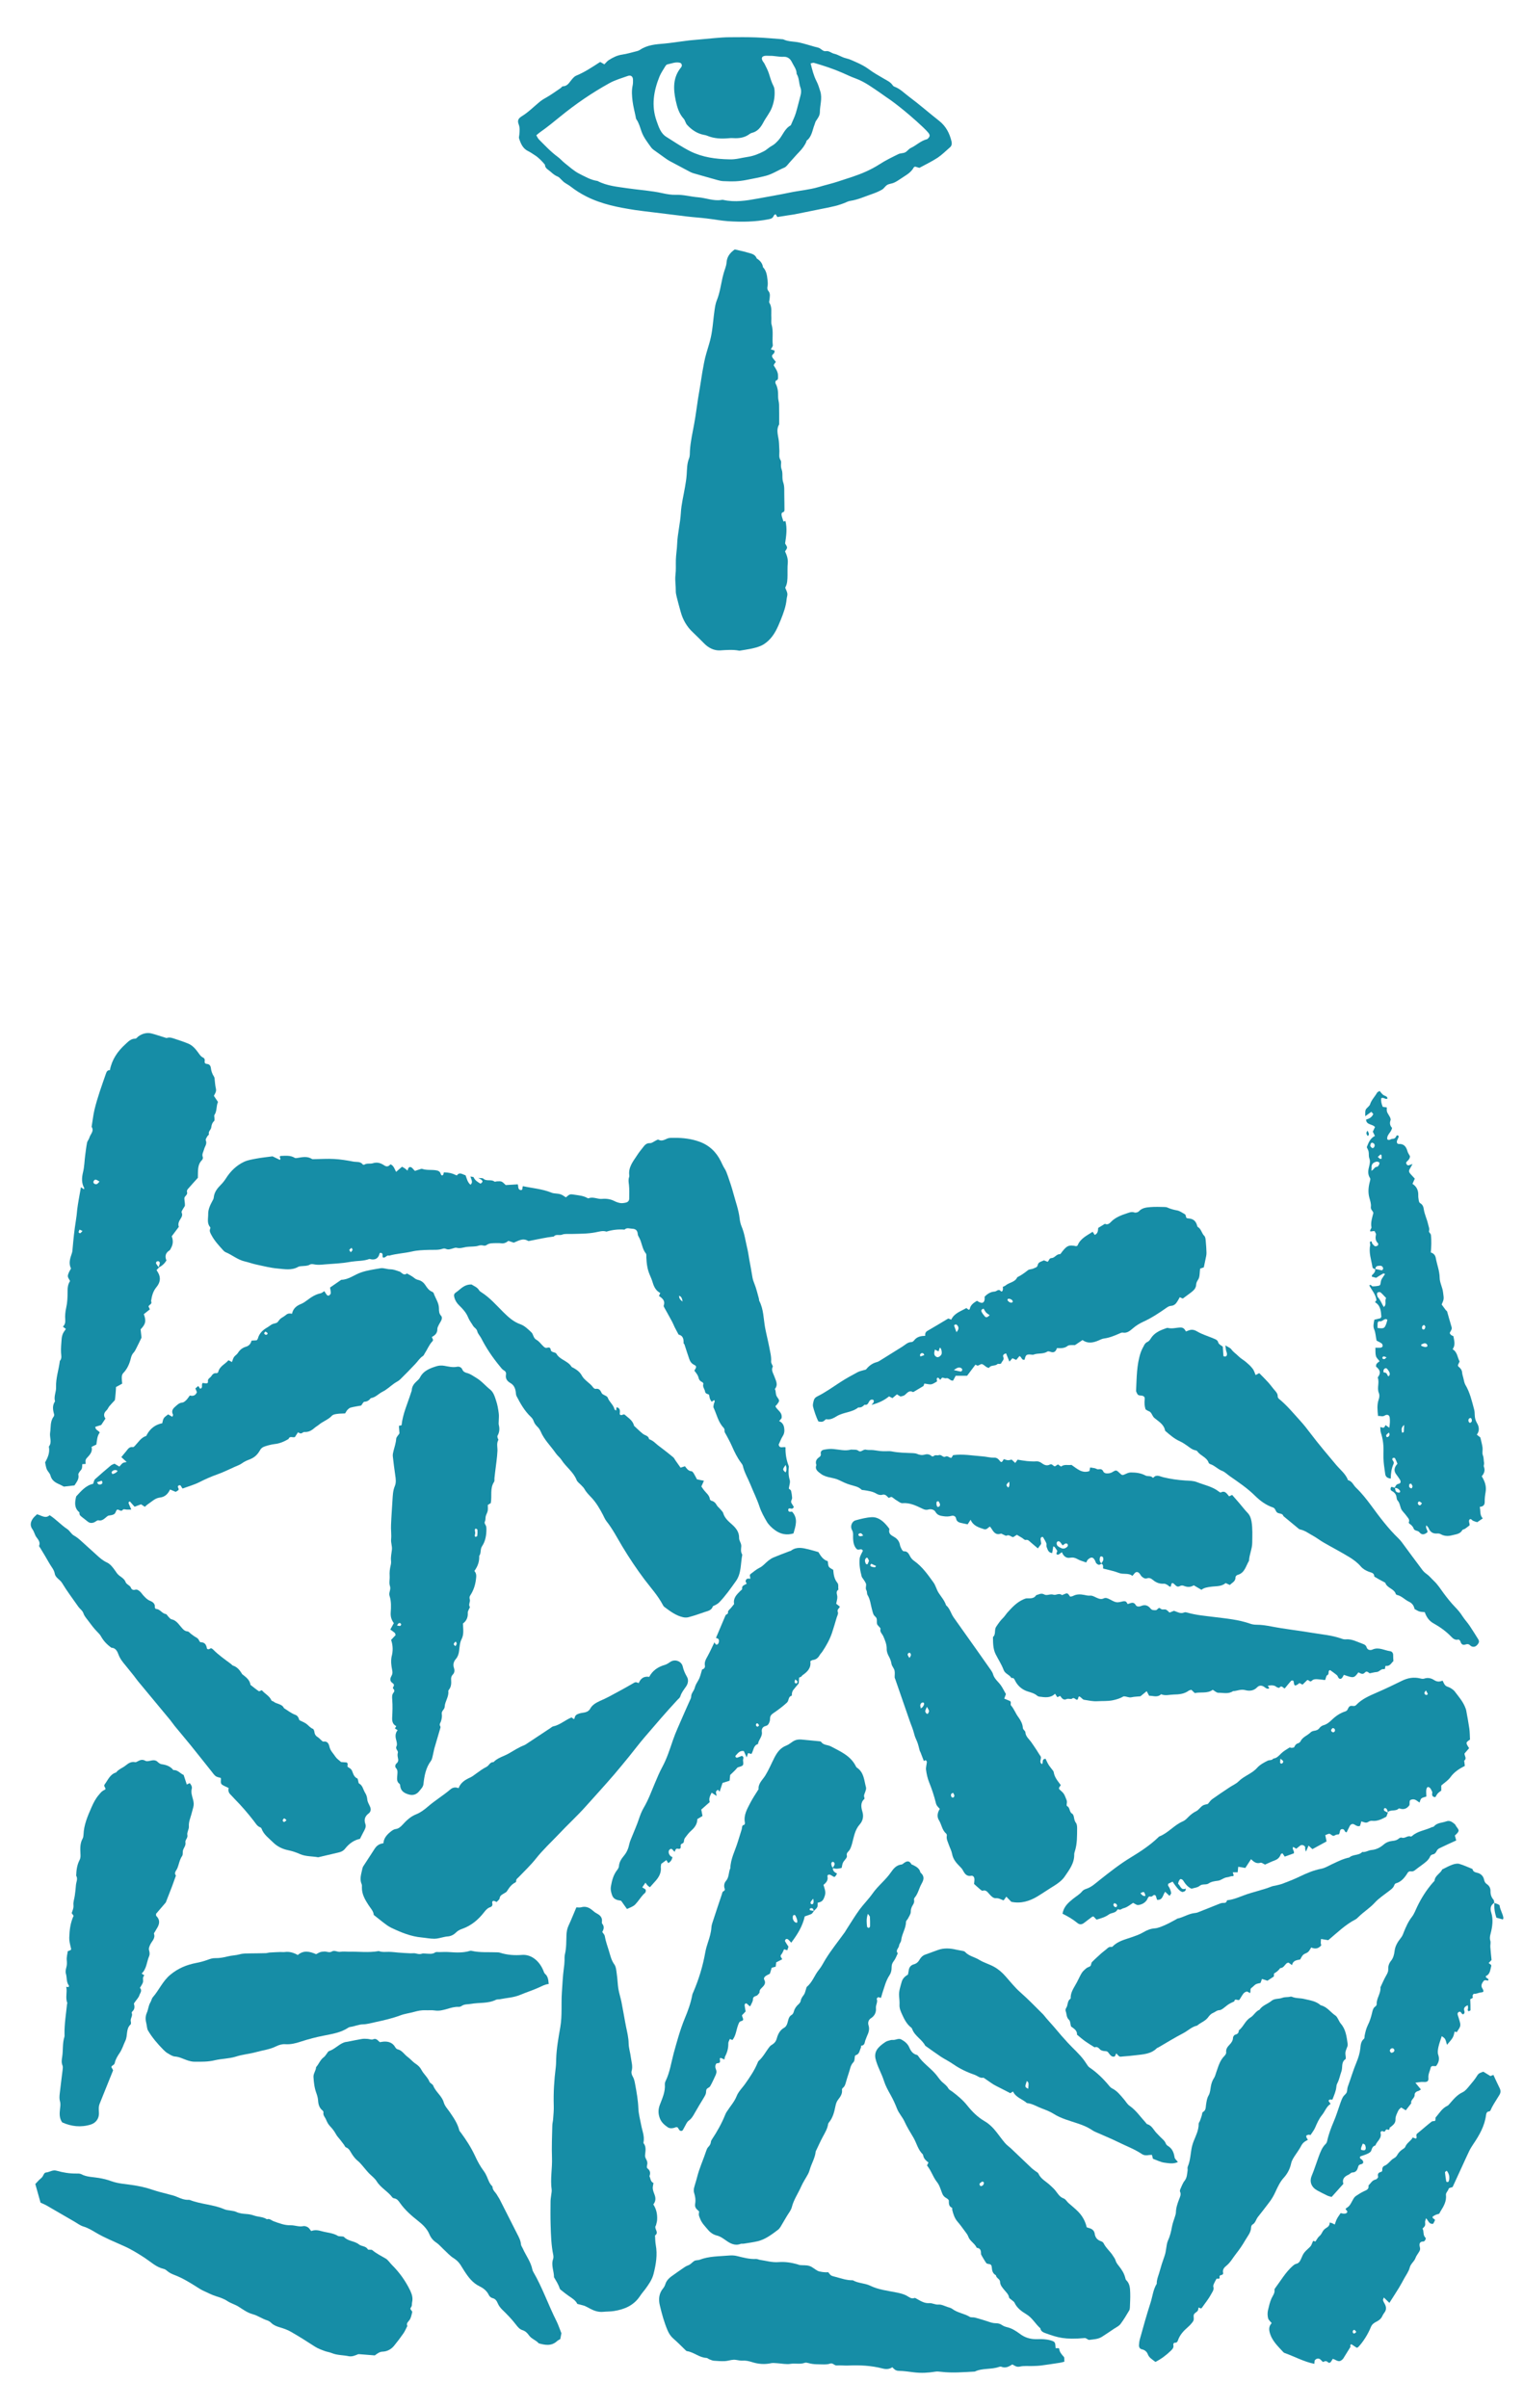 <?xml version="1.0" encoding="utf-8"?>
<!-- Generator: Adobe Illustrator 24.1.0, SVG Export Plug-In . SVG Version: 6.00 Build 0)  -->
<svg version="1.1" id="Layer_1" xmlns="http://www.w3.org/2000/svg" xmlns:xlink="http://www.w3.org/1999/xlink" x="0px" y="0px"
	 viewBox="0 0 1893.3 2993.4" style="enable-background:new 0 0 1893.3 2993.4;" xml:space="preserve">
<style type="text/css">
	.st0{fill:#168DA6;}
</style>
<g>
	<path class="st0" d="M964,1748.6c2.4,4.7,9,7.3,7.6,14.6c-0.6,0.7-1.7,1.9-3,3.5c3.7,1.7,5.6,4.5,6.2,8.3c0.6,3.7,0.4,7.1-1.8,10.5
		c-2.1,3.3-3.4,7.1-5,10.5c1.1,5.4,5.4,2.3,8.5,3.3c-0.2,7.7,0.9,15.1,3.6,22.3c0.2,0.6,0.6,1.3,0.5,1.9c-0.5,5.5-0.6,10.8,1.1,16.3
		c1,3.2-0.7,7.2-1.1,10.9c1,0.9,2.5,1.6,2.8,2.7c0.7,2.8,1.1,5.7,1.3,8.6c0.2,2.2-2.2,4.2-0.8,6.7c1,1.7,2,3.3,2.9,4.7
		c-0.9,2.6-2.6,2.4-4.2,2c-1.5-0.3-2.7-0.1-2.7,1.8c0,1.6,0.9,2.4,2.5,2.3c0.7,0,1.3-0.1,2.2-0.2c7.9,8.5,4.5,17.7,1.8,27.1
		c-8.7,2.6-16.3,0.8-22.9-4c-4-2.9-7.9-6.6-10.3-10.7c-3.5-6-6.9-12.1-9.1-18.8c-3-9.1-7.4-17.8-11-26.8c-3.2-8-7.8-15.4-9.7-23.9
		c-0.3-1.2-1.2-2.3-2-3.4c-4.8-6.4-8.3-13.6-11.5-20.9c-2.1-4.8-4.7-9.5-7.2-14.2c-0.9-1.7-2.3-3.1-2-5.4c0.2-1.1-0.5-2.6-1.3-3.4
		c-6.6-7-8.4-16.4-12.3-24.8c-0.6-1.2,0.1-3.2,0.3-4.7c0.2-1.5,2-2.8,0.4-4.8c-1,0.7-2.1,1.4-3.1,2.1c-2.3-3.4-2.3-3.4-3.2-8.7
		c-1.7-1.2-4.6-1-5-4c-0.5-3.2-3.4-5.8-2.1-9.5c0.2-0.5-0.7-1.9-1.4-2.2c-2.4-1-4-2.8-4.5-5.1c-0.8-3.8-3.3-6.4-5.3-9.2
		c2.8-4.4,3-5.6-0.3-7.2c-3.4-1.7-5-4.2-6.1-7.4c-2.1-5.9-3.9-11.9-5.9-17.9c-0.2-0.6-1.1-1.1-1.1-1.6c0.1-4.9-0.4-9.3-6.2-10.7
		c-1.7-3.2-3.5-6.4-5.1-9.6c-1-2.1-1.8-4.3-2.9-6.3c-3.1-5.8-6.4-11.6-9.6-17.4c-0.5-0.9-1.2-2-0.9-2.8c2.2-6.1-1.9-9.2-5.9-11.9
		c0.6-1.4,1-2.3,1.6-3.7c-5.1-2.6-7.7-7.3-9.3-12.7c-1-3.5-2.5-6.9-3.9-10.2c-2.9-6.8-3.8-14-4.1-21.3c-0.1-1.6,0.3-3.7-0.5-4.8
		c-4.8-5.8-4.9-13.5-8.4-19.8c-0.8-1.4-1.7-2.9-1.8-4.4c-0.3-4.5-2.5-6.6-7-6.7c-3.2-0.1-6.5-1.8-9.4,1.1
		c-7.7-0.6-15.1,0.2-22.5,2.5c-4.7-1.6-9.2,0.1-13.7,0.9c-9.9,1.9-19.8,1.7-29.8,2c-4,0.1-8.3-0.5-11.8,0.9
		c-3.4,1.3-7.5-1.1-10.2,2.3c-9.8,1.1-19.4,3.3-29.1,5.2c-1,0.2-2.2,0.6-2.9,0.2c-6.5-4-11.9,0-17.7,2.2c-2.1-0.7-4.3-1.4-6.7-2.2
		c-2.6,2.1-5.4,3.5-9,3c-2-0.3-4-0.2-6-0.2c-4.3,0.1-8.6-0.3-12.4,2.5c-0.9,0.7-2.5,0.8-3.7,0.5c-2.4-0.6-4.5-0.4-6.8,0.4
		c-1.8,0.6-3.9,0.6-5.8,0.8c-3,0.2-5.9,0.2-8.8,0.6c-3.9,0.7-7.7,2.1-11.8,1c-1.4-0.4-3.2,0.3-4.8,0.8c-2.9,0.8-5.6,2-8.7,0.5
		c-1.1-0.5-2.7-0.5-3.9-0.1c-5.5,1.9-11.2,1.2-16.8,1.4c-7.3,0.2-14.5,0.4-21.8,2.1c-9.2,2.1-18.8,2.5-28,5.1
		c-3.1-1.3-4.2,3.2-7.7,2.3c-0.1-0.4-0.5-1.2-0.4-2c0.2-1.9-0.1-3.5-2.1-3.8c-1.8-0.3-1.8,1.5-2.2,2.7c-1.7,4.4-5,6-9.5,5.4
		c-1-0.1-2.1-0.7-2.9-0.4c-7,2.6-14.4,2.1-21.6,3.2c-3.3,0.5-6.5,1.1-9.8,1.5c-5.9,0.6-11.9,1.2-17.9,1.5
		c-6.6,0.3-13.1,1.7-19.7,0.3c-1.5-0.3-3.5-0.4-4.7,0.4c-2.8,1.7-5.7,1.5-8.7,1.8c-2,0.2-4.2,0.1-5.8,1c-8.2,4.7-17,2.8-25.4,2.1
		c-8.9-0.8-17.7-3-26.4-4.9c-4.9-1-9.5-2.8-14.4-3.9c-9-2-15.9-8.2-24.2-11.6c-0.9-0.4-1.7-1.1-2.4-1.8
		c-5.6-6.2-11.3-12.2-15.2-19.7c-1.2-2.3-2.7-4.7-1.4-7.6c0.2-0.6,0.4-1.6,0-1.9c-4.3-4.9-2.4-10.8-2.5-16.2c-0.1-5.8,2.3-11,5-16
		c0.8-1.5,1.8-3,1.9-4.6c0.6-6.8,4.5-11.6,9-16.1c2.3-2.3,4.4-5,6.2-7.8c5.6-8.9,13-16.1,22.5-20.6c4.7-2.2,10.1-3,15.3-4
		c6.5-1.2,13.1-1.9,20.1-2.8c2.9,1.4,6.1,2.9,9.1,4.4c1.6-1.8-0.1-2.7-0.2-3.9c0.4-0.3,0.8-1,1.3-1c6-0.2,12-1,17.5,2.4
		c0.9,0.6,2.5,0.2,3.8,0c5.9-1,11.8-2.2,17.4,1.3c0.7,0.5,1.9,0.3,2.8,0.3c8.3-0.1,16.6-0.7,24.9-0.2c7.9,0.4,15.8,1.7,23.6,3.2
		c4,0.8,8.9-0.5,12,3.6c0.3,0.4,1.4,0.6,1.8,0.3c3.4-2.2,7.3-0.7,10.7-1.8c5.4-1.7,9.8-0.3,14.1,2.6c3,2.1,5.5,1.5,7.8-1.3
		c3.9,1.5,5,5.5,7,9.4c2.8-2.5,5-4.3,7.4-6.4c1.2,0.7,2.3,1.3,3.4,2c1.1,0.8,2,1.7,3.5,2.9c0.3-1.2,0.4-2.1,0.8-2.8
		c0.4-0.7,1.1-1.6,1.7-1.7c3.2-0.3,4.2,2.9,6.7,4.8c1.5-0.5,3.3-1.2,5.2-1.7c1.3-0.4,2.8-1.2,3.8-0.8c5.5,1.9,11.3,0.9,16.8,1.7
		c2.8,0.4,5.2,1.3,6.1,4.3c0.4,1.3,1.2,2.7,2.7,1.8c0.8-0.5,0.9-2.2,1.3-3.5c6.2,0.2,10,1,14.5,3.2c0.5,0.3,1.6,0.7,1.7,0.6
		c3.3-4.6,6.8-1.3,10.8-0.1c1.5,3.9,2.3,8.6,6.1,11.7c3.5-3,1-6.3-0.1-10.2c1.8,0.4,3.7,0.3,4,1c1.8,3.9,5.1,5.9,8.6,7.9
		c3-2.3,3.1-3,0.9-5c-0.7-0.6-1.5-0.9-3.8-2.1c3.2,0.3,5.3-0.1,6.3,0.8c4,3.8,9.8,0.4,13.9,3.7c0.5,0.4,1.9-0.2,2.9-0.3
		c6.1-0.3,6.1-0.3,11.1,4.6c4.9-0.3,9.8-0.6,15-0.9c0.2,1.1,0.5,1.9,0.5,2.7c0,2.3,1,4.2,3.1,4.4c3.2,0.3,1.5-3,2.8-4.8
		c11.7,2.5,24,3.4,35.4,8c0.9,0.4,1.9,0.7,2.8,0.8c8.9,0.9,8.9,0.9,15.2,5.1c5-4.3,5-4.2,11.3-3.2c5.1,0.8,10.3,1.2,15,3.8
		c0.6,0.3,1.4,0.8,1.8,0.6c5.7-2.4,11.1,1.2,16.7,0.7c5.4-0.5,10.6,0.2,15.5,2.7c2.3,1.2,5,2.1,7.5,2.5c2.2,0.3,4.6-0.1,6.8-0.6
		c2.5-0.6,4.1-2.3,4.1-5c0-5.7,0.3-11.4-0.3-17c-0.4-3.3-1-6.5,0.2-9.7c0.2-0.6,0.3-1.3,0.2-2c-1.4-9.9,4.4-17.1,9.3-24.5
		c2.3-3.6,4.9-7,7.6-10.3c2.2-2.8,4.2-5.6,8.8-5.4c2.5,0.1,5.2-2.3,7.8-3.5c0.9-0.4,2.1-1.2,2.7-0.8c4.1,2.2,7.3,0.2,11-1.4
		c2.6-1.1,5.9-0.9,8.8-0.9c10.7-0.1,21.3,1.2,31.2,4.8c12,4.3,20.9,12.7,26.6,24.3c1.5,3,2.7,6,4.5,8.8c2,3,3.2,6.6,4.4,10
		c2.4,6.9,4.7,13.7,6.6,20.8c2.8,10.6,6.7,20.8,7.9,31.8c0.4,3.3,1.1,6.6,2.4,9.7c3.7,8.7,4.8,18,7,27c1.1,4.5,1.7,9.1,2.5,13.7
		c1.4,7.5,2.8,15,4,22.5c0.5,3,1.5,5.6,2.6,8.4c2.3,5.8,3.7,11.9,5.4,18c0.3,0.9,0.1,2.1,0.5,2.9c5.5,10.6,5.2,22.4,7.3,33.7
		c1.5,7.8,3.5,15.5,5,23.3c1.1,6.1,2.9,12.2,2.4,18.6c-0.1,1.1,0.7,2.4,1.1,3.5c0.3,0.9,1.3,2.1,1,2.6c-2.3,4.5,0.4,7.9,1.8,11.9
		c1.7,5,5.4,10.4,0.8,15.9c1.6,3.1,0.5,6.8,2.8,10c3.4,4.7,3.2,4.8-0.8,10.1C964.5,1747,964.4,1747.7,964,1748.6z M976.6,1830.6
		c1.6-3.1,1.3-5.9,0.1-9.4C972.6,1827,972.6,1827,976.6,1830.6z M844.2,1610.9c0,3,1,4.9,4.4,7.2
		C847.8,1614.4,847.5,1612.1,844.2,1610.9z M437,1551.3c-1.2,1.2-2.7,1.9-2.7,2.7c0,0.9,1.2,1.8,1.8,2.8c0.7-0.9,1.7-1.7,2.1-2.7
		C438.5,1553.5,437.7,1552.6,437,1551.3z"/>
	<path class="st0" d="M197.6,1575.8c-0.9,1-1.8,1.9-3,3.2c0.6,1,1.3,2,1.9,3.1c3.8,6.6,2.5,12.7-2.1,18.2c-4.2,5.1-5.7,11-6.6,17.3
		c1.9,3.6-2.3,4.2-3.2,6.6c0.5,1,1,2.1,1.7,3.6c-2.5,2-5,4-7.5,6c3.1,8.7,2.4,12.1-4,18.9c0.3,3,0.7,6.2,1.1,10.3
		c-1.9,4-4.2,8.8-6.6,13.5c-0.9,1.8-1.8,3.6-3.1,5c-1.9,2-2.9,4.4-3.5,7c-1.7,7-4.5,13.5-9.7,18.8c-1,1-1.5,3-1.6,4.5
		c-0.1,2.6,0.2,5.2,0.5,8.4c-2.4,1.3-5,2.7-7.7,4.2c-0.1,2.6-0.2,5.4-0.5,8.2c-0.2,3-0.6,5.9-0.9,8.1c-2.7,2.9-4.9,5.2-7,7.7
		c-1.2,1.5-1.9,3.6-3.3,4.9c-3.5,3.2-4.1,6.7-1.4,10.3c-2,3-3.7,5.5-5.3,8c-2.5,0.8-4.9,1.5-7.3,2.2c-0.1,4.2,4.1,4.5,5.5,7.2
		c-3.3,4.3-3.4,9.7-4.2,14.9c-2,1-3.8,1.8-6,2.9c1.7,6-2.3,10-5.8,13.8c-2.4,2.5-1.6,4.7-1.5,7.4c-1.3,0.1-2.5,0.2-4.2,0.3
		c-0.2,1.8,0,3.8-0.6,5.5c-0.5,1.5-1.9,2.6-2.8,4c-0.7,1.1-1.7,2.5-1.5,3.5c1.2,5.6-2.2,9.2-4.8,13.4c-4.4,0.5-8.7,1-13.2,1.5
		c-1.6-0.8-3.3-1.8-5.1-2.6c-5.3-2.3-10-4.9-11.6-11.3c-0.7-2.7-3.3-4.9-4.5-7.5c-1.1-2.7-1.5-5.7-2.1-8.7
		c3.2-5.8,5.9-11.7,4.8-18.7c0-0.3-0.3-0.8-0.2-0.9c4.4-5.4,0.7-11.6,1.6-17.2c1.1-6.7-0.2-14.1,4.4-20.1c0.5-0.7,0.8-2,0.6-2.8
		c-1.6-5.6-2.5-11,1.1-16.2c-1.8-6.1,1.6-11.8,1.3-17.8c-0.4-11.1,3.4-21.6,4.7-32.5c2.8-3.1,1.7-6.6,1.5-10.2
		c-0.3-5.6,0.3-11.3,0.7-16.9c0.2-2.3,0.7-4.7,1.6-6.8c0.9-2,2.4-3.8,3.7-5.8c-1.4-1.1-2.3-1.8-3.7-2.9c2.5-2.3,3.2-5.1,2.9-8.7
		c-0.4-4.9,0.1-10,1.2-14.8c1.5-6.6,1.7-13.2,1.7-19.8c0-4.7,0.3-9.3,3.1-13.4c-1-2-2.3-3.6-2.7-5.4c-0.3-1.5,0.4-3.2,1-4.7
		c0.7-1.8,1.8-3.5,2.9-5.5c-3.3-6.3-1.1-12.7,1-18.8c0.8-2.3,0.8-4.2,1-6.4c1-11.2,2.1-22.3,3.9-33.4c0.8-4.9,1.4-9.8,1.8-14.8
		c0.4-3.9,1.2-7.9,1.8-11.8c0.9-5.2,1.8-10.4,2.8-15.8c1,0.7,2.3,1.5,3.7,2.5c0.3-0.8,0.6-1.2,0.5-1.3c-3.7-6.5-3.2-13.2-1.5-20.2
		c1.6-6.7,1.7-13.7,2.6-20.6c0.7-5.3,1.3-10.5,2.3-15.7c0.4-2.2,2.3-4,2.9-6.2c1.2-4.5,6.3-8.2,2.8-13.6c1.2-7,1.9-14.1,3.5-21
		c3.7-15.5,9.2-30.4,14.4-45.4c0.8-2.5,2.1-4.2,4.8-4c2.5-13.2,9.6-23.5,19.1-32.1c3.4-3.1,6.9-7.2,12.5-7.1c1.3,0,2.6-1.9,3.9-2.9
		c5.1-3.6,10.8-5,16.5-3.5c5.4,1.4,10.7,3.3,16.1,4.9c0.9,0.3,2,0.8,2.8,0.6c3.8-1.3,7.3,0.3,10.7,1.4c5.3,1.7,10.6,3.5,15.7,5.6
		c5.1,2.1,8.7,6.1,11.9,10.4c2,2.7,3.6,5.6,6.8,7.1c1.6,0.7,2.2,2.4,1.9,4.2c-0.5,2.5,0.7,3.5,3.2,3.7c2.6,0.2,4.1,2.2,4.4,4.7
		c0.5,4,1.7,7.7,4,11.1c0.8,1.2,0.7,3.2,0.9,4.8c0.3,2.3,0.4,4.6,0.8,6.9c1.3,6.1,1.3,6-1.9,12.1c1.6,2.4,3.3,4.8,5.1,7.6
		c-2.4,5.1-1,11.2-4.4,16.1c-0.6,0.9,0,2.6,0,3.9c0,1.3,0.3,3.2-0.5,3.8c-2.4,2.2-3.1,4.9-3.5,8c-0.4,2.8-3.8,4.7-2.9,8.2
		c0.2,0.8-1.6,1.9-2.2,3.1c-0.8,1.4-2.1,3.4-1.7,4.5c2,4.5-1.2,7.6-2.1,11.3c-0.8,3.1-3,6-1.6,9.6c0.4,1-0.1,2.8-0.9,3.6
		c-6.1,6.1-4.9,13.8-5.2,22.2c-3.8,4.2-8.3,9.1-12.6,14.1c-0.8,0.9-1.3,2.6-0.9,3.6c1.2,3.7-3.4,4.9-3.3,7.9
		c0.1,2.9,0.8,5.8,0.7,8.7c0,1.1-1.2,2.3-1.8,3.4c-0.9,1.8-2.8,4.1-2.3,5.3c2.1,4.7-1.5,7.5-3,10.9c-1.2,2.6-1.4,5.1-0.4,6.9
		c-3.2,4.3-6,8-8.9,11.9c1.9,4.9,1.8,9.8-0.8,14.4c-0.6,1.1-1.1,2.6-2.1,3.2c-5.2,3.2-5.7,7.7-3.7,12.4c-2.6,4.4-5.9,7-9.9,9
		c0.6-1.9,1.4-3.7,1.7-5.7c0.1-0.7-0.7-1.9-1.4-2.2s-2.1-0.1-2.6,0.4c-0.6,0.5-0.9,1.9-0.6,2.5
		C195.2,1572.8,196.4,1574.3,197.6,1575.8z M123.7,1469c-2-1.1-3.2-2.2-4.6-2.4c-1.5-0.3-3.1,1.7-3,3.1c0.1,1.8,2.3,3.1,4.5,2.3
		C121.6,1471.5,122.3,1470.3,123.7,1469z M102.6,1530.4c-1.8-0.8-2.7-1.2-3.7-1.7c-0.4,1.1-1.1,2.1-1.2,3.2c0,0.4,1.5,1.5,1.9,1.3
		C100.5,1532.8,101.2,1531.8,102.6,1530.4z"/>
	<path class="st0" d="M1250.5,2106.1c-0.8,2.1-1.3,3.6-2.1,5.7c2.4,1,4.8,2,7.3,3c0.2,0.4,0.8,0.9,0.8,1.4c0.2,1.3-0.4,3.1,0.2,3.9
		c4,4.5,5.8,10.2,9.4,14.9c2.4,3.2,5.2,8.3,5.4,12.8c0.1,2.8,3.1,3.8,3.2,5.9c0.4,5.2,4.3,8.1,7,11.8c2.5,3.4,4.8,7.1,7.2,10.6
		c1.6,2.5,3,5,4.7,7.4c1.8,3-2.7,7.1,1.8,9.7c1.8-1.9-0.8-6.4,4.4-6.6c1.2,2.4,2.3,5.1,3.8,7.5c1.6,2.5,3.6,4.8,5.4,7.2
		c0.4,0.5,0.8,1.1,0.9,1.8c0.9,6.5,5.1,11.2,8.8,16.2c-0.9,1.4-1.6,2.4-2.3,3.5c0.2,0.6,0.2,1.4,0.6,1.8c5.8,5.2,5.7,5.2,8.6,12.5
		c0.7,1.6,0.9,3,0.6,4.7c-0.3,1.2-0.3,3.4,0.3,3.6c4,1.9,2.5,7.3,6.3,9.4c1.2,0.6,1.9,2.7,2.2,4.2c0.5,2.6,0.8,5,2.6,7.3
		c1.2,1.6,1.4,4.4,1.4,6.6c-0.1,9.6,0.2,19.3-2.8,28.6c-0.4,1.3-0.8,2.6-0.8,3.9c0.3,11.1-6.3,19.4-12,27.8
		c-3.1,4.5-8,8.1-12.7,11.1c-7.1,4.3-13.8,9-20.9,13.3c-9.9,6-20.6,9.3-32.6,6.8c-1.8-1.9-3.8-3.9-6.2-6.4c-1.3,1.8-2.2,3.1-3.1,4.3
		c-0.3,0.1-0.7,0.2-0.9,0.1c-3-1.1-5.5-2.8-9.1-2.5c-3.2,0.2-5.9-2.7-8.1-5.2c-2.2-2.4-4-5.5-8.3-4.1c-0.8,0.3-2.3-1.1-3.3-1.9
		c-2.5-2.1-4.9-4.4-7.3-6.5c0.2-2.6,0.6-4.6,0.4-6.5c-0.2-2.1-1.7-4.1-3.9-3.7c-6.1,1.2-8.4-3.1-10.6-7.1c-1-1.8-2-2.8-3.4-4.2
		c-4.4-4.4-8.6-9.1-9.8-15.8c-0.7-3.9-2.7-7.5-4-11.2c-1.2-3.7-3.4-7.2-2.6-11.5c0.2-0.9-0.2-2.2-0.9-2.7
		c-5.1-4.4-5.5-11.2-8.9-16.6c-2.7-4.3-1.8-9.6,1.1-14c-1.9-2.3-4-3.8-4.7-6.7c-2.2-9-5.1-17.9-8.6-26.5c-2-4.9-3.1-10.2-3.8-15.4
		c-0.4-3.1,0.8-6.5,1-9.7c0.1-0.8-0.8-2-1.5-2.2c-0.7-0.2-1.6,0.7-2.2,1c-1.4-3.6-2.8-7.3-4.2-10.9c-0.2-0.6-0.7-1.2-0.9-1.8
		c-1.1-3.8-1.8-7.8-3.3-11.4c-1.5-3.3-2.9-6.5-3.8-10.2c-1.3-5.4-3.7-10.6-5.5-15.9c-6-17.2-11.9-34.4-17.9-51.7
		c-0.2-0.6-0.6-1.2-0.7-1.9c-0.1-3,0.5-6.1-0.2-8.9c-0.7-2.8-3.2-5.2-3.7-8c-0.6-3.4-1.6-6.3-3.2-9.2c-1.6-2.8-2.9-6.3-2.8-9.4
		c0.1-5.9-2.1-10.9-4.3-16c-1.3-2.9-4.5-5.1-3.4-9.1c0.2-0.8-1.4-2.1-2.2-3.1c-0.8-1-2-2-2.2-3.2c-0.4-2.2,0.2-4.7-0.5-6.7
		c-0.6-1.7-2.7-2.8-3.6-4.5c-1-2-1.5-4.4-2.1-6.6c-1.7-6-2.1-12.4-5.5-17.9c-1-1.6-0.4-4.2-1.4-5.8c-1.8-2.9,0.4-6-0.7-8.7
		c-1.2-2.7-3.2-5.1-4.8-7.6c-0.2-0.3-0.3-0.6-0.4-0.9c-1.9-7.3-3.3-14.8-2.5-22.4c0.4-3.4,2.7-6.7,4-9.7c-1.9-3.7-4.4-0.2-7.4-1.8
		c-4.3-4-4.9-10.3-4.8-16.5c0.1-2.8,0.1-4.9-1.3-7.4c-2.6-4.5-0.3-10.8,4.5-12.1c6.6-1.8,13.4-3.6,20.2-3.9c6-0.3,11.4,3,15.8,7.4
		c1.6,1.6,3.1,3.4,4.5,5.2c0.6,0.8,1.6,1.8,1.4,2.6c-1.3,5.5,2.2,7.2,6.3,9.6c3.3,1.9,6,5.1,6.8,9.4c0.3,1.9,1.2,3.8,2.1,5.5
		c0.6,1.1,1.8,2.8,2.7,2.7c4.7-0.3,6.2,3.1,7.9,6.3c1.3,2.4,2.9,4.2,5.2,5.8c9.9,7,16.8,16.9,23.8,26.6c2.9,4,3.8,9,6.6,13.2
		c3.2,4.9,7.3,9.5,9.1,15.2c4.8,4,6,10.3,9.4,15.1c10,14.1,20,28.2,30,42.3c5.6,7.9,11.1,15.7,16.6,23.6c0.9,1.4,1.8,2.9,2.3,4.4
		c1.2,4.4,3.9,7.3,6.9,10.6C1245.6,2096.2,1247.8,2101.6,1250.5,2106.1z M1080.3,1940.4c-0.6-1.2-1.1-2.8-2.1-3.7
		c-1-0.9-3.2,1.7-2.9,3.9c0.1,1.2,0.6,2.5,1.1,3.6c0.2,0.4,1,0.5,1.6,0.6c0.2,0,0.6-0.3,0.7-0.5
		C1079.2,1943.1,1079.7,1942,1080.3,1940.4z M1152.3,2122c-1.1,2.6-2,4-2.1,5.4c-0.1,1,0.9,2.1,1.7,3.1c0.2,0.3,1.5,0.2,1.7-0.1
		c0.6-1,1.4-2.3,1.3-3.3C1154.6,2125.6,1153.6,2124.4,1152.3,2122z M1144.7,2124c1.7-1.3,2-1.4,2.2-1.7c0.4-0.5,0.8-1.1,1.1-1.6
		c1.2-2,0.9-4-0.4-4.1c-2-0.1-3.1,1.2-3.5,2.9C1143.8,2120.5,1144.3,2121.8,1144.7,2124z M1184.8,2228.9c-2.3,0.7-3,2-2.5,3.9
		c0.4,1.3,1.4,2.5,2.9,1.8c0.7-0.3,1.3-1.6,1.2-2.3C1186.2,2231,1185.4,2229.9,1184.8,2228.9z M1083.2,1944.1
		c-1.5,1.3-1.8,2.7-0.3,3.4c1.4,0.7,3.1,0.8,4.8,1c0.3,0,0.7-0.8,1.4-1.6C1087,1945.9,1085,1944.9,1083.2,1944.1z M1073.1,1909.1
		c-1.1-1.3-1.6-2.3-2.4-2.7c-1.7-0.8-4,0.6-3.6,1.9c0.2,0.7,1.2,1.6,2,1.6C1070.2,1910.1,1071.3,1909.5,1073.1,1909.1z
		 M1130.6,2061.3c1-1.9,1.7-2.7,1.8-3.6c0.1-0.8-0.3-1.8-0.8-2.5c-0.2-0.3-1.2-0.5-1.7-0.3c-1.4,0.6-1.9,1.7-1.3,3.1
		C1129,2058.9,1129.6,2059.7,1130.6,2061.3z"/>
	<path class="st0" d="M1725.4,2253.2c-0.5,1.5-1.1,3-1.9,5.3c-5.1,2.7-10.8,6-17.8,5.2c-1.5-0.2-3.4,0.4-4.7,1.3
		c-3,2-5.5,0.2-8.7-0.6c-0.5,1.9-1.1,3.8-1.6,5.6c-2.7,1.1-4.7-0.3-7-1.7c-2.4-1.4-4.6-0.4-5.8,1.9c-1.4,2.6-2.6,5.3-3.9,7.9
		c-0.9-0.5-1.7-0.6-1.9-1c-0.7-1.6-1.6-3.2-3.5-3.1c-2.7,0.1-2.8,2.3-3.2,4.3c-0.1,0.6-0.5,1.2-0.9,2.2c-1.3,0.2-3.2,0.1-4.4,0.9
		c-2,1.3-3.1,1.3-5.1-0.3c-2.4-1.9-2.7-1.6-7.5,0.4c0.5,2.7,1.1,5.5,1.6,7.8c-6.3,3.4-12,6.6-17.6,9.6c-1.7-1.6-3.1-2.8-4.8-4.4
		c-1,2.4-1.8,4.3-3.2,7.5c-0.6-2.2-1.2-3.1-1-3.8c0.4-2-0.4-3.2-2.1-4c-1.7-0.8-3.2-0.5-4.6,0.7c-1.5,1.2-3,2.4-4.4,3.5
		c-1.5-0.9-2.6-1.5-3.8-2.3c-1.8,2.9,1.7,4.8,0.9,8c-3.6,1.3-7.5,2.7-11.4,4.1c-1.1-1.6-2-2.9-2.8-4.1c-0.9,0.4-1.9,0.6-2,1
		c-1.3,3.7-3.5,6.2-7.2,7.6c-4.3,1.6-8.5,3.7-12.5,5.4c-2-0.9-4.2-2.7-5.6-2.3c-5,1.6-8.2-0.9-11.8-4.4c-2.6,4-4.8,7.5-7.1,10.9
		c-3.1-0.5-5.6-0.9-8.8-1.5c-0.3,2.6-0.5,4.7-0.7,6.9c-1.8,0-3.7,0-6.1,0c0.5,1.7,0.9,2.9,1.2,4.1c-0.4,0.2-0.9,0.7-1.3,0.7
		c-2.4-0.2-4.5,1.2-6.5,1.3c-4.6,0.4-7.7,3.9-11.9,4.4c-4,0.5-8.1,1-11.4,3.3c-3.4,2.3-7.7,0.1-11.2,3c-2.6,2.2-6.7,2.5-10.2,3.6
		c-4.9-2.2-7.8-6.1-10.5-10.4c-0.6-0.9-2.3-1.8-3.2-1.6c-0.9,0.2-1.6,1.8-2.2,2.9c-0.4,0.9-0.5,1.9-0.8,3c3.1,2.4,3.5,8.6,9.6,5.9
		c0.2,3.7-2.2,3.6-3.9,4.3c-2.8-0.2-6.6-4-12.5-12.9c-1.8,0.9-3.8,1.9-5.5,2.7c0,1.2-0.3,2,0,2.4c2,2.8,3.2,5.9,3.7,9.1
		c0.1,0.9-1.1,2-2,3.5c-2.1-1.9-3.7-3.4-5.5-5.1c-3,4-2.8,10.7-10,10c-0.6-1.8-1.2-3.6-1.7-5.2c-2.8-2.6-3.8,1.9-6.3,1.2
		c-3.2-0.9-3.5,2.4-4.7,4.2c-2.6,3.9-6.6,5.8-10.8,6.3c-1.9,0.2-4-1.6-6.3-2.7c-3.9,2.5-7.5,5.7-12.4,6.8c-1.7,0.4-3,2.3-5.2,1.4
		c-0.6-0.2-1.8-0.2-1.9,0.1c-2,4.6-7.3,3.7-10.6,6.1c-4.6,3.4-10,4.9-15.4,6.4c-1.4-1.4-2.5-2.6-3.6-3.8c-0.7,0.1-1.4,0-1.8,0.3
		c-3.5,2.5-6.8,5.2-10.3,7.8c-2.8,2.1-5.7,2-8.2-0.2c-5.6-4.6-11.8-8.2-18.3-11.4c1.3-8.7,7.1-13.7,13-18.5
		c3.8-3.1,8.3-5.5,11.5-9.5c1.2-1.4,3.2-2.4,5.1-3c6.5-2.1,11.2-6.7,16.4-10.8c12.5-9.9,25-19.8,38.7-28.1
		c11.8-7.2,23.5-14.8,33.6-24.4c0.7-0.7,1.4-1.5,2.3-1.9c10.9-4.3,18.3-14.2,29.1-18.7c2.3-1,4.4-3,6.2-4.9
		c3.1-3.1,6.3-5.8,10.3-7.7c1.4-0.7,2.7-1.9,3.8-3.1c4.3-4.4,4.3-4.4,10.7-5.9c1.8-2.1,3.2-4.4,5.3-5.9c7-5,14.2-9.8,21.4-14.6
		c3.8-2.6,8.3-4.4,11.5-7.6c6.9-6.9,16.6-9.5,23.1-16.9c3.4-3.8,8.4-6.5,13.1-8.8c2.1-1,5.2-0.1,6.9-2.6c4.3-0.4,6.7-3.4,9.6-6.2
		c3-3,6.9-5.2,10.5-7.5c0.6-0.4,1.8,0.5,2.7,0.4c1.2-0.1,3-0.3,3.3-1.1c1-2.2,2.2-3.9,4.7-4.6c1.2-0.4,2.5-1.4,3-2.4
		c2.6-5.5,8.6-7.2,12.5-11.1c1.1-1.1,2.9-1.8,4.4-2c2.7-0.4,5-1.1,6.8-3.6c1.1-1.5,3-2.8,4.8-3.3c4.4-1.2,7.7-4.1,10.7-7
		c4.9-4.7,10.3-8.3,16.7-10.3c3.5-1.1,2.8-5.1,5.7-6.5c2.5-1.1,5.3,1.1,7.6-1.4c7-7.4,16.1-11.3,25.3-15.3
		c10.6-4.6,21.1-9.6,31.4-14.7c7.4-3.7,15-5,23.1-3c1.5,0.4,3.4,0.7,4.8,0.2c4.5-1.6,8.8-0.5,12.3,1.8c3.5,2.3,6.7,2.3,10.5,0.7
		c1.3,2.3,2,4.7,3.6,6.1c1.6,1.5,4.2,1.8,6.1,3c2,1.2,4.1,2.6,5.4,4.3c4.6,6.1,9.7,11.9,12.7,19c0.6,1.5,1.3,3.1,1.6,4.7
		c1.4,7.5,2.8,15,3.9,22.6c0.6,4.6,0.6,9.2,0.8,13.6c-5.5,3.8-5.5,3.8-1.1,10.7c-1.8,2-3.6,4.2-5.7,6.6c-0.2,2.9,3.3,6.1-0.4,8.9
		c0.3,2.2,0.5,4.4,0.8,6.5c-7.2,3.7-13.4,7.7-18,14.2c-2.8,3.9-7.2,6.6-11.3,10.2c0,1.7,0,3.9,0,6.3c-1.3,1.1-3.1,2.1-4.3,3.5
		c-1.3,1.4-2.1,3.2-3,4.6c-3,0-4.1-1.4-4.1-3.7c0-1,0.5-2.2,0.1-2.9c-1.2-2.2-1.8-5.1-4.7-5.9c-1.9-0.5-3,2.7-2.7,7.4
		c0.1,1.3,0.1,2.6,0.2,4.4c-2.2,0.8-4.7,1.1-6.2,2.4c-1.3,1.1-1.6,3.4-2.3,5.1c-2-1.2-3.9-3.1-6.2-3.8c-1.7-0.5-4.4-0.1-5.5,1
		c-1,1-0.5,3.6-0.8,5.9c-2.5,3.7-6.2,6.1-11.5,4.5c-0.6-0.2-1.6-0.5-1.9-0.2c-3.8,4-10,0.8-13.8,4.7c0-0.6,0.1-1.3-0.1-1.9
		c-1-2.7-2.3-3.7-3.8-3.1c-0.3,0.1-0.5,0.4-0.6,0.7c-0.6,1.6,0.3,2.8,3,3.8C1724.1,2253.4,1724.8,2253.2,1725.4,2253.2z
		 M1417.7,2353.7c2.1,2.4,3.6,4.1,6.3,3.2C1422.5,2351.5,1422.2,2351.3,1417.7,2353.7z M1656.6,2148.4c-0.5,0.6-1.6,1.4-1.8,2.4
		c-0.4,1.4,1.4,3,2.9,2.8c0.7-0.1,1.6-1,1.8-1.7C1659.9,2150,1658.8,2148.4,1656.6,2148.4z M1384.9,2366.2c-0.3,0.7-1,1.6-0.8,2.2
		c0.5,1.6,1.6,2.9,3.5,2.5c0.5-0.1,1.2-1.5,1.1-2.1C1388.2,2367.3,1387.1,2366.1,1384.9,2366.2z M1591.8,2186.5
		c-0.2,1.9-0.5,3.4-0.4,4.9c0,0.4,0.8,1.1,1.3,1.2c0.5,0.1,1.3-0.3,1.7-0.7C1595.9,2190,1595.6,2189.2,1591.8,2186.5z
		 M1772.6,2101.6c-1,1.5-1.8,2.2-1.8,3c-0.2,1.7,1.7,3.1,3.1,2.5c0.5-0.2,1.2-1.1,1-1.3C1774.3,2104.5,1773.6,2103.3,1772.6,2101.6z
		"/>
	<path class="st0" d="M449,1747.4c-4.9,0.9-9.1,1.5-13.2,2.6c-1.5,0.4-2.8,1.7-3.9,2.8c-1.1,1.2-1.8,2.7-2.9,4.4
		c-3.3,0.2-6.7,0.1-9.9,0.6c-2.2,0.3-5,0.7-6.4,2.2c-4.6,5-11.2,7-16.2,11.2c-1.8,1.5-3.9,2.6-5.6,4.1c-3.6,3.2-7.4,5.3-12.5,5
		c-1.4-0.1-2.8,1.6-4.3,1.8c-1.1,0.1-2.4-0.9-3.7-1.4c-1.4,2.2-2.7,4.1-3.8,5.9c-2.7,1.1-6.4-1.9-7.9,2.4
		c-5.4,3.2-11.1,5.7-17.4,6.3c-3.8,0.4-12.3,2.5-14.9,4.2c-1.1,0.7-2.1,1.7-2.7,2.7c-3.8,6.7-7.4,9.9-13.9,12.4
		c-3.1,1.2-6,2.4-8.8,4.5c-2.8,2.1-6.4,3.2-9.6,4.7c-7,3.1-13.8,6.6-21,9.1c-7.7,2.7-15.1,6-22.4,9.7c-6.7,3.4-14.1,5.4-21,8
		c-0.7-0.9-1.2-1.4-1.4-2c-0.6-1.3-1.3-2.5-2.9-2c-2.1,0.7-1.8,1.8-0.9,3.7c1.3,2.4-1.4,3.1-3.4,4.4c-2.2-0.9-4.5-1.9-7-2.9
		c-2.7,5.6-6.4,9.3-12.7,10c-5.9,0.7-9.9,5-14.6,8.1c-1.4,0.9-2.5,2.1-4.1,3.4c-1.5-1-2.8-1.9-4.6-3.1c-2.5,0.9-5.2,2-8.1,3
		c-2.1-2.4-4.1-4.5-5.9-6.6c-2.2,0.9-1.6,2.1-1.1,3.3c0.9,2,1.7,4.1,2.9,6.9c-2.4,0-4,0-5.5,0c-1.6-0.1-4.1-0.8-4.6-0.2
		c-2.5,3.5-4.7,0.2-7.1,0.1c-2.4,1.1-1.7,4.4-4.4,5.9c-2.2,1.2-4.2,1.2-6.4,1.6c-1.2,0.2-2.3,1.2-3.3,2.1c-2.8,2.3-5.3,4.8-9.6,3.8
		c-1.5-0.3-3.4,1.7-5.2,2.5c-3,1.2-5.8,1.1-8.4-1.2c-2.3-1.9-4.7-3.6-7-5.5c-1.5-1.2-3.2-2.5-2.9-4.9c0-0.3,0-0.8-0.2-0.9
		c-6.3-5.2-5.8-11.9-3.9-19.7c5.8-6.2,11.6-13.6,21.1-15.7c0.8-2.2,1.1-4.5,2.3-5.7c6.4-5.8,13-11.4,19.6-17c1.2-1,2.9-1.5,4.6-2.3
		c2,1.2,3.9,2.3,6.1,3.6c1.5-1.6,2.7-3.3,4.2-4.4c1.2-0.8,2.9-0.8,4.9-1.3c-2.5-2.3-4.6-4.2-6.7-6.1c2.2-2.6,4.1-4.9,5.9-7.1
		c2.3-2.8,4.1-6.2,8.7-5.3c0.6,0.1,1.6-0.9,2.3-1.6c4.3-4.5,7.5-10.2,14-12.3c0.4-0.1,0.6-1,0.9-1.6c4.2-7.6,10.4-12.5,19.1-14.2
		c0.6-2.1,0.8-4.5,1.9-6.2c1.2-1.9,3.4-3.1,5.4-4.8c1.7,1,3.3,1.9,5.2,3c0.4-1,1.2-2.1,0.9-2.6c-2.1-4-0.8-7,2.4-9.7
		c2.7-2.4,5.1-5.1,9.2-5.4c1.7-0.1,3.5-1.8,4.9-3.1c1.6-1.6,2.8-3.6,4.4-5.7c4.1,1.2,7.1,0,8.8-4.1c-0.6-1.5-1.2-2.9-1.9-4.7
		c1.2-1,2.4-2,3.6-3c0.9,1.4,1.6,2.4,2.3,3.4c4.3-1,0.8-4.9,3.3-7.2c0.8,0.1,2,0.4,3.2,0.5c1.8,0.2,3.6,0,3.2-2.4
		c-0.5-3.4,2.7-4.3,4.1-6.4c1.4-2.1,3.1-4.3,6.5-3.8c0.7,0.1,2.1-0.8,2.2-1.5c1.7-7.3,8.6-9.7,12.7-14.6c1.5,0.7,2.6,1.3,4.4,2.2
		c0.8-2.2,1.3-4.4,2.5-6.2c1.3-1.9,3.6-3.1,4.8-5c2.4-4,5.9-6.6,10-7.8c4.1-1.2,6-3.8,7-7.6c2.3-0.2,4.2-0.3,6.4-0.4
		c0.5-0.7,1.3-1.4,1.5-2.3c1.8-6.6,6.3-10.7,12-13.9c2-1.1,3.7-2.8,5.8-3.8c2.2-1.1,5.4-1,6.8-2.7c1.5-1.7,2.5-3.7,4.6-5
		c2-1.2,4-2.4,5.8-3.9c2.2-2,4.7-2,7.4-1.4c1.4-6.7,5.9-10.1,11.3-12.2c2.9-1.2,5.1-2.8,7.5-4.6c5-3.8,10.3-7.3,16.7-8.6
		c1.5-0.3,2.9-1.6,4.7-2.7c1,1.5,1.9,3.2,3.1,4.7c0.5,0.6,2,1.1,2.5,0.8c1-0.6,2.3-1.8,2.4-2.8c0.1-2.2-0.5-4.5-0.9-7.2
		c4.7-3.3,9.3-6.4,13.9-9.6c9.3-0.2,16.4-6.4,24.7-9.2c7.9-2.7,16.1-3.8,24.3-5.2c3.7-0.6,7.8,1.3,11.8,1.3c3.8,0,7.1,1.3,10.6,2.5
		c0.6,0.2,1.3,0.3,1.9,0.7c2.6,1.7,4.7,5,8.4,2c3.1,1.8,6.5,3.4,9.2,5.7c1.6,1.3,3,1.9,5,2.4c3.5,0.8,6.5,3.1,8.6,6.3
		c2.2,3.3,4.4,6.7,8.4,8.3c0.9,0.4,1.9,1.2,2.1,2c2.1,6.2,6.4,11.7,6.5,18.6c0,3.4,0.1,6.6,2.6,9.3c1.5,1.6,1.2,3.8,0.3,5.7
		c-0.8,1.8-2,3.4-2.9,5.2c-0.8,1.8-2,3.7-2,5.4c0.2,5.2-2.8,7.9-6.8,10.1c0.4,1.9,2.5,3.5,0.6,5.4c-4.2,4.4-6.2,10.1-9.5,15
		c-0.7,1.1-1.2,2.6-2.2,3.2c-4.1,2.6-6.4,6.7-9.6,10c-6.2,6.5-12.4,13-18.8,19.2c-2.1,2-4.9,3.2-7.3,4.9c-4.8,3.4-9.2,7.7-14.5,10.3
		c-5,2.5-8.8,7.2-14.6,8c-2.1,2.6-4.4,4.4-8.1,4.5C451.5,1743,450.3,1745.8,449,1747.4z M126.4,1840.9c-1.8,0.6-3.7,1.2-5.7,1.8
		c1,3.1,3,3.4,4.9,2.6C127.3,1844.6,128.1,1843.2,126.4,1840.9z M139.6,1832.5c2,0.2,6.4-2.5,6.4-3.8c0-0.2-0.3-0.5-0.6-0.6
		c-2.3-1.2-5.6-0.2-6.6,2.1C138.6,1830.8,139.3,1831.8,139.6,1832.5z M330,1655.4c-0.7,0.9-1.7,1.6-1.6,2.2c0.1,0.7,1,1.6,1.8,1.8
		c1.5,0.4,3-1.2,2.3-2.2C332,1656.6,331,1656.2,330,1655.4z"/>
	<path class="st0" d="M464.6,2380.7c-0.2-4.6-3.8-8.1-6.5-12.3c-4.3-6.6-8.4-13.6-8.2-22c0-1.3,0.2-2.8-0.3-3.9
		c-2.8-6.3-0.6-12.4,0.7-18.6c0.3-1.3,0.6-2.6,1.3-3.7c4.7-7.3,9.5-14.4,14.1-21.7c2.5-3.9,5.8-6.3,10.9-6.9
		c0.5-6.2,4.1-10.3,8.5-14c2.1-1.7,4.1-3.3,6.9-3.7c3.4-0.5,5.8-2.5,8.2-5.1c4.9-5.4,10-10.4,17.1-13.2c5.4-2.1,10.4-5.9,14.9-9.8
		c8.8-7.6,18.8-13.6,27.6-21.1c3.2-2.7,6.5-3.1,10.3-1.6c2.5-7,8.3-10.5,14.3-13.2c3.1-1.4,5.3-3.4,7.9-5.2c4-2.9,8-5.9,12.5-8.1
		c3.2-1.6,4.3-6.2,8.7-5.9c5.2-5.5,12.6-7.1,18.9-10.7c6.3-3.6,12.4-7.7,19.3-10.3c0.9-0.3,1.7-1,2.6-1.5c10-6.6,20-13.2,29.9-19.8
		c1.1-0.7,2.2-1.8,3.4-2.1c8.4-1.7,14.6-7.7,22.8-11.1c1-0.1,3.3,3.8,3.9,0.7c0.7-3.9,3.2-4.7,5.8-5.6c2.5-0.9,5.2-0.9,7.7-1.6
		c2.5-0.7,4.5-1.9,6-4.6c2.6-4.7,7.4-7.3,12.3-9.6c3.6-1.6,7.3-3.2,10.8-5.1c10.5-5.6,21-11.3,31.3-17.3c2.3-1.4,3.7-0.4,5.8,0.4
		c2.3-5.6,6.2-8.9,13.1-7.8c4.1-7.9,11-12.5,19.5-14.9c2.5-0.7,4.7-2.4,6.9-3.8c5.8-3.8,13.7-0.6,15.2,5.7c1,4.5,2.8,8.7,5.2,12.8
		c2.3,3.8,1.6,8.5-1.1,12.3c-2.6,3.8-5.6,7.4-7,12c-0.5,1.8-2.3,3.2-3.7,4.6c-14,15.1-27.4,30.7-40.8,46.4
		c-6.7,7.8-12.9,16.1-19.4,24.1c-6.1,7.5-12.2,14.9-18.5,22.3c-11.7,13.6-23.8,26.8-35.8,40.2c-10.5,11.7-22,22.2-32.7,33.6
		c-9.6,10.1-19.9,19.6-28.6,30.6c-6.6,8.3-14.3,15.6-21.7,23.3c-1.4,1.4-3.2,2.4-2.9,4.8c0,0.5-0.5,1.4-1,1.6
		c-5,2.4-7.8,6.7-10.7,11.2c-0.7,1-2.1,1.6-3.2,2.3c-2.5,1.6-5.2,2.5-5.7,6.2c-0.2,1.7-2.4,3.1-3.7,4.6c-1.7-0.6-2.8-1.5-3.9-1.4
		c-1.5,0.2-1.9,1.5-1.5,3.1c0.6,2.3-0.4,4-2.5,4.7c-3.3,1.1-5.4,3.4-7.5,6.1c-7.2,9.3-15.9,16.8-27.2,20.8c-2.8,1-5.5,2.2-7.7,4.4
		c-3.1,3.2-7,5.1-11.5,5.2c-1.3,0.1-2.6,0.5-3.9,0.7c-3.9,0.8-7.8,2.1-11.7,2.1c-5.3,0-10.5-1.1-15.8-1.6
		c-13.5-1.2-25.7-6.3-37.7-12c-3.6-1.7-6.8-4.2-10-6.6C473,2387.3,469.1,2384.2,464.6,2380.7z"/>
	<path class="st0" d="M372.2,2138.6c3.1,1.6,6.3,2.7,8.9,4.7s4.5,4.7,7.8,6c1.1,0.4,1.8,2.7,2,4.2c0.4,2.9,1.8,4.8,4.3,6.3
		c1.6,1,2.9,2.6,4.4,3.9c0.7,0.6,1.7,1.6,2.4,1.5c5-0.9,6.8,2.8,7.5,6.2c1.1,5.2,4.9,8.5,7.5,12.6c1.6,2.4,4.2,4.1,7,6.6
		c1.9,0.1,4.5,0.3,6.8,0.5c2.7,1.4,0.6,3.8,1.4,5.5c2,1.5,4.3,2.1,5.5,5.1c1.4,3.3,2.3,7.6,6.5,9.3c0.6,0.2,0.7,1.7,1,2.7
		c0.4,1.2,0.4,3.2,1.2,3.6c4.6,2.5,5,7.6,7.4,11.4c1.6,2.5,2.5,5.2,2.8,8.4c0.2,2.8,1.8,5.6,3.1,8.3c1.8,3.5,1.5,6.9-1.4,9.1
		c-4.7,3.6-6,7.7-4.1,13.1c1,2.8,0.1,5.2-1.1,7.6c-1.9,3.5-3.6,7-5.6,10.9c-7.6,1.6-13.6,6-18.4,12.1c-2.2,2.8-5,4.2-8.4,4.9
		c-8.1,1.9-16.1,3.8-24.2,5.7c-0.3,0.1-0.7,0.2-1,0.2c-7.5-1.4-15.3-0.8-22.4-3.9c-4.9-2.2-9.8-3.8-15-4.9
		c-6.8-1.4-13.2-4.4-18.4-9.5c-5.4-5.4-11.9-9.8-14.6-17.4c-0.2-0.6-0.8-1.2-1.3-1.4c-4.2-1.4-6-5.2-8.4-8.2
		c-7.5-9.7-15.5-18.9-24.1-27.6c-1.6-1.6-3.1-3.5-4.8-5.1c-2.4-2.3-3-5.1-2.2-8.1c-2.7-1.3-5.4-2.4-7.9-3.9c-3.1-2-1.3-5.5-1.9-8.6
		c-2-0.7-4.5-0.9-6.3-2.2c-2.1-1.5-3.6-3.9-5.2-5.9c-8.7-10.9-17.3-21.8-26.1-32.7c-6.5-8-13.1-15.8-19.7-23.8
		c-2.1-2.6-3.9-5.4-6-7.9c-13.1-15.9-26.4-31.7-39.5-47.6c-1.9-2.3-3.6-4.8-5.4-7.1c-3.3-4.2-6.6-8.3-10-12.4
		c-3.6-4.3-7.1-8.5-9.1-14.1c-1.3-3.5-3.4-8.1-8.7-8.2c-5.2-3.7-9.6-8.2-12.7-13.7c-1.3-2.4-2.9-4.1-4.8-6c-4.2-4.2-7.7-9-11.3-13.8
		c-2.2-2.9-4.8-5.8-5.9-9.1c-1.3-3.8-4.4-5.5-6.4-8.4c-0.2-0.3-0.4-0.5-0.6-0.8c-6.6-9.5-13.7-18.8-19.7-28.8
		c-2.6-4.3-8.1-6.3-9-11.4c-0.9-5.2-4.5-8.8-6.9-13.2c-3.6-6.4-7.4-12.6-11.2-18.9c-0.5-0.8-1.6-2-1.4-2.6c1.7-4.5-0.8-7.3-3.2-10.6
		c-2.2-2.8-2.8-6.8-4.9-9.7c-3.6-4.9-2.6-9.4,0.5-13.8c1.3-1.8,3.2-3.3,5-5.1c5.5,1.3,10.5,5.9,15.7,1.1
		c8.3,5.4,14.3,12.3,21.8,17.2c3.2,2.1,5.1,6.3,8.4,8.1c3.3,1.8,6,4.1,8.7,6.5c6.4,5.7,12.8,11.5,19.1,17.3
		c4.1,3.8,8.1,7.4,13.4,9.8c3.9,1.8,7.1,5.9,9.7,9.6c1.7,2.5,3.1,4.8,5.6,6.7c2.9,2.1,6.5,4.5,7.5,7.5c1.4,3.9,5.7,4.2,7,7.8
		c0.7,1.9,2.7,2.9,5,2.2c2.7-0.8,4.5,0.9,6.2,2.3c1.5,1.3,2.5,3.1,3.9,4.6c2.5,2.6,4.7,5.3,8.4,6.8c3,1.2,6.6,3.3,6.1,8
		c-0.1,0.7,0.9,2.2,1.4,2.2c5.1,0,7.3,5.6,12.2,6.3c1.2,0.2,2.2,2.3,3.3,3.4c1.2,1.1,2.3,2.8,3.7,3.1c5.4,1.1,8.3,5.2,11.5,9
		c2.4,2.8,4.4,5.8,8.6,6.1c1.4,0.1,2.6,1.8,3.9,2.8c2.1,1.5,4.2,3.3,6.5,4.5c1.9,1,3.2,2.2,4,4.2c0.3,0.8,1.3,2,2,2
		c5.8-0.1,7,4.2,7.8,8.1c2.4,1.6,3.4-0.5,5.1-0.7c0.7,0.4,1.7,0.8,2.3,1.5c6.8,6.9,14.7,12.4,22.5,18.2c0.8,0.6,1.4,1.6,2.3,1.9
		c5.1,1.6,8.2,5.4,10.9,9.7c0.2,0.3,0.2,0.7,0.5,0.9c4.5,3.6,9.5,6.9,10.4,13.4c3.4,2.6,6.7,5.4,10.3,7.8c0.6,0.4,2.2-0.7,3.8-1.2
		c3.6,4.5,9.5,6.9,12,12.8c0.3,0.7,1.8,0.7,2.5,1.3c3.9,3.4,10.5,2.6,13,8.2c4.5,2.8,8.8,6.2,13.6,8.1
		C370.5,2132.9,371.1,2135.8,372.2,2138.6z M356.2,2262.9c-1.1-0.9-1.8-1.9-2.8-2.2c-0.4-0.1-1.5,1-1.8,1.8
		c-0.5,1.4,0.7,2.8,1.9,2.5C354.4,2264.7,355,2263.9,356.2,2262.9z"/>
	<path class="st0" d="M913.4,310.1c5,1.2,10.2,2.2,15.3,3.7c4.6,1.4,10,1.9,12,7.5c4.1,2.6,7.1,5.9,7.8,10.9c4.2,4.3,5,9.9,5.6,15.5
		c0.3,2.6,0.6,5.3,0.1,7.9c-0.5,2.5-0.5,4.3,1.2,6.4c2.5,3.1,1.5,7,1.2,10.6c-0.1,1.3-0.8,2.9-0.2,3.8c3.7,5.7,2,12.1,2.5,18.2
		c0.2,3-0.5,6.1,0.3,8.9c2.5,8.5,0.5,17.1,1.5,25.6c0.2,1.6-1.5,3.4-2.5,5.2c1.6,0.5,3.1,0.9,4.7,1.5c-0.1,0.9,0.1,2-0.4,2.8
		c-0.9,1.7-3.5,2.7-2.6,5c0.7,1.8,2.2,3.2,3.3,4.7c0.4,0.5,0.8,1,1.3,1.7c-0.6,0.7-1.2,1.4-1.7,2.1c-0.4,0.5-0.6,1.2-1,2.1
		c2.4,4,5.6,8,5.4,13.3c-0.1,2.2,0.7,4.7-2.6,5.7c-0.5,0.1-1,2.6-0.5,3.5c2.9,5.2,3.3,10.7,3.2,16.4c-0.1,3.3,1.1,6.5,1.2,9.8
		c0.2,8.2,0.1,16.4,0.1,24.7c-4.5,7.6-0.5,15.3-0.2,23c0.2,3.3,0.4,6.7,0.5,10c0.1,3.9-1,7.9,1.5,11.6c0.8,1.2,0.7,3.3,0.5,4.9
		c-0.2,2.3,0,4.3,0.8,6.6c1.9,5.1,0,10.7,2,16.2c1.8,5.1,1.1,11.1,1.3,16.8c0.2,5.7,0.1,11.3,0.2,17c0,1.4-0.2,2.6-1.8,3.1
		c-2.2,0.7-2,2.6-1.7,4.1c0.5,2.6,1.5,5,2.3,7.5c0.8-0.2,1.4-0.4,2.4-0.7c2.4,9.4,1,18.7-0.4,28c3.2,5.1,3.2,5.1-0.1,9.8
		c2.1,4.4,3.9,9.2,3.4,14.7c-0.5,5-0.2,10-0.3,15c-0.1,5.3-0.1,10.7-2.9,15.4c1,2.6,2.4,5,2.7,7.4c0.3,2.2-0.7,4.5-0.9,6.8
		c-0.8,9-4,17.6-7.3,25.8c-3.8,9.3-7.8,19-15.7,26.2c-2.8,2.5-5.6,4.6-9,6.1c-8.4,3.5-17.3,4.5-26.1,6c-0.3,0.1-0.7,0.1-1,0
		c-7.9-1.5-15.7-0.8-23.7-0.3c-7.3,0.4-14.3-3.1-19.6-8.5c-4.7-4.7-9.3-9.4-14.2-14c-7.4-6.9-12.4-15.5-15.1-25.4
		c-1.7-6.1-3.4-12.2-4.9-18.3c-0.6-2.6-1.3-5.2-1.2-7.8c0.1-6.6-1.2-13.1-0.4-19.8c0.8-6.2,0.3-12.6,0.5-19
		c0.2-6.6,1.4-13.2,1.6-19.7c0.5-13,3.9-25.6,4.6-38.5c0.6-10.9,3.4-21.6,5.2-32.4c0.8-4.9,1.7-9.8,2-14.8c0.5-7,0.3-13.9,3-20.6
		c1.2-2.9,0.9-6.4,1.1-9.7c0.7-11.3,3.3-22.3,5.3-33.4c1.9-10.4,3.2-21,4.8-31.4c1.1-6.9,2.4-13.7,3.4-20.6c1.1-7.9,2.5-15.7,4-23.5
		c1.5-8.2,4.1-15.9,6.4-23.8c1.6-5.4,2.8-10.9,3.6-16.5c1.2-8.2,1.8-16.5,3-24.7c0.6-4.2,1.2-8.6,2.8-12.6c3.7-9,5-18.6,7.1-28
		c0.4-1.9,1-3.8,1.5-5.8c1.2-4.5,3.3-8.9,3.6-13.4C903.7,319.7,906.8,314.8,913.4,310.1z"/>
	<path class="st0" d="M1369.5,1943.9c-1.1,0.6-2.3,1.6-3.4,1.5c-1.2-0.1-2.4-1.1-3.3-1.9c-0.6-0.7-0.7-1.8-1.2-2.7
		c-2.4-5.1-4.8-5.7-9-2.1c-0.9,0.8-1.4,2.2-2.3,3.8c-3.5-1.3-7.4-2.2-10.7-4.1c-3.1-1.8-5.7-2.4-9.3-1.8c-4.6,0.9-8.2-1.7-10.2-6.9
		c-1.4,1-2.4,1.7-3.3,2.4c-1.2,1-2.8,1-3.4-0.2c-0.4-0.8,0.6-2.2,1-3.7c-0.9-1.4-1.9-3.1-3.1-4.6c-0.3-0.5-1.1-0.7-1.9-1.2
		c-0.5,2.9-0.9,5.6-1.4,8.4c-4.9-0.4-5.6-4.4-6.9-7.6c-0.6-1.4,0.2-3.3-0.4-4.7c-1.1-2.7-2.8-5.2-4.2-7.7c-2.4-0.2-3,1.3-2.9,3.1
		c0.1,1.6,0.6,3.3,0.7,4.9c0,0.6-0.4,1.3-0.8,1.8c-0.9,1.3-2,2.6-3.3,4.4c-3-2.6-5.7-4.9-8.5-7.2c-2-1.6-3.4-4-6.8-3.3
		c-1.2,0.2-2.7-1.5-4.1-2.4c-2.2-1.3-4.5-2.7-6.7-4c-1.8,1.1-3.1,2-4.5,2.9c-2.8-0.1-4.9-3.6-8.4-1.8c-0.8,0.4-2.4-0.7-3.6-1.2
		c-1.2-0.4-2.6-1.6-3.4-1.3c-5.2,1.9-8.2-0.8-10.7-4.8c-0.8-1.4-1.8-2.7-2.8-4c-2.7,1.2-3.9,4.3-7.5,3.2
		c-6.7-2.2-13.4-4.1-16.6-11.7c-1.2,1.9-2.4,3.7-3.7,5.7c-3.2-0.7-6.1-1.2-8.9-1.9c-2.7-0.7-4.8-2-5.4-5.1c-0.6-3.4-3.5-4.2-5.9-3.5
		c-3.4,0.9-6.6,0.9-9.9,0.4c-3.9-0.5-7.5-1.2-9.9-5.4c-1.6-2.8-5.4-3.9-8.8-2.9c-2.8,0.8-4.9,0.2-7.5-1.1
		c-7.8-3.7-15.5-7.6-24.7-6.8c-1.7,0.2-3.7-1.2-5.3-2.2c-2.5-1.5-4.9-3.1-7.2-5c-1.9-1.5-3,0.6-4.8,0.5c-2.2-2-3.9-5-8.1-3.7
		c-1.9,0.6-4.8-0.1-6.6-1.2c-5-3.1-10.5-3.7-16-4.6c-1-0.2-2.3,0-2.8-0.5c-4-4-9.2-4.6-14.3-6.2c-4.8-1.4-9.3-3.6-13.8-5.8
		c-3.3-1.6-6.8-2.3-10.4-3.1c-4.2-0.8-8.7-2.1-12-4.6c-3.2-2.5-8.1-5.2-5.7-11c-1.5-4-0.3-7.1,3.1-9.5c1.4-1,2.7-2.1,2.4-4
		c-0.7-4,1.6-5.3,5-5.8c3.6-0.6,6.9-1,10.7-0.6c7.2,0.6,14.4,2.7,21.7,0.7c0.3-0.1,0.7-0.1,1,0c2.9,0.3,5.8-0.5,8.6,1.6
		c3.1,2.3,5.7-2.4,9.2-1.5c2.8,0.7,6,0.2,8.9,0.5c3,0.3,5.9,0.9,8.9,1.2c2,0.2,4,0.2,6,0.2c2.7,0.1,5.4-0.3,8,0.2
		c8.9,1.8,17.8,1.8,26.8,2.2c1.6,0.1,3.4,0.3,4.8,0.9c3.2,1.4,6.1,1.9,9.6,0.9c2.8-0.8,5.9-0.6,8.4,1.8c0.5,0.5,2.1,0.6,2.6,0.1
		c2-2,4.6-0.5,6.4-1.2c3.5-1.3,5.2,3.5,8.3,1.8c2.9-1.6,4.8,1.9,7.5,1.5c0.6-1.1,1.3-2.2,2-3.3c12.2-1.7,24.4,0.6,36.5,1.5
		c4.8,0.3,9.5,1.8,14.4,1.6c2.9-0.1,4.8,1,6.7,3.4c2.4,3.1,3,2.8,5.5-1.6c1.6,0.5,3.3,1.3,5,1.4c1.6,0.1,3.2-0.5,4.7-0.8
		c1.6,1.5,3,2.8,4.5,4.2c1.1-1.6,2.1-2.8,2.9-4.1c7.9,1.4,15.7,2.6,23.6,2.1c2.1-0.2,4.7,0.9,6.4,2.2c3.2,2.4,6.4,3.7,10.1,1.8
		c2.9-1.5,3.9,2,6.4,2.2c0.9-0.6,2-1.3,3.7-2.4c1.1,0.8,2.3,1.7,3.9,2.7c3.8-3.2,8.6-1.4,12.9-2.1c6.8,4.5,12.9,11,22.3,7.7
		c0.3-1.5,0.6-2.7,0.9-4.5c1.9,0.3,3.8,0.5,5.6,0.9c1.6,0.3,3.1,1.6,4.5,1.4c3.1-0.5,5.1-0.2,6.4,3c0.4,0.9,2,1.8,3.1,2
		c3,0.3,5.7,0,8.5-1.8c4.2-2.6,4.7-2.2,8.4,1.3c3.5,3.3,3.4,3.2,8.5,0.9c1.7-0.8,3.7-1.5,5.6-1.5c6.3,0,12.4,0.7,18.2,3.8
		c2.7,1.5,6.5-0.2,9,2.7c0.1,0.1,0.8,0.1,0.9-0.1c3.8-4.4,8.1-1.4,12-0.5c9,2.2,18.1,3.5,27.3,4.1c5,0.3,10.2,0.2,14.7,2
		c9.1,3.6,19.1,5.4,27.2,11.7c0.7,0.6,2,1.5,2.5,1.2c5.6-2.9,7.6,1.8,10.4,4.8c0.9-0.4,1.8-0.9,3.7-1.8c2.8,3.2,5.9,6.7,8.9,10.2
		c3.5,4,6.6,8.3,10.3,12.1c3,3.1,4.2,6.8,4.9,10.6c1.5,8.9,1,17.9,0.9,26.8c-0.1,7.6-3.7,14.7-4,22.2c-4,6.5-5.2,15.2-14.3,17.6
		c-1.1,0.3-2.5,1.8-2.5,2.8c0.2,5.4-4.3,6.8-7,9.7c-1.9-0.8-3.3-1.5-5.3-2.4c-5.1,4.6-12,3.7-18.3,4.6c-4.2,0.6-8.5,1.1-11.7,3.8
		c-3.4-2-6.5-3.8-9.6-5.6c-4,2.6-8.2,2.4-12.3,0.7c-2.1-0.9-3.5-0.5-5.5,0.5c-3.3,1.6-5.1-1.8-7.3-3.4c-1.8-1.3-2.7-0.5-3.2,2.8
		c-0.1,0.3-0.2,0.6-0.2,0.9c-2,0.7-2.8-1.2-4.1-1.9c-1.4-0.7-3-1.7-4.4-1.6c-5.3,0.4-9.8-1.3-13.8-4.7c-2.2-1.8-4.4-3-7.3-2
		c-2.6,0.9-4.5-0.6-6.3-2c-1-0.8-1.6-2.1-2.4-3.2c-2.6-3.5-5.2-3.6-7.8,0.3c-0.4,0.5-0.9,1-1.7,1.9c-4.9-4.1-11.2-1.4-16.8-3.7
		c-5.5-2.2-11.4-3.3-19.4-5.4c-0.8-0.4,1.1-5.1-2.5-6.1c0.8-1.4,1.9-2.7,2.4-4.2c0.4-1.1,0.2-2.6-0.2-3.7c-0.2-0.6-1.4-1.1-2.3-1.2
		c-0.4-0.1-1.2,0.6-1.4,1.1C1366.7,1938.9,1366.8,1941.7,1369.5,1943.9z M1321,1921.3c-1.1-1.4-1.7-2.2-2.2-3c-1-1.4-2.1-2.7-4-1.9
		c-1.8,0.8-1.6,4.4,0.4,5.9c1.3,1,2.7,1.8,4.2,2.4c2.6,1.2,5.7,0.3,7.8-2.3c0.4-0.6,0.4-2-0.1-2.7c-0.4-0.6-1.7-1.1-2.4-0.8
		C1323.6,1919.2,1322.7,1920.2,1321,1921.3z M1165.4,1873.4c2.1,0.2,3.2-1.2,3.2-2.8c-0.1-1.4-1.1-2.9-1.9-4.2
		c-0.1-0.2-2.2,0.3-2.3,0.7C1163.9,1869.3,1163.9,1871.5,1165.4,1873.4z M1254.6,1842.1c-4.2,3.6-4.2,4.5-1.2,7.3
		C1255.2,1847.6,1255,1845.4,1254.6,1842.1z"/>
	<path class="st0" d="M966.4,269.8c-0.7-1.1-1.4-2.2-2.3-3.6c-0.9,0.8-2,1.2-2.2,1.9c-1,2.9-3.2,3.9-6,4.4
		c-16.8,3.4-33.7,3.6-50.7,2.5c-8.9-0.6-17.8-2.4-26.7-3.4c-8.2-1-16.5-1.5-24.8-2.5c-13.5-1.6-27-3.4-40.5-5
		c-7.9-1-15.8-1.8-23.7-3c-20.7-3.2-41.2-7.1-60.3-16.7c-7.2-3.6-13.8-7.8-20.1-12.7c-2.3-1.8-5-3.1-7.5-4.9
		c-1.3-0.9-2.4-2.2-3.6-3.3c-1.5-1.3-2.7-3.1-4.4-3.8c-3.5-1.4-6.3-3.6-9-6.1c-2.8-2.6-7.1-4.1-7.2-8.9c-3.9-4.6-7.9-8.9-13.1-12.1
		c-2.5-1.6-5-3.4-7.7-4.7c-6.7-3.2-9.2-9.3-11.3-15.7c-0.5-1.4,0.2-3.2,0.3-4.8c0.3-4.3,0.9-8.4-0.8-12.8c-1.8-4.7-0.6-7.3,3.9-10.1
		c8-4.9,14.5-11.5,21.6-17.4c2.5-2.1,5.2-3.9,8.2-5.5c6.3-3.5,12.2-7.9,18.2-11.9c1.1-0.7,2-2.4,3.1-2.4c6-0.2,8-5.1,11.2-8.7
		c1.5-1.7,3.2-3.7,5.2-4.5c10.5-4.3,19.9-10.6,29.3-16.7c0.3-0.2,0.6-0.2,1-0.2c1.4,0.8,2.9,1.7,4.8,2.8c1.9-1.8,3.4-4,5.5-5.3
		c5.1-3.2,10.3-5.9,16.5-6.8c6.2-0.9,12.3-2.8,18.4-4.3c1.3-0.3,2.6-0.8,3.7-1.5c9.2-6.3,19.7-7,30.3-7.9c6.9-0.6,13.8-1.7,20.8-2.6
		c3.6-0.5,7.2-1,10.8-1.4c10.6-1,21.2-2,31.8-2.9c5.9-0.5,11.8-1,17.7-1c11-0.1,22-0.2,33,0.2c11,0.4,21.9,1.5,32.8,2.3
		c0.3,0,0.7,0,1,0.1c6.4,3.1,13.5,2.5,20.2,4c6.5,1.5,12.8,3.5,19.2,5.3c1.3,0.3,2.6,0.7,3.9,1c3.6,0.7,5.8,5,9.7,4.4
		c4.1-0.7,6.8,2.4,10.3,3.2c5.1,1.1,9.4,4.4,14.6,5.6c4.8,1.1,9.4,3.4,13.9,5.4c5.1,2.3,10.1,4.9,14.7,8.3
		c5.8,4.4,12.2,7.9,18.5,11.6c4,2.4,8.4,4.2,11.1,8.3c0.5,0.8,1.4,1.5,2.3,1.8c7.1,2.6,12.2,8.1,18,12.4
		c12.8,9.5,24.8,20.1,37.3,29.9c8.6,6.7,13.2,15.6,15.6,25.9c0.6,2.8,0.2,5.4-2.1,7.3c-5,4.3-9.7,9.1-15.2,12.8
		c-7.2,4.7-15,8.4-22.7,12.6c-1.8-0.5-3.6-1-5.4-1.6c-0.7,0.5-1.4,0.7-1.7,1.2c-3.7,7.1-10.9,10.1-17,14.5c-2.4,1.7-5.1,3.3-7.8,4.5
		c-2.6,1.1-5.8,1.2-8.1,2.6c-2.5,1.5-4,4.5-6.5,5.9c-4,2.3-8.4,4.1-12.8,5.6c-8.7,3-17.2,6.9-26.4,8.3c-1.3,0.2-2.6,0.6-3.8,1.1
		c-10,4.7-20.8,6.7-31.6,8.8c-11.4,2.3-22.8,4.6-34.2,6.9c-2.6,0.5-5.3,0.8-7.9,1.2C975.5,268.3,971.3,269,966.4,269.8z
		 M1007.7,78.8c2,7.9,3.8,15.3,7.3,22.1c2.2,4.2,3.4,8.5,4.8,12.9c2.6,8.8-0.6,17.2-0.6,25.7c0,4.2-2.5,7.4-4.8,10.8
		c-0.9,1.3-1.2,3.1-1.8,4.6c-2.8,7-3.3,15.1-10,20.1c-0.2,0.1,0,0.7-0.1,1c-2.1,4.9-5.3,9.1-9,12.9c-4.2,4.3-8,8.9-12.1,13.3
		c-2,2.2-3.8,5.1-6.4,6.2c-7.6,3.1-14.5,7.9-22.7,10.1c-8,2.1-16.2,3.6-24.3,5.2c-4.5,0.9-9.2,1.5-13.8,1.7c-5,0.2-10,0-15-0.2
		c-2.3-0.1-4.6-0.6-6.8-1.2c-10.2-2.8-20.5-5.8-30.7-8.7c-1.6-0.5-3.1-1.2-4.6-2c-8.2-4.3-16.4-8.7-24.6-13.1
		c-1.7-0.9-3.4-2.1-5-3.2c-3.8-2.7-7.6-5.4-11.3-8.1c-2.4-1.8-5.2-3.4-6.8-5.7c-4.4-6.2-9.2-12.2-11.8-19.4
		c-1.9-5.3-3.2-10.8-6.5-15.5c-0.7-1-0.7-2.5-1-3.8c-1.3-6.2-2.9-12.3-3.7-18.5c-0.8-6.6-1.4-13.2,0.1-19.9c0.5-2.2,0.4-4.6,0.4-6.8
		c0-4.2-2.5-6.2-6.4-4.9c-7.8,2.8-16,5.1-23.1,9.1c-21.5,11.9-41.8,25.8-60.8,41.3c-8.2,6.7-16.4,13.4-25.1,19.5
		c-1.6,1.1-3,2.4-4.8,3.9c1.2,2,2,3.9,3.3,5.2c7.5,7.5,14.7,15.3,23.3,21.6c3.2,2.3,5.8,5.5,8.9,7.9c5.7,4.5,11.2,9.6,17.6,12.9
		c7.3,3.7,14.6,8,23,9.2c11.8,6.2,24.8,7.2,37.5,9.1c14.4,2.1,29,2.9,43.3,6.1c5.5,1.2,11.2,2.2,16.8,2c9.4-0.3,18.4,2.4,27.6,3.1
		c9.8,0.8,19.3,5,29.4,3.2c0.6-0.1,1.3-0.1,2,0.1c14.3,3.1,28.3,0.9,42.4-1.7c13.4-2.5,26.8-4.7,40.1-7.5
		c11.9-2.5,24.1-3.4,35.9-6.9c7.9-2.4,16-4.2,23.9-6.8c6-2,12-3.9,18-5.9c11.7-3.9,22.9-8.7,33.4-15.4c7.5-4.9,15.6-8.8,23.7-12.8
		c2.6-1.3,6-0.9,8.5-2.2c2.6-1.3,4.3-4.2,6.9-5.4c6.9-3.2,12.4-9,20.1-10.9c0.8-0.2,1.6-1.2,2.2-1.9c1.2-1.4,1.6-2.9,0.6-4.6
		c-0.5-0.9-1.1-1.7-1.8-2.4c-5.3-6.2-21.5-20.3-29.2-26.6c-7.4-6-14.9-12-23-17.3c-2.2-1.5-4.3-3.1-6.5-4.6
		c-9.9-6.7-19.4-13.9-30.8-18.1c-5.6-2-11-4.6-16.4-7c-11.6-5.1-23.6-9-35.7-12.5C1010.8,77.9,1009.4,78.5,1007.7,78.8z
		 M906.6,198.1c7.8,0.4,15.1-1.9,22.6-3c7.5-1.1,14.1-3.8,20.5-7.1c3.5-1.8,6.3-4.9,9.8-6.7c3.4-1.8,5.7-4.3,8.2-7
		c5.3-5.9,7.6-14.2,15-18.3c0.5-0.3,0.8-1.1,1-1.7c1.9-4.6,4.2-9,5.6-13.7c2.2-7.3,3.9-14.7,5.9-22.1c0.9-3.3,1-6.6-0.2-9.8
		c-2-5.5-1.4-11.8-4.7-16.9c0.1-5.7-3.6-9.8-5.9-14.6c-2.2-4.6-5.8-6.8-10.2-6.6c-6,0.3-11.8-1.4-17.7-1.2c-1.3,0-2.7-0.1-4-0.1
		c-5.2,0.1-6.8,2.6-4.2,6.9c0.7,1.2,1.7,2.1,2.2,3.3c1.9,3.9,4,7.7,5.3,11.8c1.7,5.4,3.2,10.8,5.8,15.8c0.9,1.7,1.2,3.8,1.3,5.8
		c0.4,7-0.7,13.8-3.2,20.5c-2.6,7-7.5,12.5-10.8,18.9c-3.2,6-7.1,11.2-14.2,12.9c-0.9,0.2-1.9,0.7-2.7,1.3
		c-6.2,4.7-13.2,5.7-20.7,5.2c-1.7-0.1-3.3-0.1-5,0.1c-9.3,0.9-18.5,0.6-27.3-3.1c-1.2-0.5-2.5-0.8-3.8-1c-8.5-1.6-15.3-6.2-21-12.4
		c-2-2.1-2.4-5.6-4.3-7.7c-5.9-6.5-8.1-14.4-9.9-22.6c-3.1-14.7-3.6-29,6.8-41.4c0.2-0.2,0.3-0.6,0.5-0.9c0.9-1.8-0.2-4.3-2.2-4.7
		c-5.5-1.3-10.5,1.1-15.6,2.1c-0.8,0.2-1.7,1.1-2.2,1.9c-2.5,4.3-5.5,8.4-7.4,13c-7.3,18-10.4,36.4-3.7,55.3
		c2.7,7.5,5,15.4,12.2,19.9c9.8,6.2,19.5,12.7,29.8,17.9C873.4,195.6,889.9,197.8,906.6,198.1z"/>
	<path class="st0" d="M1387.7,2552.8c-1,1.9-1.4,3.5-2.2,3.9c-1,0.4-2.8,0.2-3.7-0.5c-1.6-1.1-2.9-2.8-4-4.4
		c-1.1-1.6-2.4-1.7-4.2-1.8c-2.2-0.1-4.9-0.7-6.2-2.2c-2-2.2-3.7-3.6-6.7-2.5c-3.9-2.5-7.8-4.8-11.6-7.5c-3.5-2.5-6.7-5.3-10.3-8.3
		c0.6-5.3-4.2-7.7-7.4-10.2c-0.9-3.3-0.8-6.6-2.4-8.1c-3.5-3.1-2.8-7.3-4.2-10.9c-0.4-1.1-0.1-2.9,0.5-3.8c2.6-3.4,1.2-8.7,5.2-11.4
		c0.2-0.2,0.5-0.5,0.5-0.8c-0.3-7.8,4.4-13.4,7.7-19.8c6.2-12.1,5.6-12.3,11.6-17.4c1.6-1.4,3.6-1.6,5-2.7c1.3-0.9,1-3.8,2.2-5.1
		c3.7-3.8,7.7-7.3,11.6-10.9c2-1.8,4.2-3.3,6.2-5c1.8-1.6,3.3-3.3,6-2.9c0.6,0.1,1.4-0.1,1.8-0.5c6.5-6.8,15.4-8.7,23.7-11.6
		c5-1.8,10-3.4,14.6-6.2c4.2-2.5,8.7-4.4,14-4.8c4.4-0.3,8.9-2.4,13.1-4.2c4.8-2.1,9.4-4.8,14.1-7.3c0.3-0.1,0.5-0.5,0.8-0.6
		c7.4-1.4,13.8-6,21.4-6.9c1.3-0.1,2.6-0.3,3.8-0.7c8.6-3.4,17.1-6.8,25.6-10.2c1.5-0.6,3.1-1.3,4.7-1.6c2.4-0.5,5.6,0.9,6.3-3.1
		c0-0.2,0.5-0.4,0.8-0.4c7.4-0.8,14.1-3.8,20.9-6.3c11.2-4.1,22.9-6.4,34-10.8c1.5-0.6,3.2-0.7,4.8-1.1c2.9-0.7,5.8-1.3,8.6-2.3
		c7.4-2.8,14.8-5.7,22-9.2c8.3-4,16.8-7.6,26.1-9.4c4.8-0.9,9.2-3.7,13.7-5.8c6.9-3.2,13.7-6.7,21.3-8.2c4.5-4.2,11.8-2.2,16.1-6.9
		c4.1,0.7,7.6-2.1,11.4-2.4c6-0.5,11-3.2,15.2-6.8c3.3-2.8,6.8-4.1,10.7-4.5c3.1-0.3,5.8-0.9,8.2-3c0.9-0.8,2.6-1.5,3.5-1.1
		c4,1.5,7.2-3,11.2-1.4c0.5,0.2,1.3-0.3,1.8-0.7c6.9-6.2,16.2-6.9,24.2-10.8c0.9-0.4,2.2-0.3,2.8-1c4.1-4.8,10.2-4.4,15.4-6.3
		c4.6-1.7,7.6,1,10.7,3.5c0.7,0.6,1,1.7,1.6,2.5c3.3,4.9,5.4,5.3-1.6,11.6c0.5,1.9,1.1,4.1,1.7,6.1c-7.2,3.3-14.1,6.4-20.9,9.7
		c-1.4,0.7-2.8,2-3.4,3.4c-1.1,2.2-2.3,3.8-5,4.3c-1.1,0.2-2.6,1.2-3,2.2c-2.2,5.3-6.7,8.1-10.9,11.3c-2.7,2-5.4,3.9-8,6
		c-1.7,1.4-3.3,1.9-5.5,1.5c-1.1-0.2-2.8,0.5-3.4,1.4c-3.7,6-7.8,11.6-15.1,13.6c-0.8,0.2-1.5,1.3-1.8,2.2c-1.2,3.4-3.9,5.2-6.6,7.3
		c-6,4.7-12.6,8.9-17.6,14.4c-6.1,6.7-13.8,11.4-20.1,17.6c-1.2,1.2-2.4,2.4-3.8,3.2c-12.8,6.6-23,16.7-34,25.9
		c-2.9-0.5-5.7-0.9-9-1.5c-0.1,1.9-0.3,3.2-0.3,4.5s0.4,2.5,0.6,3.4c-3.6,4.3-7.6,4.8-12.5,2.7c-1.3,2-2.3,4.2-3.9,5.6
		c-1.7,1.5-4.3,1.9-6,3.4c-1.6,1.5-2.5,3.7-3.8,5.9c-4,0.8-8.9,1-10.1,7c-1.8-1.3-3.2-2.2-4.4-3.1c-0.8,0.2-1.5,0.3-2,0.6
		c-2.8,2-4,6.1-8.3,6.2c-2,2.7-4.4,4.9-7.4,6.5c-0.6,0.3-0.3,2.1-0.5,3.9c-2.3,1.5-5.3,3.5-8,5.3c-2.4-0.8-4.3-1.4-6.8-2.2
		c-0.6,1.6-1.1,3-1.8,5c-1.6,0.4-3.9,0.6-5.8,1.6c-2,1.1-3.4,3.1-5.3,4.4c-2.5,1.6-0.6,4.4-2,6.6c-1.5-0.8-2.9-2.1-4.1-1.9
		c-1.4,0.2-3.1,1.3-4.1,2.5c-1.8,2.4-3.2,5-4.8,7.5c-1.7,2.1-5.7-2.5-6.5,2.2c-2.3,1.1-4.7,2.1-6.8,3.4c-2.5,1.6-4.7,3.7-7.1,5.4
		c-1.3,0.9-2.9,2-4.4,2.1c-3.3,0-5.4,2.3-8,3.4c-3.1,1.3-4.7,3.4-6.5,5.8c-3.5,4.6-9.3,6.3-13.4,10c-6.7,1.4-11.4,6.4-17.2,9.4
		c-10.6,5.5-20.8,11.8-31.1,17.8c-0.6,0.3-1.3,0.4-1.8,0.9c-7.2,7.2-16.7,7.6-25.9,8.7c-5.6,0.7-11.2,1.2-16.8,1.6
		C1391.6,2557.3,1391.6,2557.1,1387.7,2552.8z"/>
	<path class="st0" d="M1656.4,2610.2c-1.6,0.5-3.4-1.1-4.9,1.6c0.6,0.9,1.5,2.2,2.6,3.8c-5.2,3.3-6.9,9.2-10.6,13.8
		c-3.8,4.7-6.2,10.1-8.5,15.5c-1.4,3.3-3.7,6.1-5.8,9.4c-0.9-0.1-1.9-0.5-2.8-0.3c-2.4,0.4-2.9,1.2-2.3,3.3c0.1,0.3,0.3,0.6,0.5,0.9
		c0.3,0.6,0.7,1.1,1.3,2c-2,1.3-4.4,2.3-6,4.1c-1.8,1.9-2.8,4.5-4.2,6.7c-1.6,2.5-3.2,5-4.9,7.4c-2.4,3.6-4.9,7.1-5.8,11.4
		c-1.4,6.6-4.5,12.5-9,17.5c-4.6,5-7.4,11.1-10.2,17.1c-2.3,5.2-5.1,10-8.6,14.4c-4.4,5.8-8.8,11.6-13.4,17.3
		c-2.5,3.1-3,7.5-6.9,9.6c-0.9,0.5-1.6,2.3-1.6,3.5c-0.2,6.4-4.5,11-7.4,16.1c-3.3,5.7-7.1,11.3-11.2,16.5
		c-4.1,5.1-7.1,11.1-12.5,15.3c-2.3,1.8-4.7,4.6-3.7,8.6c0.4,1.6-1.2,2.8-3.2,2.8c-0.4,0-1.4,1.4-1.3,1.9c0.9,4-2.4,1.9-3.7,2.6
		c-1.1,2-2.3,4-3.2,6.1c-0.5,1.1-1.1,2.6-0.8,3.7c1.3,4.1-1.5,7-3,9.9c-3.1,5.8-7.4,10.9-11.1,16.3c-1.4,2.1-2.8-0.3-4.3-0.1
		c-0.3,1.4-0.3,3-1,4c-1.4,1.7-3.9,2.7-4.7,4.5c-0.8,1.9,0.1,4.5-0.3,6.7c-0.3,1.5-1.5,3-2.5,4.2c-1.5,1.8-3.1,3.5-4.9,5
		c-5.3,4.6-9.9,9.6-12.2,16.4c-0.5,1.6-1.4,2.9-3.6,2.8c-1.5,0-2.4,1.4-2.1,2.8c0.8,3.1-1,5.1-2.9,7c-5.8,5.6-12,10.4-19.4,14.1
		c-3.4-2.9-7.7-4.8-9.5-9.7c-1.1-3-3.8-5.3-7.4-6c-2.5-0.5-3.7-2.8-3.5-5.4c0.2-2.3,0.4-4.6,1-6.8c4.2-15.3,8.5-30.6,13.4-45.8
		c2.5-7.8,3.2-16.3,7.7-23.5c-0.2-4.4,1.4-8.4,2.7-12.4c1.3-4,2.3-8.1,3.6-12.2c1.3-4.1,2.9-8.1,4.1-12.3c0.7-2.2,0.8-4.5,1.3-6.8
		c0.6-3.2,0.8-6.7,2.1-9.6c2.7-5.8,4.1-11.8,5.2-18c0.8-4.2,2.4-8.2,3.7-12.4c0.5-1.6,1-3.2,1.1-4.8c0.1-5.8,1.9-11,3.9-16.3
		c1.1-2.9,3-6.2,1.2-9.8c-0.3-0.7,0-1.9,0.3-2.8c1.7-3.6,3-7.6,5.4-10.6c3.1-3.9,3-8.2,3.7-12.6c0.3-1.6-0.4-3.5,0.2-4.9
		c3.5-8.1,3.4-16.9,5.3-25.2c0.5-2.2,1.3-4.4,2.1-6.6c2.8-7,6.3-13.7,6.2-21.6c0-1.2,1.1-2.3,1.6-3.6c0.8-2.1,1.5-4.3,2.2-6.5
		c0.5-1.6,0.5-4,1.5-4.5c4-2.2,3.3-5.9,3.9-9.4c0.7-3.9,1-7.6,3.2-11.3c1.9-3.2,2.1-7.6,2.8-11.5c0.7-3.6,1.8-7,3.9-10.1
		c1.2-1.8,1.8-4.2,2.5-6.3c2.7-7.5,4.5-15.3,10.5-21.2c1.1-1.1,2.3-3,2.1-4.3c-0.5-4.2,1.6-6.9,4.2-9.6c2.3-2.4,4.2-5,4.3-8.7
		c0-1.3,1.5-3.4,2.7-3.7c3-0.8,4.5-2.3,4.5-5.4c5.8-4.4,7.9-12.1,14.5-16c4.2-2.5,6.4-7.7,11.2-9.6c3.6-5.5,10.1-7.1,14.8-11
		c4-3.4,9.2-2.1,13.7-3.9c2.3-0.9,5.2-0.7,7.8-1c1.3-0.1,2.8-0.8,3.9-0.3c5,2.2,10.5,1.5,15.6,2.8c7.1,1.7,14.5,2.6,20.3,7.8
		c8,1.8,12.2,8.8,18.6,13c1.3,0.9,2,2.6,2.9,4c1.2,2,2.1,4.3,3.6,6c6.2,7.2,7.1,16.1,8.4,24.9c0.1,1,0.1,2-0.2,3
		c-0.8,2.5-2.1,4.8-2.5,7.3c-0.4,2.2,0.3,4.6,0.4,6.9c0,0.6,0,1.6-0.4,1.9c-5.7,3.8-3.2,10.4-5.1,15.4c-1.7,4.6-2.5,9.6-4.8,14.1
		c-0.8,1.4-1.3,3.1-1.4,4.7C1660.8,2599.9,1658.4,2605,1656.4,2610.2z"/>
	<path class="st0" d="M486.2,2038.8c2-2.1,3.7-4,5.6-6c-0.4-1-0.4-2.2-1.1-2.8c-1.7-1.5-3.6-2.8-5.5-4.1c1.5-2.7,2.9-5.2,4.4-8
		c-3-3.9-4.2-8.1-3.9-13c0.5-6.9,0.8-14.1-1.4-20.8c-1.4-4.2,2-7.8,0.5-12.2c-1.4-3.8-0.1-8.5-0.4-12.8c-0.3-4.4,0.2-8.6,1.2-12.8
		c0.5-1.9,0.7-4,0.5-5.9c-0.5-4.7,0.6-9.2,1.1-13.8c0.5-4.2-1.4-8.6-1-12.8c0.6-6-0.4-11.9-0.1-17.8c0.4-10.3,1.2-20.6,1.8-30.8
		c0.4-6,0.5-11.9,2.9-17.6c1.9-4.4,1.2-9.2,0.5-13.8c-1.1-7.9-2.2-15.7-3-23.6c-0.2-2.2,0.5-4.6,1-6.8c1.2-4.8,2.9-9.5,3.2-14.6
		c0.2-2.3,2.6-4.4,4.1-6.8c-0.2-2.9-0.4-6.2-0.7-9.4c1.3-0.3,3.2-0.5,3.3-0.8c1.5-14,7.4-26.7,11.6-39.9c0.4-1.3,1-2.5,1.1-3.8
		c0.3-4.7,2.9-8,6.2-11c1.5-1.3,3-2.7,3.9-4.4c4.3-8.6,12.4-11.6,20.7-14.2c3.1-0.9,6.2-1.1,9.7-0.5c5.1,0.9,10.3,2.3,15.7,1.2
		c2.8-0.6,5.6,0.8,6.6,3.3c1.2,2.9,3.3,3.8,6,4.5c4.2,1.1,7.7,3.8,11.4,6c6.6,3.9,11.3,9.8,17.2,14.5c4.2,3.3,5.8,8.9,7.4,13.8
		c1.7,5,2.6,10.3,3.3,15.6c0.5,3.2,0,6.6,0,9.8c0,1.6-0.3,3.3,0.1,4.9c1.2,4.7,0.8,9.1-1.6,13.3c-0.4,0.7-0.1,1.8,0.1,2.7
		c0.2,0.9,1.2,2.1,0.9,2.6c-2.5,4.4-0.9,9-1.1,13.6c-0.4,8.6-1.8,17.1-2.8,25.7c-0.3,2.6-0.6,5.3-0.9,7.9c-0.2,1.7,0.3,3.7-0.5,4.9
		c-5.4,8.1-2.4,17.4-4.1,26.4c-0.8,0.5-1.9,1.2-3.7,2.3c0,2.1,0.3,4.8-0.1,7.3c-0.4,2.2-1.8,4.3-2.4,6.5c-0.6,2.1-0.1,4.6-1,6.5
		c-1.2,2.4,0.4,3.7,1.1,5.4c0.5,1.2,0.7,2.6,0.7,3.9c0,7.7-1.1,15.3-5.5,21.8c-2.5,3.8-0.8,8.5-3.5,12c0.4,6.9-1.8,13-6,18.7
		c2.8,3.1,2.5,6.3,2,10.2c-0.9,7.5-3.1,14.1-7.2,20.3c-1,1.6-1,3-0.5,4.7c1,3.1-2.1,6.3,0.1,9.6c0.3,0.4-0.8,1.7-1.1,2.6
		c-0.6,1.5-1.6,3.1-1.5,4.5c0.4,5.8-1.7,10.3-6,13.4c0.2,7.1,1.5,13.3-1.8,19.7c-2.2,4.2-2.3,9.6-3,14.5c-0.5,3.7-1.5,7-4,9.9
		c-2.7,3.1-3.8,6.8-2.4,11.1c1,2.9,0.9,6-1.5,8.4c-1.8,1.8-2.2,4-2,6.4c0.3,4.4,0.2,8.7-2.8,12.4c-0.4,0.5-0.8,1.2-0.7,1.8
		c0.8,7-4.2,12.6-4.5,19.2c-0.1,3.6-4.2,5.1-3.6,9c0.5,3-0.1,6.5-1.1,9.4c-0.8,2.1-2.4,3.6-0.7,6.1c0.5,0.8-0.1,2.5-0.5,3.7
		c-2.3,8-4.7,15.9-7,23.9c-0.6,2.2-0.9,4.6-1.5,6.8c-0.8,2.9-1,6.2-2.7,8.5c-6.4,8.6-8.2,18.6-9.3,28.8c-0.4,3.7-2.9,5.8-4.9,8.4
		c-3.4,4.5-7.9,6.1-13.2,4.6c-4.9-1.4-9.4-3.6-10.6-9.4c-0.3-1.3-0.2-3.2-1-3.8c-4.1-2.9-3-7.1-2.8-10.9c0.2-3.3,0.9-6.1-1.8-9
		c-1.2-1.2-0.9-4.1,0.8-5.5c2.5-2.1,2.4-4.4,1.7-7.2c-0.4-1.9-0.6-4-0.1-5.8c1-3.1-3.5-4.7-1.6-8.4c1.1-2,0.3-5.3-0.4-7.8
		c-1.2-4.4-1.3-8.4,1.8-12.2c-1.3-0.8-2.1-1.3-3.4-2.1c0.4-0.8,1-1.6,1.7-2.9c-4.2-2.1-5.3-5.7-5.1-10.3c0.4-7.5,0.7-15.1,0.1-22.6
		c-0.2-2.9-0.6-6,1.5-8.6c1.6-1.9,1.4-3.5-0.4-5.2c-0.3-0.3-0.3-1.3,0-1.7c1.3-2,1.5-3.7-0.7-5.1c-3.6-2.4-3.2-5.8-1.4-8.8
		c1.5-2.6,1.5-4.7,0.9-7.5c-1.1-5.4-1.8-10.8-0.7-16.6C488.7,2052.8,488.6,2045.7,486.2,2038.8z M590.8,1905.9
		c-0.2,0.9-0.5,2.2-0.6,3.4c0,0.5,0.7,1.5,0.9,1.4c0.8-0.2,2.1-0.7,2.2-1.2c0.3-2.6,0.4-5.2,0.2-7.7c0-0.5-1.3-1.1-2.1-1.4
		c-0.2-0.1-1.1,0.8-1.1,1.3C590.3,1903,590.6,1904.3,590.8,1905.9z M566.9,2041.2c-0.5,0-1-0.1-1.1,0.1c-0.7,0.9-1.8,1.9-1.8,2.8
		c0.1,0.9,1.4,1.7,2.2,2.5c0.5-1,1.3-1.9,1.5-3C567.8,2042.9,567.2,2042,566.9,2041.2z M493.5,2020.8c1.7,0.3,2.9,0.8,3.9,0.6
		c0.6-0.1,1.5-1.6,1.3-2.1c-0.5-1.3-1.7-1.9-3.1-1.2C494.9,2018.5,494.5,2019.4,493.5,2020.8z"/>
	<path class="st0" d="M717.7,2864.3c-2.1-4.4-6.4-7-10.5-9.8c-3-2.1-5.9-4.3-8.7-6.6c-1-0.8-2.4-1.7-2.7-2.8
		c-1.6-5.1-4.5-9.5-7.1-14c0.1-7.5-3.9-14.9-1.1-22.6c0.5-1.5,0.5-3.3,0.2-4.9c-2.6-12.4-2.9-25-3.3-37.6c-0.3-9.6-0.2-19.3-0.1-29
		c0-2.6,0.5-5.3,0.8-7.9c0.2-2.3,0.9-4.7,0.6-6.9c-1.9-13.3,0.9-26.4,0.4-39.7c-0.5-13.3,0.1-26.6,0.4-39.9c0-2.6,0.8-5.2,1-7.9
		c0.4-5.6,1-11.3,0.8-16.9c-0.5-16,0.5-31.9,2.5-47.8c0.4-3.2,0.4-6.5,0.5-9.8c0.4-13.6,2.9-27.1,5.2-40.4
		c2.4-14.3,0.9-28.5,1.9-42.8c0.7-9.9,1.1-19.9,2.4-29.7c0.5-3.3,0.8-6.5,0.9-9.8c0-2.7-0.1-5.4,0.5-8c1.9-7.9,1.6-15.9,1.9-23.8
		c0.2-4.1,0.8-7.8,2.5-11.5c3.5-7.5,6.5-15.2,9.8-22.9c2.2,0,4.2,0.4,5.9-0.1c5.4-1.6,9.7,0.1,13.8,3.5c1.8,1.5,3.6,3.1,5.6,4.1
		c4.6,2.4,7.4,5.5,6.4,11c-0.1,0.6,0.1,1.4,0.5,1.9c2.8,3.4,1.9,6.8,0,10.2c1.1,1.7,2.8,3.2,3.1,5c1.1,6.5,3.4,12.6,5.3,18.9
		c1.7,5.7,2.9,11.3,6.6,16.4c2.3,3.2,2.5,8.1,3.1,12.4c0.9,5.9,1,11.9,1.9,17.8c0.9,5.5,2.7,10.8,3.8,16.2c1.6,8.1,3,16.3,4.5,24.4
		c0.4,2.3,0.9,4.6,1.3,6.8c1.4,6.8,3.1,13.5,3.2,20.6c0.1,5.9,2.1,11.7,2.8,17.7c0.7,5.5,2.6,10.9,0.9,16.7
		c-0.6,1.9,0.2,4.8,1.3,6.6c1.8,3,2.4,6.1,3,9.4c1.9,10.1,3.7,20.2,4.1,30.6c0.3,6.9,2.2,13.7,3.5,20.6c1.3,7.1,4.4,13.9,2.9,21.4
		c-0.1,0.3-0.1,0.8,0,1c3.8,4.7,2.3,10,1.9,15.2c-0.2,1.8,0.9,3.9,1.8,5.6c1.1,2.2,1.4,4.3,0.7,6.7c-0.3,1.2-0.4,3.2,0.3,3.7
		c3.3,2.6,4.3,5.5,2.8,9.5c-0.3,0.7,0.6,1.8,0.8,2.8c0.6,2.6,1.5,4.9,4.1,6.1c-0.3,2.3-1.1,4.6-0.9,6.8c0.3,2.6,1.2,5.2,2.2,7.6
		c1.7,4.4,1.5,8.4-1.5,12.2c3.9,6,5.1,12.5,4.7,19.2c-0.1,2.2-0.9,4.5-1.4,6.7c-0.2,0.6-0.8,1.2-0.8,1.8c-0.5,3.6,4.5,7.4-0.4,10.9
		c0.3,3.9,0.2,7.8,0.9,11.6c2.3,12.3,0.3,24.2-2.7,36.1c-1.8,7.2-6.1,13.2-10.4,19.1c-2.2,2.9-4.6,5.6-6.6,8.7
		c-7.8,11.7-19.5,16.5-32.7,18.5c-4.2,0.6-8.6,0.5-12.8,0.9c-5.8,0.6-11.1-1.1-16.2-3.8c-2.6-1.4-5.2-2.9-8-3.9
		C723.3,2865.6,720.7,2865.1,717.7,2864.3z"/>
	<path class="st0" d="M465.9,2928.3c-7-0.6-12.9-1-18.9-1.5c-0.6-0.1-1.4-0.1-2,0.1c-3.7,1.6-7.6,3.2-11.5,2.4
		c-7-1.5-14.4-1.1-21.1-3.9c-2.7-1.1-5.8-1.5-8.6-2.5c-4.3-1.6-8.6-3.1-12.6-5.7c-9.7-6.3-19.5-12.5-29.6-18.3
		c-4.3-2.5-9.1-4.1-13.8-5.5c-3.9-1.2-7.5-2.5-10.5-5.4c-1.4-1.4-3.2-2.6-5-3.2c-6.3-1.9-11.7-6-18.1-7.7c-6.6-1.8-12-5.8-17.5-9.3
		c-4.5-2.9-9.6-4.1-14.1-7.1c-4.3-2.9-9.4-4.5-14.4-6.1c-5.4-1.7-10.3-4.4-15.3-6.6c-3-1.4-5.8-3.2-8.6-5
		c-8.7-5.5-17.5-10.9-27.2-14.6c-3.4-1.3-6.7-2.8-9.5-5.3c-1.2-1.1-2.8-2.1-4.3-2.4c-9.1-2.1-15.6-8.5-23-13.4
		c-8.3-5.4-16.7-10.7-25.9-14.8c-11.8-5.3-23.8-10.1-35-16.7c-5-3-10.1-6.1-15.9-7.8c-4-1.2-7.6-4.1-11.3-6.2
		c-11.5-6.7-23-13.4-34.5-20c-2.3-1.3-4.8-2.3-7.3-3.4c-2.1-7.7-4.3-15.3-6.5-23.2c1.7-1.8,3.2-3.5,4.8-5.1c1.4-1.4,3.2-2.5,4.2-4.1
		c1.3-1.9,1.8-4.8,4.3-5.1c4.5-0.4,8.2-3.7,13.2-2.2c7.9,2.3,16.2,3.6,24.5,3.5c2,0,4.3-0.1,5.9,0.7c7,3.8,14.8,3.5,22.2,4.8
		c5.3,0.9,10.4,2.1,15.4,4c8.2,3,16.9,3.4,25.4,4.7c8.9,1.3,17.6,3.1,26.1,6.1c6.5,2.3,13.4,3.7,20.1,5.6c3.2,0.9,6.5,1.6,9.5,2.9
		c4.9,2.1,9.8,4.2,15.3,3.9c0.3,0,0.7,0,1,0.1c13.9,5.5,29.3,5.6,43.1,11.6c2.7,1.2,5.8,1.2,8.7,1.8c2,0.4,4,0.5,5.8,1.4
		c4,1.9,8.2,2.4,12.6,2.7c3.3,0.2,6.6,0.8,9.7,1.9c5.3,1.9,11.3,1.4,16.1,4.7c3.4-1.3,5.6,1.4,8.3,2.4c6.9,2.5,13.7,5.2,21.2,5
		c5.3-0.1,10.3,2.3,15.7,1.1c1.7-0.4,4.1,0.4,5.7,1.4c1.6,0.9,2.5,2.8,4.2,4.7c4.2-1.7,8.6-1.1,13.1,0.2c6.6,1.9,13.8,2,20,5.8
		c1,0.6,2.6,0.4,3.9,0.6c1.3,0.2,3.1,0,3.8,0.8c5,5.4,13,4.8,18.5,9.2c3.3,2.7,8.5,1.7,11.1,6.2c0.5,1,4.2-0.2,5.5,0.9
		c5.1,4.3,11,7.2,16.7,10.5c3,1.8,5,5.2,7.6,7.8c9.5,9.4,17.1,20.1,22.9,32.1c2.2,4.7,3.5,9.3,2.3,14.4c-0.5,2.2,0.3,4.4-1.5,6.5
		c-2.2,2.5,2.2,3.9,1.6,6.1c-0.8,3.2-1.4,6.6-3.2,9.3c-1.6,2.4-4.5,4.1-2.8,7.6c-1.7,3.2-3,6.6-5.1,9.5c-3.6,5.2-7.4,10.2-11.4,15.1
		c-3.5,4.3-8.4,7-13.7,7.3C471.9,2923.6,469.1,2926,465.9,2928.3z"/>
	<path class="st0" d="M1095.1,2483.9c-1.7-0.5-2.7-1.1-3.4-0.9c-0.8,0.3-2,1.7-1.8,2.1c1.6,4-1.4,7.4-1,11.5
		c0.5,4.8-1.4,9.5-6.2,12.5c-3,1.9-4.1,5.5-3,8.8c1.6,4.9,0.1,9.1-1.9,13.4c-0.7,1.5-1.1,3.1-1.8,4.6c-1.3,2.7-0.5,7.1-5.4,7.3
		c-0.2,0,0,1.8-0.4,2.6c-1.7,3.3-1.6,7.8-6.2,9.2c-1.4,0.4-1.3,1.9-1.5,3.3c-0.1,1.9-0.4,4.3-1.6,5.5c-3.8,3.8-4.1,8.9-5.8,13.5
		c-1.4,4.1-2.6,8.2-3.8,12.4c-0.7,2.3-1.4,4.4-3.4,5.9c-0.7,0.5-1.3,1.7-1.2,2.4c0.7,5.2-2.1,8.8-5,12.6c-1.5,2-2.5,4.7-3,7.2
		c-1.5,7.5-3.2,14.9-8.3,21c-0.4,0.5-0.8,1.1-0.9,1.8c-0.9,6.1-4.1,11.1-6.9,16.4c-2.8,5.2-5.2,10.7-7.8,16.1
		c-0.3,0.6-0.7,1.2-0.8,1.8c-0.8,8.1-5.3,15-7.4,22.6c-0.5,1.9-1.3,3.8-2.2,5.5c-2.7,5-5.9,9.7-8.2,14.8
		c-3.8,8.8-9.5,16.7-11.9,26.3c-1,4-4.1,7.5-6.3,11.3c-2.5,4.3-5,8.6-7.6,12.9c-0.9,1.4-1.9,2.8-3.2,3.8c-7.7,5.8-15.5,11.8-25,14.2
		c-5.8,1.4-11.7,2.1-17.6,3.1c-1.3,0.2-2.8-0.2-4,0.3c-7.2,2.7-13-0.7-18.4-4.5c-3.6-2.5-6.9-5-11.3-6c-4.3-1.1-8-3.7-10.7-7
		c-3.6-4.3-7.7-8.2-9.8-13.7c-1.6-4.1-2-4-1.3-9.2c-4.2-3.6-5.6-5.3-4.9-9.8c0.8-4.8,0-9.1-1.4-13.6c-0.5-1.8-0.4-4,0-5.8
		c1.1-4.5,2.7-8.9,3.8-13.4c2.8-11.3,7.8-21.9,11.4-32.9c0.5-1.6,1.2-3.2,2.3-4.4c2-2,3.3-4.1,3.5-6.9c0.1-0.9,0.7-1.9,1.2-2.7
		c6.6-9.9,12.4-20.3,16.8-31.4c0.6-1.5,1.5-2.9,2.5-4.3c3.8-5.9,8.7-11.3,11.2-17.6c2.5-6.5,7.4-10.8,11.1-16.2
		c5.7-8.1,11.3-16.3,15.1-25.5c0.4-0.9,0.7-2,1.4-2.6c5.8-5.1,9.1-12.1,13.8-17.9c1-1.2,2.5-2.1,3.9-3c2.6-1.8,4.1-4.1,4.9-7.2
		c1.4-5.2,3.9-10.1,8.7-12.9c2.7-1.5,3.7-3.6,4.5-6.2c1.2-3.7,1.3-7.9,5.5-10.2c1.2-0.7,2.1-2.6,2.5-4.2c1-3.7,3.1-6.5,5.9-9
		c1.2-1.1,2.4-2.6,2.6-4.1c0.5-3.2,2.4-5.4,4.1-7.8c1.1-1.6,1.5-3.7,2.1-5.5c0.6-1.5,0.7-3.6,1.8-4.5c6.8-5.7,9.2-14.3,14.7-20.9
		c3.3-4,5.6-8.9,8.4-13.4c7.2-11.6,15.8-22.2,23.7-33.2c1-1.4,1.7-2.9,2.6-4.2c5.2-8,10.1-16.2,15.7-23.9c5.1-6.9,11.3-13,16.2-20
		c6.7-9.6,16.2-16.7,22.8-26.3c3.1-4.5,6.8-9.2,13.3-9.8c0.9-0.1,1.7-0.9,2.5-1.5c3.6-2.7,6.9-4,9.7,1.1c0.4,0.7,1.8,0.8,2.6,1.3
		c3.9,2,7.6,4.2,8.6,9c4.8,4.2,4.8,8.2,1.5,13.9c-3.2,5.6-4.3,12.4-8.7,17.5c-0.6,0.7-0.8,1.9-0.7,2.8c0.6,2.5-0.4,4.6-1.7,6.6
		c-1.6,2.6-2.4,5.1-2.4,8.3c0,2.7-2.1,5.4-3.4,8.1c-0.7,1.5-2.5,2.8-2.5,4.2c-0.1,8.2-5.2,15-6,23c-0.2,2.2-2.4,4.2-2.6,6.4
		c-0.2,3.3-5,5.9-1.6,9.7c-1.6,3.2-2.8,6.8-5,9.6c-2,2.6-2.7,4.8-2.7,8.1c0.1,3.2-0.8,6.9-2.5,9.4c-4.8,7.1-6.5,15.2-9.2,23
		C1096.4,2479.8,1095.8,2481.7,1095.1,2483.9z M1078.9,2379.3c-2.2,6.4-1.5,11.3-1,16.1c0.1,0.6,1.5,1.5,2.1,1.4
		c0.6-0.1,1.6-1.3,1.6-2c0.1-3.9,0-7.9-0.2-11.8C1081.3,2382.2,1080.4,2381.4,1078.9,2379.3z"/>
	<path class="st0" d="M1035.5,2321.9c-0.7,4.1,2.1,5.8,5.1,7.4c-2.9,5-2.9,5-7.1,2.2c-2.6-1.7-5.3-1-4.8,1.5c0.9,4.7-1.5,7.5-5,10.3
		c1.2,4.4,3.3,8.6,1.7,13.4c-1.9,6-3.5,7.8-8.9,8.8c0.1,5.6,0.1,5.6-5,10.5c-0.2-2.1-0.7-4-3.4-3.7c-0.6,0.1-1.3,0.5-1.5,1
		c-0.2,0.4,0.2,1.5,0.5,1.6c1.5,0.4,3.1,0.6,4.7,0.8c-1,1.3-1.7,3-3,3.7c-2.6,1.3-5.5,2.1-8.4,3.1c-2.7,12.3-9.1,22.5-16.8,32.7
		c-1.4-1.5-2.6-3-4.1-4.2c-0.6-0.5-2-0.6-2.6-0.1c-0.6,0.4-1.3,1.9-1,2.5c1.2,2.2,2.7,4.3,4.3,6.8c-0.4,1.1-0.9,2.6-1.5,4.4
		c-1.4-0.4-2.6-0.8-4-1.2c-1.1,2.2-1.9,4.7-3.5,6.6c-2,2.4,0.3,3.5,1.2,5.8c-2.5,1.3-5,2.6-7.5,3.9c-0.2,1.7-0.4,3.3-0.6,5.3
		c-1.5,0.4-3.1,0.9-5,1.4c-0.8,2.6-1.6,5.4-2.2,7.3c-2.3,1.3-4.2,2.1-5.6,3.2c-1.3,1-2.4,2.7-1.4,4.4c2,3.7,0.5,6.3-2,8.9
		c-1.8,1.9-4.1,3.4-3.9,6.6c0.1,1-1.4,2.1-2.2,3.2c-1.6,2.2-6,1.1-6,5.7c0,2.7-2,5.4-3.1,8c-0.1,0.2-0.4,0.3-0.8,0.6
		c-0.7-0.6-1.4-1.3-2.1-1.9c-0.7-0.6-1.5-1.2-2.1-1.8c-2.1,0.1-2.3,1.6-2.2,2.8c0.2,2.3,0.8,4.6,1.2,7.3c-1.4,1.4-2.9,3.1-4.5,4.7
		c0.1,0.6,0.2,1.3,0.4,1.9c1.5,3.2,1.5,4.7-1.1,5.3c-2.8,0.7-3,2.2-4,4.6c-2.5,6.3-2.7,13.5-7.2,19c-0.9-0.4-1.8-0.7-3.2-1.3
		c-0.7,1.8-1.9,3.6-1.9,5.3c0.1,5.8-1.2,11.1-3.9,16.2c-0.6,1.1-0.6,2.5-0.9,4c-1.8-0.8-3.2-1.4-4.7-2c-1.9,0.8-0.8,2.1-0.8,3.3
		c0,2.9-0.1,2.9-4.5,3.6c-1.8,2.3-1.6,5.1-0.6,7.4c1.2,2.8,0.5,5.2-0.6,7.6c-2.1,4.5-4.1,9.1-6.6,13.4c-0.9,1.6-3.5,2.1-4.4,3.7
		c-0.9,1.6-0.4,3.8-1,5.6c-0.6,1.9-1.7,3.6-2.7,5.3c-3.6,6-7.3,11.9-10.7,18c-2.1,3.7-4,7.4-7.8,10.1c-2.5,1.8-3.7,5.4-5.4,8.2
		c-0.7,1.1-1.2,2.4-1.9,3.5c-0.9,1.4-3.1,1.5-4.3,0.1c-0.8-1-1.4-2.2-2-3.2c-0.8-0.2-1.5-0.7-2-0.5c-3.6,1.4-7.5,2.2-10.6,0.1
		c-4-2.8-7.8-6-9.7-11c-2.2-5.8-2.3-11,0.1-17.2c3-7.9,6.8-16,6.1-25c-0.1-1.3,0.2-2.7,0.8-3.9c5.5-11.2,7.1-23.5,10.3-35.3
		c4-14.4,7.9-28.8,13.6-42.7c4-9.5,7.5-19.2,9.4-29.4c0.2-1.3,0.9-2.5,1.4-3.7c6.8-15.9,11.8-32.4,14.8-49.5c0.8-4.2,2-8.4,3.4-12.5
		c2-6,3.8-12,4.2-18.4c0.1-2.6,1.1-5.2,1.9-7.7c3.6-11.1,7.3-22.1,11-33.1c0.4-1.2,0.6-3,1.5-3.6c1.6-1,2.8-1.5,2-3.7
		c-1.2-3.4-0.4-7.2,1.7-9.5c4.1-4.7,3-10.8,5.4-15.8c0.3-11.6,5.9-21.7,9.2-32.5c1.6-5.4,3.5-10.7,5-16.1c0.6-2.1-0.2-4.8,3.1-5.4
		c0.5-0.1,1-1.8,0.8-2.7c-1.8-9.3,2.8-16.9,6.7-24.5c2.9-5.6,6.4-10.8,9.7-16.1c0.2-0.3,0.6-0.6,0.6-0.8c-0.6-7.4,5-11.7,8.4-17.2
		c4.3-7,7.5-14.7,11.2-22c3.4-6.6,7.5-12.4,14.9-15.2c3-1.1,5.5-3.4,8.2-5.1c3.4-2.1,6.7-2.7,10.4-2.4c7.3,0.7,14.6,1.4,21.8,2.1
		c1,0.1,2.4,0.1,2.8,0.8c3,4.3,8.3,3.6,12.1,5.6c11.6,6.2,24.2,11.4,30.8,24.1c0.4,0.9,0.9,1.9,1.7,2.4c8.8,5.9,8.9,15.8,11.3,24.7
		c0.4,1.7-0.5,3.9-1.1,5.7c-0.8,2.2-2,4.2-1,6.7c0.2,0.5,0.3,1.6-0.1,1.9c-5.1,4.6-3.8,10.7-2.3,15.8c1.9,6.3,0.2,11.8-3.4,15.8
		c-6,6.8-7.1,15.2-9.3,23.2c-1.1,3.9-2.1,7.7-5,10.6c-1.6,1.5-2.2,3.1-1.6,5.3c0.2,0.8-0.3,2-0.8,2.8c-1.3,1.9-3.1,3.6-4.1,5.6
		c-0.9,2-1.1,4.4-1.6,6.5c-4,1.1-7.5,1.6-11.1,0.1c0.3-0.6,0.7-1.1,1-1.7c1-1.7,2.2-3.4,0.5-5.3c-0.4-0.4-1.2-0.7-1.7-0.6
		c-1.8,0.6-2.1,2.6-0.8,5.9C1034.4,2321,1035,2321.4,1035.5,2321.9z M987,2380.7c-0.5,0.4-1.2,0.8-1.3,1.3c-0.2,1.2-0.3,2.6,0,3.8
		c0.7,2.2,2,4.1,4.4,4.6c1.3,0.3,1.5-2.4,0.1-5.8c-0.5-1.1-0.9-2.4-1.6-3.4C988.5,2380.8,987.6,2380.9,987,2380.7z M1011,2360.5
		c-1.5,1.7-2.2,2.4-2.7,3.2c-0.7,1.1-1.3,2.4,0.1,3.4c0.2,0.2,0.6,0.3,0.8,0.3c1.8,0,2-1.4,2.2-2.7
		C1011.5,2363.8,1011.3,2362.8,1011,2360.5z"/>
	<path class="st0" d="M1312.3,2919.3c1.7,0,2.7,0,3.7,0c0.2,0.2,0.7,0.4,0.7,0.6c0.4,4.2,3,7.1,5.7,10.1c1.1,1.1,0.5,3.7,0.8,6.1
		c-2.2,0.6-4.1,1.1-6,1.4c-7.5,1.2-15.1,2.3-22.6,3.3c-3.6,0.5-7.3,0.6-10.9,0.7c-5.3,0.2-10.8-0.5-15.9,0.7c-4,0.9-6.2-1-9.3-2.7
		c-4.1,2.6-8.4,5.1-13.7,2.9c-0.8-0.3-2-0.1-2.9,0.2c-9.7,3.5-20.6,1.2-30.1,5.8c-13.9,0.7-27.8,2-41.8,0.3
		c-2.6-0.3-5.3-0.6-7.8-0.1c-8.5,1.4-17,1.8-25.6,0.8c-6.5-0.8-13-1.8-19.5-1.9c-3.5-0.1-5.5-1.9-7.8-4.5c-3.6,2.5-7.7,2.7-12,1.6
		c-14.2-3.7-28.6-4.4-43.2-3.7c-4.6,0.2-9.2-0.5-13.8-0.1c-3.2,0.3-4.9-3.6-8.4-2.3c-2.4,0.9-5.2,1-7.8,1
		c-6.3-0.2-12.7,0.2-18.8-1.6c-1.6-0.4-3.5-0.9-4.9-0.4c-5.8,2.2-11.8,0.3-17.7,1.3c-5.4,0.9-11.2-0.5-16.8-0.8
		c-2.3-0.1-4.7-0.5-6.9-0.1c-8.3,1.9-16.5,1.2-24.5-1.4c-3.8-1.2-7.6-2-11.7-1.7c-3.5,0.2-7.2-1.2-10.7-1.1
		c-3.6,0.1-7.2,1.5-10.8,1.7c-4.6,0.2-9.3-0.1-14-0.5c-1.9-0.2-3.7-1.1-5.6-1.8c-1.2-0.5-2.3-1.7-3.5-1.7
		c-8.9-0.3-15.6-7.2-24.2-8.4c-0.8-0.1-1.6-1-2.3-1.7c-4.8-4.6-9.4-9.4-14.4-13.7c-3.4-2.9-5.7-6.4-7.4-10.4
		c-4.3-10.1-7.2-20.7-9.7-31.4c-1.7-7.1-1.1-14.6,4.1-20.8c1.3-1.5,2.2-3.4,2.8-5.2c1.7-5.5,5.9-8.7,10.3-11.7
		c3.3-2.2,6.4-4.7,9.8-6.9c2.7-1.8,5.1-3.8,8.3-4.9c2.7-0.9,4.8-3.5,7.2-5.2c0.8-0.6,1.8-0.8,2.8-1c1.3-0.3,2.7-0.2,3.9-0.6
		c12-4.7,24.7-4.3,37.1-5.4c3.3-0.3,6.7-0.1,9.9,0.7c7.7,1.9,15.3,4,23.4,3.6c1.6-0.1,3.2,0.8,4.8,1.1c7.8,1.1,15.3,3.5,23.5,2.8
		c7.8-0.6,15.8,0.6,23.4,2.8c1,0.3,1.9,0.8,2.9,0.9c3.9,0.4,8.1-0.1,11.8,1.1c3.6,1.1,6.6,4.1,10,5.9c2.7,1.5,9.7,2.3,13.4,1.9
		c3.3,4.2,3.2,4.3,8.4,5.6c7.3,1.9,14.5,4.6,22.2,4.4c6.7,3.9,14.8,3.4,21.7,6.8c10.3,5,21.7,6.2,32.7,8.4c4.3,0.9,8.3,1.8,12.2,3.8
		c3.1,1.6,5.8,4.6,10.1,3c0.8-0.3,2.3,0.9,3.5,1.5c4.6,2.5,8.9,5.3,14.8,4.9c3.8-0.3,7.3,2.2,11.6,1.8c3.7-0.3,7.6,1.9,11.4,3.1
		c1.9,0.6,4,1.1,5.5,2.2c6.5,5,14.8,5.7,21.7,9.9c1.8,1.1,4.5,0.4,6.7,1c5.4,1.5,10.9,3.1,16.2,4.9c3.2,1.1,6.2,2.1,9.7,2.1
		c2.7,0,5.2,0.6,7.5,2.2c1.9,1.3,4.2,2.2,6.4,2.7c6.2,1.4,11.3,4.9,16.4,8.6c5.5,4.1,11.7,6.1,18.6,6.3c3.7,0.1,7.3-0.2,11,0.1
		c2.6,0.2,5.3,0.6,7.8,1.3C1311.7,2911.3,1311.8,2911.6,1312.3,2919.3z"/>
	<path class="st0" d="M586.2,1596.9c2.8,1.9,7,3.2,9.4,7.2c0.6,1.1,1.9,1.9,3,2.6c10.5,6.7,18.5,16.1,27.3,24.8
		c6.2,6.1,12.4,11.8,20.9,14.8c5.4,1.9,9.5,6.1,13.6,9.9c2.9,2.6,2.3,7.3,6.5,9.5c3.3,1.8,5.7,5.4,8.6,8.1c0.7,0.7,1.5,1.3,2.3,1.7
		c2.2,1.1,6-2.6,6.9,2.8c0.5,3.4,5.8,2.4,7,4.7c4.3,7.6,14,8.7,18.6,15.9c0.6,1,2.2,1.5,3.3,2.1c4.1,2.4,7.6,5.1,9.9,9.5
		c1.5,2.8,4.2,5.1,6.7,7.3c2.5,2.1,5.1,4.2,7,6.9c0.7,1,2.3,2.2,3.2,2c3.7-0.7,5.6,1.1,7,4.1c0.4,0.9,0.9,1.8,1.7,2.4
		c2.1,1.5,5.7,2.4,6.4,4.4c1.9,5.4,7.1,8.8,8.4,14.5c0.1,0.5,0.9,0.8,2.1,1.6c0.1-1.6,0.2-2.8,0.3-3.9c0.6,0,1.2-0.1,1.7,0.1
		c3.7,2,2.4,5.6,2.4,8.4c2.1,2.4,4-0.5,6,0.3c4.5,4.1,10.3,7.2,11.8,14c3.6,3.3,7.1,6.8,10.9,9.9c2.7,2.2,7.1,2.2,7.8,6.7
		c3.2,1.1,5.8,3,8.3,5.3c2.9,2.7,6.3,4.9,9.4,7.4c4.2,3.3,8.4,6.5,12.4,9.9c1.2,1,1.8,2.7,2.8,4c2.1,2.9,4.2,5.9,6.2,8.8
		c2-0.6,3.5-1.1,5.5-1.7c2.1,2.7,4,5.9,8.2,6.2c1,0.1,2,1.6,2.7,2.6c1.4,2.3,2.5,4.7,4,7.4c2.6,0.6,5.4,1.2,8.7,1.8
		c-1.1,2.5-2,4.5-3.2,7.1c1,1.4,2,3.1,3.2,4.6c2.8,3.6,6.8,6.3,7.4,11.3c0.1,0.7,1.2,1.7,2,1.9c3.2,0.8,5.1,2.8,6.6,5.6
		c0.9,1.7,2.7,2.9,3.9,4.4c1.5,1.8,3.5,3.5,4.1,5.5c1.8,6.1,6.3,9.9,10.8,13.9c5,4.5,9.1,9.4,8.9,16.9c-0.1,3.5,3,6.5,2.7,10.4
		c-0.3,3.2-0.9,6.7,1,9.8c0.2,0.3,0.3,0.7,0.2,0.9c-2.2,10.9-0.9,22.7-7.8,32.4c-6.5,9.1-12.9,18.3-20.7,26.4
		c-1.3,1.4-3.1,2.4-4.8,3.4c-1.1,0.7-3,1-3.3,1.9c-1.8,5-6.3,5.5-10.3,6.9c-6.5,2.3-13,4.5-19.7,6.3c-2.1,0.6-4.7,0.6-6.9,0.1
		c-9-2-16.2-7.5-23.4-12.9c-0.8-0.6-1.3-1.5-1.8-2.4c-6.1-11.6-14.9-21.2-22.7-31.5c-10-13.3-19.2-27.1-27.8-41.4
		c-6.3-10.5-11.9-21.5-19.6-31.2c-1.8-2.3-2.9-5.1-4.3-7.8c-4-7.7-8.4-15.2-14.3-21.5c-3.2-3.4-6.5-6.6-8.8-10.8
		c-0.9-1.7-2.5-3-3.8-4.5c-2-2.2-4.9-4-5.9-6.6c-4-10.1-13.2-16.2-18.8-25c-1.8-2.9-4.8-5-6.9-8c-6.3-9.2-14.6-16.9-19-27.4
		c-0.9-2.1-2.3-4.1-3.9-5.7c-2.2-2.1-3.9-4.4-4.9-7.3c-0.6-1.8-1.8-3.6-3.2-4.9c-7.9-7.4-13.1-16.6-18-26.1
		c-0.7-1.4-0.7-3.1-0.9-4.7c-0.6-5.2-2.5-9-6.6-11.4c-4.2-2.4-6.5-5.6-5.6-10.5c0.4-2.3-0.4-4-2.3-5.1c-2.4-1.3-3.8-3.4-5.5-5.5
		c-8.9-10.8-16.7-22.3-23-34.7c-1.5-2.9-4.2-5.5-4.9-8.6c-0.8-3.4-3.8-4.4-5.2-6.8c-2-3.4-4.6-6.6-6.1-10.3
		c-2.4-6.1-6.7-10.7-11.2-15.1c-2.7-2.6-4.7-5.6-5.8-9.2c-1-3.4-0.9-5.1,1.9-7C572.3,1603.2,576.5,1596.7,586.2,1596.9z"/>
	<path class="st0" d="M1560.9,1709.5c1.8-1,2.9-1.5,4.5-2.4c3.5,3.5,7,7,10.4,10.7c2.7,2.9,5.1,6.1,7.6,9.2c2.3,2.8,5.2,5.2,5,9.4
		c0,0.8,0.7,1.9,1.3,2.5c10,8.1,18.2,18.1,26.8,27.6c4.5,4.9,8.6,10.2,12.6,15.5c10.2,13.5,21.2,26.4,32.1,39.4
		c5.1,6,11.7,11,14.6,18.8c5.1,1.1,6.6,6.2,9.9,9.3c7,6.7,12.9,14.2,18.7,22c10.6,14.5,21.4,28.9,34.4,41.4c1.4,1.4,2.7,2.9,3.9,4.5
		c8.5,11.5,16.9,23,25.5,34.4c1.4,1.8,3.1,3.5,5,4.8c3.6,2.5,6.2,5.9,9.3,8.8c4.9,4.6,8.3,10.1,12.2,15.4
		c4.3,5.8,8.9,11.6,13.9,16.8c3.5,3.6,6.7,7.3,9.4,11.6c2.7,4.2,6.1,7.8,8.9,11.9c3.7,5.5,7.2,11.2,10.7,16.8
		c1.5,2.4,1.2,4.1-0.6,6.4c-1.8,2.3-4,3.6-6.9,2.8c-0.9-0.2-1.8-0.9-2.5-1.5c-1.6-1.7-3.4-1.9-5.5-1.2c-3.7,1.3-5.6-0.2-6.6-3.8
		c-0.3-1-2-2.5-2.6-2.3c-3.9,1.1-6.6-1.2-8.8-3.5c-6.5-6.8-14-12.1-22.2-16.7c-5.3-2.9-8.8-8-10.7-13.8c-2.6-0.3-4.8-0.3-6.8-0.9
		c-1.9-0.6-3.5-1.8-5.9-3c-0.8-3.7-2.5-7.1-7.1-9.2c-5-2.3-8.8-7-14.6-8.3c-0.6-0.1-1.4-0.6-1.6-1.1c-2.1-6.9-11-7.3-13.1-14.1
		c-2.6-1.4-5.2-2.8-7.8-4.2c-2-1.1-3.9-2.3-5.9-3.5c-0.1-4.9-3.7-4.7-7.1-6.1c-3.4-1.4-6.9-3.2-9.7-6.5c-4-4.7-9.3-8.6-14.6-11.8
		c-10.2-6.2-20.8-11.7-31.2-17.7c-4.6-2.6-8.7-5.9-13.4-8.5c-5.2-2.8-10-6.6-16-7.9c-0.6-0.2-1.3-0.3-1.8-0.8
		c-6.4-5.2-12.8-10.5-19.1-15.8c-1.1-3.7-4.9-2.8-7.4-4.2c-2.7-1.6-2.3-5.5-5.7-6.6c-8.7-2.9-15.9-8.3-22.3-14.6
		c-9.5-9.4-20.4-16.7-31.3-24.3c-3.3-2.3-6.2-5.4-9.8-6.7c-5.2-2-8.9-6.4-14.2-8.2c-0.9-0.3-2.1-1-2.3-1.8
		c-2.3-6.9-10-8.5-13.8-13.9c-0.5-0.7-1.6-1.4-2.4-1.5c-4.5-0.8-7.6-3.8-11.1-6.2c-2.7-1.9-5.5-3.7-8.5-5.1
		c-6.5-2.9-11.8-7.4-17.1-12c-0.5-0.4-1.2-0.9-1.3-1.5c-1.5-7.7-8.1-11.1-13.3-15.5c-3-2.6-3.1-7.3-7.4-8.6c-1.2-0.4-2.2-1.3-3.5-2
		c-1.3-3.9-1.6-8-1.1-12.4c0.4-3.4-1.2-4.7-5.6-4.9c-2-0.1-3.1-0.8-3.8-2.4c-0.6-1.2-1.4-2.5-1.3-3.7c0.8-15.8,0.6-31.9,5.7-47.2
		c1.2-3.4,2.9-6.7,4.7-9.9c0.8-1.3,2.1-2.7,3.5-3.3c2-0.9,3.1-2.3,4.2-4.1c4.2-7,11.1-10.2,18.4-12.7c0.9-0.3,2-0.9,2.9-0.7
		c5.3,1.4,10.5-0.4,15.8-0.5c3.8-0.1,5.2,2.2,6.8,4.9c2.4-0.8,4.7-2.1,7.1-2.1c2.2-0.1,4.7,0.8,6.6,2c6.6,3.9,14,6,21,9
		c2.2,0.9,4.5,1.8,5.2,4.2c0.9,3.3,4.1,4.2,5.9,5.8c0.3,4.4,0.6,8.2,0.8,11.8c3.3,1.2,4.4-0.3,4.4-2.6c0-1.6-0.9-3.2-1.2-4.8
		c-0.3-1.5-0.4-3.1-0.8-6c3.3,2.1,6,3,7.4,4.9c2.5,3.5,6.1,5.7,8.9,8.6c2.9,2.9,6.4,4.7,9.3,7.2c2.8,2.4,5.6,4.8,7.8,7.7
		C1558.8,1703.3,1559.5,1706.2,1560.9,1709.5z"/>
	<path class="st0" d="M682.1,2466.6c-4.5,0.3-7.9,2.4-11.5,4c-7.8,3.6-16.1,6.2-24,9.5c-8.1,3.4-16.8,3.7-25.2,5.4
		c-1.6,0.3-3.5,0-4.9,0.7c-9.9,4.9-20.8,3.2-31.2,5.1c-3.9,0.7-8,0.1-11.5,2.6c-1,0.7-2.5,1.2-3.7,1.1c-10.1-0.5-19.1,6.1-29.4,4.5
		c-3.9-0.6-8-0.1-12-0.3c-4.7-0.2-9.2,0.7-13.8,2c-5.7,1.6-11.8,2.3-17.3,4.4c-10,3.7-20.3,6.1-30.7,8.3c-5.2,1.1-10.4,2.7-15.6,2.8
		c-5.5,0.1-10.3,2.5-15.6,3.2c-1,0.1-2,0.5-2.8,1c-9.1,6.1-19.7,7.7-30.1,9.8c-9.8,1.9-19.4,4.4-28.9,7.5
		c-6.3,2.1-12.6,3.7-19.5,3.2c-3.7-0.3-7.9,1-11.3,2.7c-7.8,3.9-16.4,4.8-24.6,7.1c-8.3,2.3-16.9,2.9-25.2,5.6
		c-8.4,2.7-17.7,2.5-26.4,4.6c-8.2,2-16.5,1.8-24.8,1.8c-3.4,0-6.4-0.8-9.7-1.9c-4.9-1.7-9.5-4.2-14.9-4.6c-3.1-0.2-6.1-2.3-9-4
		c-2-1.1-3.8-2.8-5.4-4.4c-7.2-7.3-13.9-15.1-19.1-23.9c-1.4-2.4-1.3-5.6-2-8.4c-1.2-4.6-1.5-9,0.5-13.6c1.9-4.2,2-9.1,4.5-13.1
		c1.2-1.9,1.5-4.5,2.9-6.2c7.8-8.9,12.4-20.3,21.9-28.1c9.5-7.9,20.1-12.3,32-14.6c4.8-0.9,9.7-2.2,14.3-3.9
		c3.2-1.2,6.2-2.2,9.6-2.1c5.4,0.1,10.5-0.9,15.7-2.2c4.7-1.2,9.8-1.2,14.4-2.5c4.6-1.3,9.2-1.1,13.8-1.2c6.3-0.1,12.6-0.1,19-0.3
		c1.6-0.1,3.2-0.7,4.9-0.8c4.3-0.3,8.5-0.4,12.8-0.6c1.9-0.1,3.9,0.3,5.8,0c5.9-0.8,11,0.9,16.1,3.7c7.2-6.3,15-4.4,22.8-1
		c5.6-3.2,5.7-2.9,10-3.3c3.2-0.3,6.3,2,9.7-0.1c3.3-2,6.9,1.1,10.6,0.4c3.2-0.6,6.6-0.1,10-0.1c12.5-0.3,25.1,1.5,37.6-0.8
		c4.1,1.6,8.3,1,12.5,1c3.9,0,7.9,0.6,11.8,0.9c5,0.4,9.9,0.7,14.9,0.9c2.3,0.1,4.8-0.4,6.9,0.2c2.7,0.7,5,1.2,7.7,0.2
		c1.4-0.5,3.3,0,4.9,0c3.9,0.1,7.8,1,11.4-1.5c1.2-0.8,3.2-0.4,4.9-0.4c4.3-0.1,8.6-0.3,12.9,0c8.5,0.6,17,1,25.3-1.5
		c0.6-0.2,1.3-0.3,2-0.1c10.8,2.5,21.8,1.4,32.7,1.9c1,0,2,0.2,2.9,0.5c9,2.9,18.3,3.4,27.4,2.7c11-0.8,21.1,7,26.2,19.1
		c0.6,1.5,1.1,3.2,2.2,4.4C681,2456.8,681.7,2460.9,682.1,2466.6z"/>
	<path class="st0" d="M1083.4,1746.6c1.5-1.8,2.3-2.4,2.6-3.3c0.3-0.8,0.4-2.1-0.1-2.6c-0.5-0.6-1.8-0.8-2.6-0.6
		c-0.9,0.2-1.9,0.8-2.4,1.6c-1.6,2.3-2.1,5.7-6.2,4.7c-1.9,2-3.9,3.6-6.9,3.4c-0.3,0-0.8-0.1-1,0.1c-7.7,6.2-18.2,5.7-26.5,10.7
		c-3.7,2.2-8,4.9-13.1,3.8c-0.6-0.1-1.6,1-2.3,1.6c-2.2,2.2-4.8,1.7-7.5,1.2c-2.8-5.1-5.8-14.8-6.6-18.2c-0.7-2.8,0.2-5.2,0.8-7.8
		c0.6-2.5,2.1-4,4.3-5.1c10.2-5,19.3-11.7,28.8-17.8c6.9-4.5,14.2-8.5,21.5-12.4c2.9-1.5,6.3-2,10.2-3.2c3.1-3.8,7.2-7.5,12.9-9.1
		c1.3-0.3,2.6-0.8,3.7-1.5c9.6-5.9,19.1-12,28.7-17.9c3.6-2.2,6.6-5.7,11.4-5.7c1,0,2.4-1,3.1-1.9c3.5-4.7,8.4-5.8,13.9-5.8
		c-0.2-2.7,0.3-4.9,3.1-6.4c8.6-4.9,17-10.1,25.6-15.2c1,0.4,2.2,0.8,3.7,1.4c3.8-8.1,12-10.4,18.8-14.4c1.2,0.9,2,1.5,2.8,2.1
		c0.5-0.2,1.4-0.4,1.4-0.8c0.9-5.1,4.7-7.7,9-10.3c1.2,0.7,2.5,1.6,4,2.1c3.1,1.1,4.9-0.1,5.5-3.6c0.2-1.3,0-2.6,0-3.6
		c3.7-3.8,7.5-6.1,12.5-6.4c2.5-0.1,4.7-4,7.7-0.5c1.1,1.2,2.4-0.1,2.6-2.7c0.1-0.6-0.1-1.3-0.2-2.6c1.2-0.6,2.8-1.1,3.9-2.1
		c4.5-3.6,11.4-3.7,14.1-9.9c4.8-2.3,9-5.4,13.2-8.7c1.9-1.5,4.8-1,7.2-2.3c2.2-1.2,4.4-0.9,5.1-4.4c0.7-3.6,4.8-4.2,7.7-5.6
		c1.6,0.6,3.1,1.2,4.5,1.8c1.9-1.3,1.7-4.5,4.8-4.6c4.1-0.1,6.1-5.1,10.6-4.9c0.6,0,1.4-1.3,2-2.1c0.4-0.5,0.7-1.1,1.2-1.6
		c5.7-7.1,8.1-8,17-6.2c0.6-0.3,1.5-0.5,1.7-1c3.5-8.7,11.6-12.2,18.7-16.9c0.8,1.3,1.7,2.6,2.6,3.9c4.1-1.9,4-5.3,4.3-8.7
		c2.7-1.7,5.5-3.4,8.3-5.1c4.7,2.1,6.8-2,9.6-4.3c5-4.1,10.7-6.5,16.8-8.4c3.4-1.1,6.5-2.8,10.4-1.4c1.5,0.5,4.3-0.2,5.4-1.4
		c4-4.4,9.3-4.9,14.4-5.3c5.9-0.5,11.9-0.2,17.9-0.1c1.3,0,2.7,0.3,3.8,0.9c3.7,1.6,7.4,2.6,11.4,3.3c3.4,0.6,6.6,3,9.8,4.8
		c0.7,0.4,1.1,1.6,1.2,2.5c0.2,2.1,1.2,2.6,3.3,2.7c5.7,0.4,8.8,3,10.4,8c0.3,0.9,0.5,2.2,1.1,2.6c4.4,2.5,4.7,7.8,8.1,11.1
		c1.4,1.3,1.6,4.2,1.8,6.5c0.5,4.6,0.7,9.3,0.9,13.9c0.1,1.6-0.1,3.3-0.4,4.8c-0.9,4.6-1.9,9.1-2.9,13.9c-1.3,0.4-2.7,0.9-4.6,1.6
		c-0.2,2.2-0.5,4.4-0.6,6.7c-0.2,2.7-0.6,5.2-2.2,7.5c-1.1,1.6-2,3.6-2.1,5.4c-0.1,4.6-2.9,7.3-6.1,9.8c-3.4,2.6-6.9,5.1-10.5,7.8
		c-1-0.4-2.2-0.9-3.8-1.7c-1,1.8-2,3.8-3.2,5.6c-1.8,2.9-4.1,5-7.9,5.2c-1.8,0.1-3.8,1.2-5.3,2.3c-9.2,6.5-18.6,12.7-28.9,17.4
		c-4.4,2-8.7,4.6-12.6,7.9c-3.5,2.9-7.4,6.8-13.1,5.6c-1.1-0.2-2.5,0.5-3.6,1c-6.4,2.8-12.7,5.5-19.8,6.4c-2.2,0.3-4.2,1.4-6.3,2.3
		c-6.5,2.8-13.3,4.5-20.2-0.4c-3,2-6,4.1-9.4,6.3c-1.4,0-3.4-0.1-5.4,0c-1.2,0.1-2.8,0.2-3.6,0.9c-3.9,3.2-8.5,3-13.4,2.8
		c-1.3,4.2-3.7,6.3-8.1,4.6c-1.1-0.4-2.9-0.8-3.8-0.3c-5.2,3.5-11.6,1.6-17.1,3.8c-1.1,0.4-2.5,0-3.8-0.1c-5.2-0.3-6,0.4-7.4,6.4
		c-3.8,1.1-3.4-3.4-6.4-4.5c-1.2,1.5-2.6,3.1-4,4.8c-1.5-0.7-3-1.3-4.7-2.1c-1.2,1.3-2.3,2.6-3.8,4.2c-1.5-3.8-2.8-7-4.1-10.2
		c-3.1,0.6-4.4,2.5-3.5,4.4c1.7,3.7-1.9,5.3-2.6,8c-0.1,0.4-1.6,0.6-2.4,0.7c-0.6,0.1-1.6-0.4-1.9-0.1c-2.5,2.5-6.1,1.7-8.9,3.1
		c-0.8,0.4-1.4,1.2-2.2,2c-1-0.4-2-0.6-2.8-1.1c-1.9-1.2-3.7-3.2-5.7-3.7c-1.5-0.3-3.3,1.4-5.1,1.9c-0.8,0.2-1.8-0.7-3-1.2
		c-3.4,4.6-7,9.2-10.4,13.8c-4.9,0-9.7,0-14.2,0c-1.3,2.5-2.3,4.5-3.2,6c-3.9,0.5-5.2-3.9-8.8-2.9c-1.3,0.3-2.9-0.6-4.4-0.8
		c-0.5,0-1,0.7-1.5,1.2c-0.5,0.5-0.8,1-1.3,1.6c-1-1-2.1-2.9-2.8-2.7c-2.3,0.4-1.4,2.4-1.1,4.6c-2.3,1.2-4.6,3.1-7.2,3.6
		c-2.8,0.4-5.7-0.6-8.6-0.9c-0.5,1.3-0.9,2.4-1.1,3c-4.1,2.5-7.8,4.7-11.4,6.8c-0.5,0.3-1.4,0.9-1.7,0.7c-4.8-2.6-7.1,1.2-10.1,3.7
		c-1.4,1.2-3.7,1.4-5.4,1.9c-1.6-1-2.9-1.8-4.4-2.7c-1.9,1.6-3.7,3.1-5.6,4.7c-1.4-0.7-2.7-1.4-4.2-2.2
		C1099,1741.1,1092.2,1744.3,1083.4,1746.6z M1162.2,1677.8c-0.4,2.2-0.9,3.4-0.8,4.7c0,2.1,1.1,3.8,3.2,4.6
		c1.8,0.7,4.3-0.8,5.7-3.2c1-1.8,0.1-7.3-1.5-8.3c-0.1-0.1-0.5,0.2-0.7,0.3c-0.4,1.4-0.9,2.7-1.3,4.1
		C1165.2,1679.4,1164.3,1678.9,1162.2,1677.8z M1222.8,1627c-2.6,0.6-3.4,2.2-2.6,3.8c1,2,2.4,3.9,3.9,5.6c1.7,2,3.2,1.6,6.2-1.3
		c-1.5-1.1-3.2-2.1-4.5-3.4C1224.5,1630.2,1223.7,1628.4,1222.8,1627z M1185.7,1703.3c3.8,0.8,6.2,1.5,8.7,1.8
		c0.6,0.1,1.7-1.1,1.8-1.8c0.2-0.7-0.4-1.9-1.1-2.3C1192.2,1699.1,1189.7,1700.5,1185.7,1703.3z M1189,1656.2c3.2-3.6,3-6,1.3-8.2
		c-1-1.4-2.3-2.2-4.3-0.2C1186.8,1650.1,1187.7,1652.7,1189,1656.2z M1253.1,1614.7c-0.2,0.5-0.8,1.3-0.7,1.6c1.5,2.7,4.6,4,6.2,2.7
		c0.2-0.2,0.4-0.5,0.4-0.8C1259,1616.1,1255.9,1614.3,1253.1,1614.7z M1149,1684.7c-0.6-1.1-0.8-1.9-1.2-2.1c-1.9-1-3.8,0-4.1,2.2
		c-0.1,0.5,0.6,1.6,0.6,1.6C1145.9,1685.8,1147.4,1685.3,1149,1684.7z"/>
	<path class="st0" d="M1152.4,2692.2c0.7-1.3,1.2-2.5,1.8-3.7c-2.9-2.2-5.7-4.6-6.5-8.5c-0.1-0.6-0.3-1.4-0.7-1.8
		c-5.9-5.7-7.5-13.9-11.5-20.7c-3.9-6.6-8-13.1-11.1-20c-2.6-5.7-7.1-10.2-9.3-16c-2.3-5.9-4.9-11.6-8-17.1
		c-3.1-5.5-6.2-11.1-8.1-17c-2.9-9.5-8.3-18.1-10.6-27.9c-1.2-5.1,0.1-9.4,3-13c2.5-3,5.8-5.5,9.1-7.7c1.8-1.3,4.2-1.8,6.4-2.4
		c1.2-0.4,2.6-0.3,4-0.3c3.2-0.1,6.2-2.4,9.7-0.5c4.2,2.3,7.9,5.4,9.7,9.7c2,4.6,4.4,8.1,9.4,9.4c0.6,0.1,1.2,0.6,1.6,1.2
		c5.9,9,15.2,14.8,22,22.9c2.6,3,4.7,6.5,7.5,9.2c2.9,2.7,6.2,4.8,8.2,8.5c0.9,1.6,3,2.5,4.6,3.7c6.9,5.2,13.4,10.6,18.9,17.5
		c6,7.5,12.7,14.3,21.3,19.3c5.9,3.4,11,8.5,15.3,14.1c3.4,4.4,6.7,9,10.3,13.2c2.1,2.5,4.9,4.4,7.3,6.6
		c8.7,8.2,17.3,16.5,25.9,24.7c1.4,1.3,3.1,2.4,4.6,3.6c1.3,1,3.2,1.8,3.7,3.1c3,6.8,9.7,9.8,14.7,14.6c2.1,2,4.3,3.9,6.2,6.2
		c3.1,3.8,5.3,8.3,10.6,10.1c2.2,0.8,3.7,3.6,5.6,5.4c4.2,3.8,8.7,7.2,12.6,11.3c5.1,5.3,8.6,11.6,10.3,19.1
		c1.2,0.4,2.4,0.9,3.7,1.2c3.5,1.1,5.8,3.3,6.3,7c0.7,4.8,3.4,7.7,7.9,9.2c1.2,0.4,2.5,1.3,3.1,2.4c2.9,6.1,8.4,10.2,11.8,15.9
		c1,1.7,2.4,3.2,2.9,5c0.8,3.1,2.6,5.3,4.5,7.7c3.3,4.2,6.2,8.6,7.6,13.9c0.3,1.3,0.6,2.8,1.5,3.6c4.5,4.4,4.6,10.2,4.8,15.8
		c0.2,6-0.2,12-0.4,18c-0.1,1.3-0.2,2.8-0.9,3.8c-3.4,5.7-6.8,11.5-10.8,16.8c-1.9,2.5-5.2,4-7.9,5.8c-4.9,3.4-9.9,6.6-14.9,9.9
		c-4.9,3.2-10.6,3.3-16.2,4c-0.8,0.1-1.7-0.8-2.6-1.2c-0.8-0.4-1.7-1.1-2.6-1.1c-25.3,2.3-34-0.7-48.4-5.8c-3.1-1.1-6.4-2.3-7-6.3
		c-6.2-5.4-9.9-12.9-17.3-17.4c-5.8-3.5-11.7-7.6-14.8-14.4c-0.6-1.3-2.2-2.2-3.4-3.3c-1.2-1.1-3.2-2-3.4-3.3
		c-0.7-3.9-3.4-6.2-5.7-9c-2.4-3-5.4-6-5.5-10.4c-0.1-3.6-4.8-4.5-5.1-8.1c-4.1-2.2-4.9-5.9-5.2-10.1c-0.1-2.1-1.1-3.8-3.7-3.9
		c-0.9-0.1-1.9-0.4-2.8-0.8c-0.5-0.2-6.9-10.8-6.9-11.4c0.1-3.9-0.3-7.5-5.3-8c-2.4-5.5-8.6-8.2-10.6-14.1c-0.7-2.1-2.3-4-3.6-5.8
		c-3.2-4.3-6.2-8.6-9.7-12.6c-3.6-4.2-5.2-9.2-6.5-14.4c-0.2-0.9,0.1-2.6-0.3-2.8c-4.2-1.8-3.9-5.3-4-8.9c0-1.2-2-2.6-3.3-3.3
		c-2.4-1.4-4-3.1-5-5.9c-1.9-4.9-3.4-10.4-6.7-14.3C1159.7,2706.2,1157.5,2698.3,1152.4,2692.2z M1223.2,2713.3
		c-0.6-0.3-1.6-1.3-2-1.1c-1.3,0.6-2.6,1.6-3.5,2.7c-0.3,0.4,0.2,1.7,0.7,2.4c0.2,0.4,1.2,0.6,1.6,0.5
		C1222,2717.2,1223.1,2715.8,1223.2,2713.3z"/>
	<path class="st0" d="M1733.4,1850c1.6-1.9,1.8-4.7,5.3-5.3c2.8-0.5,3.1-2.9,1.4-5.5c-1.3-1.9-2.6-3.9-4-5.7
		c-3.8-4.7-3.1-9.1,1.1-13.7c-0.9-2.2-1.8-4.6-3-6.9c-0.3-0.5-1.9-0.6-2.7-0.3c-0.5,0.2-0.9,1.9-0.6,2.3c1.2,1.7,2.4,3.1,1.4,5.3
		c-2.5,5.5-3.3,11.4-3.4,18c-3.9-0.5-6.4-1.9-6.9-5.8c-0.6-4.9-1.5-9.8-1.9-14.8c-0.3-3.6-0.4-7.3-0.3-11c0.4-8.7-0.4-17.2-3.2-25.5
		c-0.7-2.1-0.5-4.6-0.7-7c4.6,1.4,4.6,1.4,6.5-2.4c1.4,1,2.8,1.9,4.7,3.3c0.7-4.7,1-8.6,0.5-12.6c-0.4-3.3-3.1-4.5-6.3-2.5
		c-2.7,1.7-5,0.2-8.2,0.5c-0.7-6.8-1.5-13.6,0.7-20.2c1-2.9,1.4-5.7,0.2-8.7c-2.4-6,1-12.5-1.2-18.6c-0.1-0.3,0.1-0.7,0.2-0.9
		c3.9-5,2.6-9-2.1-12.7c-0.6-0.4-0.3-2.7,0.3-3.6c0.9-1.3,2.4-2.2,3.8-3.4c-1.6-2.2-3.9-4.1-4.5-6.4c-0.9-3.1-0.5-6.5-0.7-10.4
		c2.6,0,4.8,0.2,6.9-0.1c0.8-0.1,2-1.1,2.1-1.8c0.1-1.1-0.3-2.8-1.1-3.3c-2.1-1.5-4.5-2.6-6.4-3.6c-1.2-5.1-1.1-9.6-3-14
		c-1.6-3.6-0.6-7.8,0.2-12c2.8-0.7,5.3-1.2,7.5-1.8c0.5-0.9,1.2-1.4,1.2-1.9c-0.5-7-0.9-14-7.9-18.1c0.6-0.8,1.2-1.6,1.8-2.4
		c-0.7-7.1-5.7-12.3-8.9-18.5c2.3-1.7,2.8,1.2,4.2,1.2c1.6,0,3.2-0.1,4.8-0.3c4.8-0.6,4.7-0.7,5.4-5.8c0.2-1.2,0.7-2.4,1.4-3.5
		c1.1-1.9,2.5-3.7,3.8-5.7c-1.1-0.4-1.9-0.9-2.2-0.7c-2.9,1.6-5.7,3.4-8.9,5.4c-1.6-0.4-3.5-0.9-5.3-1.4c0.1-0.9,0-1.7,0.3-2
		c2.2-2.1,4.4-4.2,3.8-7.6c2.9,0.6,5.7,1.2,8.4,1.7c1.9-1.3,1.9-2.8,0.8-4.3c-1.4-1.9-3.5-1.4-5.5-1.2c-2.4,0.2-3.3,1.8-3.5,4.1
		c-1.6-0.5-3.3-0.8-3.6-2.9c-1.4-9-4.8-17.8-2.7-27.1c0.3-1.4-1.4-3.1,0.4-4.6c2.1-0.2,1.4,1.8,2.1,2.7c1,1.2,2.1,2.7,3.4,3.3
		c0.9,0.4,2.5-0.3,3.5-0.9c0.5-0.4,0.7-2.3,0.3-2.7c-3.4-3.1-3.4-6.8-2.6-10.9c0.3-1.3-1.2-2.9-1.8-4.4c-2,0.2-3.6,0.4-5.2,0.6
		c0-0.6-0.3-1.2-0.1-1.7c0.4-1.2,1.7-2.5,1.5-3.5c-1.2-6.1,0.9-11.8,2.4-17.8c-0.4-2.6-3.6-3.9-3.1-7.7c0.5-3.6-0.9-7.6-1.9-11.3
		c-1.8-6.6-1.2-13.1,0.5-19.6c0.4-1.5,1.1-3.7,0.4-4.7c-3.4-5-2.3-10.3-1-15.3c0.8-3.4,1.3-6.2,0-9.6c-0.9-2.4-0.3-5.3-0.8-7.9
		c-0.3-1.9-1.4-3.6-2.3-5.7c2-5.1,3.9-10.8,10.1-14c-1-2.1-1.7-3.5-2.6-5.3c0.8-1.7,1.8-3.7,2.7-5.7c-3.1-4.1-10.7-2.3-11.1-9.3
		c3.7-1.1,7.1-2.6,9-6.9c-0.6-0.8-1.4-1.7-2.4-2.8c-2.6,1.9-4.9,3.5-7.6,5.5c-0.1-8.2-0.1-8.1,3.7-11.7c0.9-0.9,1.9-1.9,2.3-3.1
		c1.7-5.5,5.9-9.4,8.6-14.3c0.6-1,2-1.5,3.3-2.3c1.7,1.9,2.9,3.9,4.7,5.1c1.8,1.2,4.6,1.2,5.1,4.2c-2.6,2.1-4.7-2.1-7.9-0.2
		c-0.4,3.5,0.4,7.1,2,10.7c1.8,0.2,3.4,0.4,5,0.6c-0.2,5.5-0.1,5.4,3.1,10.7c1,1.6,2.1,4,1.5,5.4c-1.5,4-0.3,7.1,1.9,9.4
		c-0.9,5.8-6.9,8.4-5.9,14.2c2.4,2.1,4.3-0.6,6.5-0.6c2.7,0.1,4.1-1.7,5.1-4c0.1-0.3,1.2-0.4,1.6-0.2c0.5,0.3,1.1,1.2,1,1.6
		c-0.5,1.5-1.3,2.9-1.9,4.4c-1,2.3-0.2,4.7,2,4.6c6.6-0.3,9.2,3.5,10.8,9.1c0.6,2.2,2.1,4.1,3.1,6.1c0,3-1.9,4.8-3.9,6.7
		c-1.2,1-1,2.4-0.1,3.6c0.9,1.3,2.2,1.3,3.5,0.7c0.8-0.3,1.6-0.6,3.7-1.3c-1.3,2.4-2.1,3.7-2.8,5c-2.2,3.6-2.1,4.7,0.6,7.8
		c1.5,1.7,3.2,3.4,5,5.4c-0.9,2-1.8,4-2.9,6.5c5,3.1,7.3,7.8,7.2,13.8c-0.1,2.3,0.2,4.5,0.6,6.8c0.2,1.2,0.7,2.8,1.6,3.3
		c3,1.6,4.2,4.4,4.6,7.3c0.9,6.6,4,12.5,5.4,18.9c0.6,2.9,2.1,5.5,1.1,8.8c-0.3,1.2,2.2,2.9,2.4,4.5c0.5,3.6,0.5,7.3,0.5,10.9
		c0,3.6-0.3,7.2-0.6,11c3.6,1.1,5.6,3.4,6.2,7c1.5,8.2,4.7,16,4.8,24.4c0.1,6.4,3.5,11.8,4.2,18c1,8.1,1.5,8.1-1.7,15.3
		c1.6,2.2,3.3,4.6,5,6.8c0.5,0.7,1.6,1.2,1.8,2c1.9,6.4,3.5,12.8,5.5,19.2c1,3.2-1.6,4.9-2.3,7.6c0.4,0.7,0.9,1.6,1.6,2.2
		c0.7,0.6,1.7,0.9,3,1.6c0.8,5.3,2.9,10.7-1,16.2c6,3.5,5.9,10.1,8.7,15.2c-0.7,1.5-1.4,3-2.1,4.5c0.2,0.6,0.2,1.5,0.6,1.8
		c2.4,1.9,4.3,4,4.6,7.3c0.2,2.3,0.9,4.5,1.5,6.8c0.8,2.9,1.1,6,2.5,8.5c5.7,9.5,8.1,20.2,10.9,30.6c0.6,2.2,0.8,4.6,0.8,6.9
		c0.1,3.7,0.8,6.8,2.8,10.2c2.4,4,3.7,9.2-0.2,14.4c1.4,1.2,2.9,2.3,4.4,3.5c0.9,4.1,2.1,8.3,2.7,12.5c0.4,3.2-0.7,6.8,0.4,9.6
		c1.3,3.2,0.9,6.4,1.5,9.5c0.3,1.5-0.8,3.4-0.2,4.8c1.8,4.6,0.3,8.4-2.7,11.8c3.9,6.3,6.1,12.6,4.8,19.8c-0.7,3.9-1.2,7.9-1.1,11.8
		c0.1,4.2-1.8,6-6.2,6.5c1.3,4.9-0.3,10.1,3.8,14.3c-2.4,1.7-4.5,3.1-6.9,4.7c-1.7-0.5-3.6-1-5.3-1.8c-1.3-0.6-2.1-2.6-3.9-1.9
		c-2.3,2.3,0,4.6-0.3,7.6c-1.6,1.2-3.6,2.9-5.7,4.3c-1,0.7-2.8,0.7-3.3,1.6c-2.8,5.2-8.3,5.2-12.9,6.5c-4.5,1.2-9.2,1.2-13.6-1.2
		c-1.3-0.8-3.1-1.2-4.7-1c-5.4,0.4-8.8-1.8-10.8-6.8c-0.4-1.1-1.5-1.9-2.8-3.4c-1.3,3.7,1.7,5.6,1.5,8.5c-3.2,2.7-6.8,4.3-10.1,0.1
		c-2-2.5-6-1.3-7.2-4.7c-0.9-2.6-2.9-4.4-5.1-5.9c-0.5-0.3-1.1-1.3-0.9-1.7c1.6-3.6-1.2-5.7-2.8-8c-2.2-3.3-5.8-6-7-9.5
		c-1.2-3.4-1.6-6.9-4.2-9.8c-0.8-0.9-1.1-2.4-1.2-3.7c-0.4-3.7-2.4-6.1-5.5-7.8c-2.1-1.1-2.7-2.8-0.9-5.4c1.4,0.4,2.9,0.9,4.4,1.3
		c0.7,4.6,1.2,5.3,4.7,6c0.5,0.1,1.3-0.3,1.6-0.7c0.3-0.4,0.2-1.3,0-1.7C1738.5,1850.8,1736.3,1849.5,1733.4,1850z M1723.2,1613.8
		c-2.9-3-4.8-5.3-7-7.1c-0.7-0.6-2.5-0.3-3.5,0.1c-0.6,0.2-1,1.7-0.9,2.5c0.2,1.3,0.5,2.8,1.3,3.7c3.1,3.4,4.6,7.8,7.1,11.9
		C1724.4,1621.7,1720.8,1617.1,1723.2,1613.8z M1724.7,1640.8c-1.1-0.7-1.4-0.9-1.7-0.9c-3.1,0-5.1,3.8-8.7,2.7
		c-0.4-0.1-1.6,1.3-1.7,2c-0.2,2.1-0.1,4.3-0.1,6.4c7.9,0.9,8.6,0.6,10.8-5.2C1723.9,1644.3,1724.2,1642.7,1724.7,1640.8z
		 M1704.8,1455.5c3.4-1.4,3.8-5,7.1-4.9c0.8,0,1.9-1.6,2.5-2.7c0.4-0.8,0.6-2.4,0.2-2.7c-0.9-0.7-2.4-1.2-3.4-1
		c-3.9,0.9-6.6,3-6.1,7.6C1705.2,1452.7,1704.9,1453.7,1704.8,1455.5z M1725.9,1711.1c1.8-0.9,2-2.8,1.6-4.2
		c-0.5-1.8-1.7-3.4-2.9-4.9c-1.2-1.5-3-1.2-4.1,0.3c-1.1,1.6-0.9,4.2,0.3,4.1C1724.4,1706.2,1724.2,1709.6,1725.9,1711.1z
		 M1703.5,1424.9c0.6,0.6,1.5,2.3,2.6,2.4c1.6,0.1,2.8-1.5,2.8-3.3c0-1.8-1.2-2.9-2.9-3.3
		C1704.7,1420.3,1703.4,1422.1,1703.5,1424.9z M1766.7,1671.6c0.1,0.6,0.2,1.2,0.3,1.7c1.2,0.4,2.4,0.9,3.7,1.2
		c2.2,0.5,4.1-0.4,3.8-1.7c-0.4-1.8-1.8-2.9-3.5-2.8C1769.4,1670.2,1768.1,1671,1766.7,1671.6z M1829.7,1765.8
		c-0.1-0.6-0.1-1.3-0.4-1.9c-0.3-0.5-1.1-1.2-1.4-1.1c-0.8,0.2-1.8,0.8-2.1,1.4c-0.4,0.8-0.5,1.9-0.2,2.8c0.2,0.8,1,1.8,1.7,1.9
		c0.6,0.1,1.6-0.7,2.1-1.4C1829.7,1767.3,1829.6,1766.5,1829.7,1765.8z M1745.6,1771.5c-4.6,3.8-3,6.6-2.8,9.2
		c0,0.2,0.6,0.5,0.8,0.4c0.6-0.2,1.4-0.6,1.5-0.9C1745.3,1778,1745.4,1775.8,1745.6,1771.5z M1717.5,1440.6c0-1.8,0.1-3.1-0.1-4.3
		c-0.1-0.4-1.1-1.2-1.2-1.1c-1.2,1-2.3,2-3.4,3.1c0.9,0.8,1.7,1.6,2.6,2.4C1715.6,1440.8,1716.1,1440.6,1717.5,1440.6z M1772,1649.4
		c-0.6-0.8-1.1-2-1.7-2.1c-0.7,0-1.8,0.8-2.2,1.6c-0.4,0.8-0.4,1.9-0.2,2.8c0.1,0.5,0.8,1.1,1.4,1.2c0.5,0.1,1.4-0.2,1.7-0.7
		C1771.5,1651.5,1771.7,1650.5,1772,1649.4z M1754.2,1844.4c-1.1,0.4-2.2,0.5-2.2,0.8c-0.2,1.2-0.4,2.5,0,3.6
		c0.2,0.7,1.4,1.1,2.3,1.6c0.2,0.1,0.7-0.1,0.8-0.3c0.4-0.8,1-1.8,0.8-2.6C1755.6,1846.4,1754.7,1845.4,1754.2,1844.4z
		 M1723.7,1687.5c-1.7-0.6-2.7-1.2-3.7-1.2c-0.6,0-1.6,1.2-1.5,1.7c0.1,1.5,1.3,2,2.7,1.6
		C1721.8,1689.4,1722.4,1688.6,1723.7,1687.5z M1767.7,1868.9c-1.2-0.9-2.1-1.9-3.2-2.2s-2.3,1.5-1.8,2.8c0.5,1.4,1.5,2.3,3,1.8
		C1766.3,1871,1766.8,1870,1767.7,1868.9z M1726.6,1781c-1.2,1.1-2.5,1.9-3.3,3.1c-0.3,0.5,0.1,1.7,0.4,2.4c0.1,0.2,1.3,0.2,1.7,0
		C1727.3,1785.2,1728,1783.6,1726.6,1781z"/>
	<path class="st0" d="M1647.3,2088.7c-3.1-0.4-6-0.8-9-1c-2.7-0.2-5.4-0.3-7.5,1.8c-2.3,2.4-3.4-0.9-5.6-0.9c-1.8,1.8-3.9,3.8-6,5.8
		c-1.4-0.7-2.5-1.3-3.8-2c-0.7,0.5-1.4,1.1-2.2,1.7c-3.4,2.2-4.2,1.8-4.8-2.2c-0.1-0.9-0.3-2.2-0.9-2.5c-0.6-0.4-2.1-0.2-2.6,0.4
		c-2.4,2.6-4.6,5.5-7.7,9.2c-1.4,0.7-3.8-4.9-6.7-0.8c-0.3,0.4-2.7-0.2-3.6-0.9c-3.1-2.6-6.6-2.2-10.8-1.6c0.5,1,1.1,2,1.8,3.3
		c-2.6,1.2-4.3-0.3-6-1.6c-3.1-2.3-6.5-2.4-9.1,0.3c-4.3,4.6-9.9,4.8-14.8,3.5c-5.6-1.5-10.2,1.1-15.2,1.3c-5.7,3.9-12.1,1.9-18.2,2
		c-2.2,0.1-4.5-2.3-7-3.7c-6.6,5-14.9,2.4-22.3,4.1c-1.6-1.5-3-2.8-4.3-4.1c-1.2,0.4-2.3,0.5-3.1,1c-5.6,4.2-12.1,4.8-18.8,4.9
		c-5.2,0.1-10.5,1.9-15.7-0.4c-4.5,4.5-9.8,1.8-14.9,1.9c-0.9-1.7-1.8-3.4-3-5.7c-2.9,2.4-5.4,4.5-7.8,6.4
		c-3.8,0.4-7.5,0.4-11.1,1.2s-6.4-1.4-9.9-1.1c-4.2,2.5-8.7,3.9-13.7,4.9c-6.2,1.2-12.4,0.7-18.6,1.1c-5.5,0.4-11.2-0.9-16.8-1.8
		c-1.4-0.2-2.6-1.8-3.8-2.8c-2.5-2.1-2.9-1.9-3.9,2.2c-2.5,2.2-4-3.4-7.2-0.8c-1.3,1.1-4.7-0.4-6.6,0.5c-4.4,2-6-1.2-8.2-3.9
		c-1.2,0.6-2.3,1.1-3.5,1.6c-0.8-1.3-1.7-2.6-2.8-4.3c-5.9,5.8-12.9,4.4-19.6,3.6c-0.9-0.1-2-0.6-2.7-1.2c-3.4-2.9-7.4-3.9-11.6-5.2
		c-6.8-2.1-12.3-6.7-15.6-13.1c-1.2-2.3-1.8-4.3-4.8-3.6c-2.2-4.3-7.8-5-9.7-10.2c-2.5-6.8-6.6-12.9-9.9-19.5
		c-3.3-6.7-3.2-14-3.3-21.3c4-3.4,1.3-8.8,4-12.8c2.6-3.9,5.2-7.7,8.5-10.9c1.9-1.8,3.3-4.2,5-6.2c5.9-6.6,11.9-13.2,20.3-16.9
		c1.4-0.7,3.1-1.3,4.6-1.3c4.3,0,8.6,0.5,11.3-3.9c3.3-0.8,6.1-3.2,10.3-0.8c3.1,1.7,7.2-1.2,11.3,0.2c3.1,1,6.8-2.6,10.3,0.4
		c0.3,0.3,1.7-0.6,2.6-0.9c4.4-1.9,4.4-1.9,7.8,2.9c1.1-0.3,2.5-0.3,3.6-0.9c4.4-2.3,9-2.2,13.6-1.3c2.6,0.5,4.9,1.2,7.8,0.9
		c2.3-0.2,5,1.3,7.3,2.4c3.1,1.4,6.1,2.7,9.5,1c2.3-1.1,4.6-0.1,6.7,0.9c3,1.4,5.8,3.4,8.9,3.9c2.8,0.5,5.8-0.7,8.8-1.2
		c0.3-0.1,0.7,0,1,0c2.5-0.2,3.2,1.8,4.2,3.5c3.5-0.8,7.2-3.7,10.1,1.3c1.4,2.4,4.6,1.9,6.4,1.2c5.1-2.2,8.8-0.9,12.1,3.2
		c1.7,2.1,3.9,1.9,6.3,1.9c2.4,0,3.3-4.4,5.9-2c2.1,2,4.4,0.7,6.4,1.2c1.7,0.4,3.1,2.3,4.9,3.8c1.6-0.6,3.3-1.3,5.5-2.2
		c4,1.2,8,4.2,12.9,2c1.1-0.5,2.7,0,3.9,0.3c10.8,3.1,22,4,33.1,5.4c15.1,1.9,30.3,3.2,44.8,8.3c2.5,0.9,5.2,1.3,7.8,1.3
		c6.4,0,12.6,1,18.8,2.2c16.6,3.2,33.4,5,50,7.8c12.4,2.1,25,3,37,7.3c1.5,0.6,3.3,1,4.9,0.9c8.1-0.8,14.8,3.3,22,5.8
		c1.9,0.7,3.6,1.7,4.2,3.9c1.2,4,5.2,4,7.3,3c7.9-3.6,14.8,1.1,22.1,2c2.2,0.3,3.9,2.4,3.7,5.2c-0.1,2.3,0.2,4.6,0.3,7.1
		c-2.8,2.5-4.4,6.8-9.5,5.9c-0.2,0-0.9,1.5-0.8,2.3c0.1,1.3-0.4,1.9-1.6,1.8c-3.7-0.5-5.5,3.4-8.9,3.6c-2.9,0.2-5.8,1.1-8.7,1.6
		c-1.9-1.2-3.7-3.5-6-0.9c-2.8,3.1-5.4,0.9-8-0.3c-5.5,7.3-5.9,7.4-18.1,3.1c-0.6,1-1.1,2.2-1.8,3.2c-1.5,2.2-3.4,2.4-4.8,0.6
		c-0.8-1-1.1-2.6-2.1-3.4c-2.7-2.3-5.7-4.3-8.4-6.3c-3.5,0.9-0.3,5.1-3.7,6.4C1648.6,2083.4,1648.2,2086.6,1647.3,2088.7z"/>
	<path class="st0" d="M166.4,2490.9c1.1,3.5,1.3,7.1-2,9.9c-0.4,0.4-0.8,1.3-0.6,1.8c1.5,3.8-2.1,6.8-1.2,10.5
		c0.3,1.2,0.4,3.2-0.3,3.8c-6,5.5-3.3,13.6-6.4,20.1c-2.4,5-3.9,10.4-7.1,15.2c-2.6,3.8-5.2,8-6.1,12.4c-0.6,3.1-3.6,2.7-4.3,5.2
		c0.4,0.6,0.8,1.4,1.3,2.3c0.3,0.6,0.6,1.2,0.9,1.8c-5.6,13.8-11.1,27.7-16.7,41.5c-1.6,3.9-1,7.9-0.9,11.8
		c0.2,6.6-3.8,12.1-10.2,14.1c-12.3,3.8-24.2,2.4-35.5-2.7c-3.8-5.4-3.3-11.1-2.7-16.7c0.4-3.3,0.9-6.3-0.1-9.7
		c-0.8-2.8-0.6-6-0.3-8.9c1.1-10.2,2.5-20.3,3.7-30.5c0.2-1.6,0.4-3.5-0.2-4.9c-1.5-3.6-1-7.2-0.4-10.8c1.3-8.2,0.2-16.6,2.7-24.6
		c0.4-1.2,0.2-2.6,0.2-4c-0.2-12.3,1.9-24.5,3.1-36.7c0.1-0.6,0.5-1.4,0.3-1.9c-2.6-6.5,0.3-13.2-1.3-19.8c1.2,0.1,2.1,0.2,2.9,0.3
		c0.2-0.6,0.7-1.5,0.5-1.8c-3.5-4.4-2.3-10.1-3.8-15c-0.7-2.3-0.1-5.3,0.6-7.8c0.8-3,0.8-5.7,0.5-8.7c-0.4-3.8,0.8-7.8,1.3-11.4
		c4.7-1.5,4.5-1.5,3.6-5c-0.9-3.8-1.9-7.8-1.8-11.6c0.3-9.3,1.3-18.5,5.4-27.3c-0.7-1-1.4-2-2.4-3.4c1.1-3.1,2.6-6.2,2.2-10.1
		c-0.4-3.8,1.2-7.8,1.7-11.8c0.6-4.3,1.1-8.6,1.4-12.9c0.3-3.9,2.7-7.7,0.3-11.7c0.2-6.7,1.1-13.4,4.1-19.2c1.6-3,1.3-5.4,1.2-8.4
		c-0.3-6.3-0.6-12.6,2.7-18.5c0.8-1.4,1-3.2,1.1-4.8c0.4-12.2,5.2-23.3,10-34.2c2.4-5.5,5.1-10.8,9.1-15.4c3.4-4,3.2-4.2,8.1-6.8
		c0.8-2.2-2.8-3.7-0.8-6.3c4.1-5.5,6.6-12.5,14.1-14.7c3.1-4.1,8.1-5.6,11.9-8.7c3.4-2.7,6.9-5.2,11.8-4.1c1.1,0.2,2.4-0.7,3.6-1.3
		c3-1.6,5.6-2.4,9.2-0.4c2.1,1.2,5.7-0.2,8.6-0.6c2.4-0.3,4.5,0,6.4,1.8c1.4,1.3,3.2,2.8,5,3c5.8,0.8,11,2.6,14.7,7.3
		c5.5-0.4,8.5,4.3,12.8,6.1c1.3,4,2.5,7.8,3.9,11.9c1.2-0.6,2.3-1.1,3.6-1.8c1.8,1.9,3.2,4.5,2.6,6.9c-1.2,4.7,0.3,9,1.5,13.3
		c0.9,3.3,1.3,6.4,0.4,9.7c-0.9,3.2-1.8,6.4-2.6,9.6c-1.3,4.7-3.3,9.1-2.9,14.4c0.3,3.4-2.6,7.3-1.9,10.5c0.9,4-3,6.1-2.4,9.3
		c0.8,4.1-2.3,6.8-3.1,10.2c-0.5,2.2,0.2,5-1,6.7c-3.3,4.8-3.9,10.5-6.1,15.6c-1.2,2.8-4.4,5.2-1.6,8.8c-1.6,4.4-3.1,8.7-4.7,13.1
		c-2.6,6.7-5.2,13.4-7.9,20.3c-4,4.6-8.2,9.6-12.1,14.1c0.1,1.5-0.1,2.4,0.3,2.7c4.2,4.1,4.4,8.6,1.8,13.6c-1.1,2-2.4,4-3.5,6
		c-0.5,0.8-1.4,1.9-1.2,2.4c2.2,6.2-3.2,9.7-5,14.4c-0.9,2.2-1.8,4-1,6.5c0.6,2.1,0.9,4.9,0.1,6.8c-3.2,7.2-3,15.8-9.4,21.9
		c1.5,1,2.4,1.7,3.4,2.3c-2.8,2.3-1.3,5.4-1.7,8.1c-0.3,1.8-1.6,3.5-2.5,5.2c-0.4,0.8-1.5,2-1.3,2.2c3.4,3.8-0.4,7-1.1,10.2
		C171.5,2484.5,168.8,2487.1,166.4,2490.9z"/>
	<path class="st0" d="M838.7,2302.2c-2.2-1.5-3.3-5.1-6-3c-2.5,1.9-1.6,6.2,1.1,8.5c0.5,0.4,1.2,0.6,2.1,1.1
		c-0.5,3.3-2.2,5.8-5.2,7.5c-0.7-1.2-1.4-2.3-2.3-3.8c-2.2,1.7-4.3,3.2-6.4,4.7c-0.2,1.6-0.6,2.9-0.5,4.2c0.8,7.6-3,13.3-7.9,18.5
		c-1.8,2-3.5,4-5.7,6.4c-0.8-0.6-1.8-1.2-2.7-2.1c-0.9-0.9-1.7-2-2.8-3.6c-1.4,2-2.7,3.8-4,5.8c1.2,0.7,1.9,1.3,2.8,1.7
		c1.9,1,1.9,2.5,1.3,4.2c-0.1,0.3-0.3,0.7-0.5,0.9c-3.8,3.1-6.4,7.4-9.5,11.2c-4.2,5.1-4.2,5-13.1,8.9c-2.2-3.1-4.4-6.2-7.1-10
		c0.2,0.1-0.3-0.3-0.9-0.4c-4.4-0.6-8.6-1.7-10.4-6.5c-1.3-3.7-2.3-7.2-1.5-11.5c1.3-7.4,3.1-14.2,7.8-20.2c1-1.3,2-2.9,2.1-4.5
		c0.4-5.3,3-9.2,6.3-13.2c3.4-4,5.5-9,6.6-14.4c0.7-3.5,2.4-6.8,3.7-10.2c2.7-6.8,5.7-13.4,8-20.3c1.7-5.1,3.5-10,6.2-14.6
		c5.8-9.8,9.6-20.4,14-30.8c2.8-6.7,5.6-13.4,9.1-19.9c5.7-10.5,9.3-21.9,13.2-33.3c3.3-9.7,7.8-19.1,11.8-28.5c3-7,6.2-14,9.3-21
		c0.7-1.5,1.6-3.1,1.6-4.7c0-4.3,3.5-7.1,4.4-10.8c0.9-3.7,2.8-6.5,4.6-9.7c2.3-3.9,3.1-8.6,4.6-13.3c2.1-0.4,4-2.2,3.5-4.7
		c-0.9-4.8,1.4-8.2,3.5-12.1c3-5.5,5.6-11.3,8.3-16.9c0.7,0.9,1.4,2.6,2.3,2.8c1.8,0.3,2.8-1.3,3.2-3.1c0.6-2.6,0-4.6-3.6-5.1
		c4-9.4,8-18.7,11.9-28.1c0.7-1.6,3.6-1.2,3.1-4.3c-0.2-1.5,2.5-3.5,3.9-5.2c1.2-1.5,2.5-3.1,3.7-4.6c-1.4-7.3,3.1-11.7,7.6-16.2
		c0.9-0.9,2.5-1.9,2.4-2.7c-0.7-4.3,2.9-4.6,5.7-6.4c-0.5-1-1.4-2.2-1.4-3.2c0.1-1.1,0.9-2.5,1.9-2.9c1-0.5,2.4-0.1,4-0.1
		c-0.2-1.7-0.5-2.9-0.7-4.2c0.3-0.5,0.4-1.3,0.9-1.6c3.7-2.7,7.1-5.8,11.4-7.9c4-1.9,7.1-5.9,10.8-8.8c2.1-1.6,4.3-3.1,6.8-4.1
		c6.4-2.7,13-5.1,19.5-7.6c0.6-0.2,1.4-0.3,1.9-0.7c6.9-5.2,14.4-3.4,21.8-1.6c3.8,0.9,7.6,2.1,12.2,3.4c2.6,4.4,5.7,9.6,11.6,11.3
		c0.5,2.7,0.3,5.2,1.4,6.9c1.2,1.8,3.7,2.7,5.4,3.9c0.5,5.9,1.3,11.4,5.1,16c2,2.4,0.7,5.7,1.4,8.5c-3.7,2.5-1.6,5.7-1.4,8.8
		c0.2,2.9-0.9,5.8-1.4,8.8c1.7,1.3,3.2,2.6,4.6,3.7c-1.1,2.3-3.9,3.5-2.5,6.9c0.7,1.8-0.8,4.4-1.5,6.6c-1.9,6.4-3.7,12.7-5.8,19
		c-2.8,8.2-7,15.8-11.8,23c-1.1,1.7-2.6,3.1-3.6,4.8c-1.9,3.4-4.6,5.6-8.6,6c-0.9,0.1-1.7,0.8-3,1.5c1.3,8-3.2,12.9-9.3,17.1
		c-0.8,0.5-1.3,1.5-2,2.1c-0.7,0.5-1.7,0.7-2.6,1.1c-0.2,2.8-0.4,5.5-0.5,7.3c-2.6,3.1-4.8,5.6-6.8,8.2c-0.7,0.9-1.2,2.2-1.5,3.4
		c-0.3,1.2-0.1,3.6-0.5,3.7c-4.5,1.1-3.1,6-5.8,8.5c-5.3,4.9-11.1,9.2-17,13.2c-2.5,1.7-3.9,3.4-4,6.3c-0.1,1.3-0.1,2.7-0.5,3.9
		c-0.9,2.5-1.8,5-5,5.7c-3.9,1-5.3,3.8-4.7,7.6c0.8,5.8-4.2,9.5-4.8,14.8c-5.9,1.8-5.3,7.9-8.2,12.4c-1.3-0.4-2.7-0.7-4.1-1.1
		c-0.5,1.5-1,3-1.8,5.4c-1.4-3-2.4-5.4-3.5-7.9c-5.1-1-7.6,2.8-10.4,5.9c-0.2,0.3,0,1.3,0.4,1.7c0.4,0.4,1.2,0.7,1.7,0.6
		c2.1-0.7,4.2-1.6,5.9-2.3c3.3,1.7,1.2,3.9,1.4,5.6c0.7,6.5,0.7,6.6-5.8,8.5c-1.5,0.4-1.9,1.4-2.7,2.3c-2.1,2.4-4.5,4.5-7.5,7.4
		c-0.1,1.6-0.4,4.2-0.7,7.1c-2.8,0.9-5.6,1.8-8.8,2.8c-1.2,3.6-2.4,7.3-3.6,10.9c-0.5-0.6-1.3-1.6-2.1-2.5c-0.8,0.8-2.3,1.6-2.4,2.5
		c-0.2,1.4,0.4,3,0.8,5.3c-2.5-1.6-4.3-2.9-6.2-4.1c-2,3.9-3.8,7.4-2.4,11.7c-3.5,3.1-7,6.1-10.5,9.3c0.5,2.7,1,5.3,1.5,8
		c-2.2,1.3-4.1,2.5-6.4,3.8c0,5.8-3,10.3-7.4,14.2c-3,2.6-5.4,5.8-7.8,9c-0.9,1.2-1.4,2.9-1.5,4.5c-0.1,1.7-1,2.3-2.2,2.8
		c-1.5,0.6-2,1.6-1.8,3.1c0.4,2.5-0.6,4-3.2,3.3C839.9,2297.7,839.7,2299.9,838.7,2302.2z M943.7,2144.9c-0.7-0.9-1.2-1.8-1.9-2.3
		c-1-0.6-2.4,0.9-2,2.4c0.2,0.7,1.2,1.7,1.8,1.7C942.3,2146.8,942.9,2145.7,943.7,2144.9z M988.5,2087.9c-0.3,1.7-0.8,2.8-0.6,3.8
		c0.1,0.6,1.5,1.4,2,1.2c1.3-0.4,1.8-1.7,1.2-2.9C990.7,2089.4,989.8,2089,988.5,2087.9z"/>
	<path class="st0" d="M472.2,2538.9c1.5-0.2,3.2-0.6,4.8-0.7c6.1-0.4,11.1,1.4,14.3,6.9c0.6,1.1,1.7,2.3,2.8,2.6
		c5.7,1.2,8.3,6.3,12.5,9.4c3.5,2.5,6.2,6,9.8,8.4c3.2,2.1,5.8,4.5,7.5,7.8c2.8,5.3,7.7,9.1,10,14.8c0.8,1.9,4,2.9,4.7,4.9
		c3,7.8,10.7,12.5,13.1,20.9c1.3,4.6,5.1,8.4,7.9,12.6c4.6,6.8,9.3,13.6,11.3,21.8c0.3,1.2,1.4,2.2,2.2,3.3
		c6.7,9.1,12.7,18.5,17.5,28.8c3,6.6,6.5,13,10.9,18.9c1.6,2.1,2.8,4.5,3.9,7c1.8,4.3,3.2,8.7,6.8,12c-0.1,4.8,4.1,7.3,6,11.1
		c0.8,1.5,1.8,2.8,2.6,4.2c7.4,14.5,14.7,28.9,22,43.4c2.1,4.1,4.4,8.2,4.8,13c0.1,1.9,1.5,3.6,2.3,5.4c3.9,8.8,10,16.5,11.9,26.2
		c0.2,1,0.6,1.9,1.1,2.8c11.4,19.6,18.7,41.1,28.9,61.3c2.2,4.4,3.7,9.1,6.1,15.1c-0.2,1.3-0.8,4.2-1.4,7.2c-1.4,0.9-3,1.6-4.2,2.7
		c-6.9,6.3-14.7,4.8-22.6,2.6c-3.4-4.1-9-5.4-12.1-9.9c-2.1-3-4.5-5.4-8.4-6.6c-3.4-1.1-5.7-4-8-7c-5-6.5-10.8-12.5-16.8-18.3
		c-2.4-2.4-4.3-4.8-5.6-7.9c-1.3-3.1-3-5.8-6.8-6.6c-1.7-0.4-3.5-2.1-4.3-3.7c-2.4-5.2-6.7-8.5-11.4-10.8
		c-8.9-4.3-14.3-11.7-19.3-19.5c-1.6-2.5-3.1-5-4.7-7.5c-2.2-3.3-4.9-5.9-8.4-8.1c-4.7-2.9-8.5-7.4-12.7-11.2
		c-2.9-2.7-5.5-5.9-8.8-8.1c-4.1-2.7-6.9-6.2-8.7-10.6c-3-7-8.4-12-14.1-16.5c-8.4-6.6-16.3-13.6-22.5-22.4
		c-1.7-2.4-3.4-4.9-6.8-5.5c-0.9-0.1-2.1-0.6-2.6-1.3c-5.6-7.5-14.4-11.8-19.4-19.9c-2.4-3.9-6.4-6.7-9.6-10
		c-1.4-1.4-2.6-2.9-3.9-4.4c-3.3-3.7-6.2-7.9-10-11c-3-2.4-5.1-5.2-7.1-8.2c-2.2-3.3-3.4-7.1-7.7-8.7c-1-0.4-1.5-2-2.3-3.1
		c-1.6-2.1-3.2-4.2-4.8-6.3c-1.6-2.1-3.6-4-4.9-6.3c-2.1-3.9-4.6-7.3-7.6-10.4c-2.3-2.4-3.8-5.2-5.1-8.4c-1.2-3-4-5.2-3.2-9
		c0.1-0.7-0.6-1.9-1.3-2.4c-3.9-3.2-5.1-7.5-5.4-12.4c-0.2-2.9-1-5.9-2-8.7c-2.5-6.6-3.3-13.5-3.7-20.5c-0.2-4.4,3.1-7.8,3.2-12.1
		c3.5-3.9,5.2-9.3,9.7-12.5c1.5-1.1,2.5-3,3.8-4.6c0.8-1,1.5-2.6,2.6-2.9c7-2.3,11.8-8.2,18.5-10.7c1.5-0.6,3.2-0.7,4.8-1
		c5.9-1.2,11.7-2.4,17.6-3.4c2.2-0.4,4.6-0.2,6.9-0.1c2.3,0.1,5,1.4,6.8,0.6C467.9,2533.5,469.6,2536.9,472.2,2538.9z"/>
	<path class="st0" d="M1632.4,2785.9c0.8,0.2,1.8,0.5,2.9,0.8c1.6-2.3,2.9-5.1,5.1-6.9c2.2-1.8,3-4.3,4.4-6.4
		c1.1-1.6,2.8-2.9,4.4-3.9c2.4-1.4,3.9-3.3,3.8-6.5c1.6,0.5,2.5,0.8,3.4,1.1c0.9,0.4,1.7,0.9,2.9,1.5c0.9-2.4,1.5-4.8,2.6-6.9
		c1.2-2.4,2.9-4.5,4.7-7.3c1.2,0.2,2.8,0.7,4.3,0.7c1.2,0,2.8-0.4,3.5-1.2c1.4-1.8-0.6-2.8-1.4-4.1c-0.2-0.2-0.1-0.6-0.2-0.9
		c4.9-3.4,4.9-3.4,9.6-12.1c0.8-1.4,1.9-2.8,3.2-3.7c3-2,6.1-4,9.4-5.6c3.2-1.6,7.1-2.4,6.2-7.4c2.8-2.7,4.5-6.6,9-7.5
		c1.2-0.2,3.2-2.5,3-3.3c-1.1-4.1,0.7-5.5,4.2-6.3c0.5-0.1,1.1-1.6,1-2.4c-0.3-2.4,0.9-4.3,2.6-5c5.1-2,7.5-7.3,12.3-9.7
		c1.7-0.8,3.1-2.6,4-4.3c1.6-2.7,3.6-4.7,6.1-6.4c1.4-0.9,3.1-1.9,3.6-3.3c1.9-4.9,6.9-7.1,9.2-11.5c1.5,0.5,2.8,1,3.9,1.4
		c2.1-1.4-0.1-3.1,1-5.5c-0.3,0.4,0-0.2,0.4-0.6c1.5-1.3,3-2.4,4.5-3.7c4.6-3.8,9.1-7.8,13.8-11.4c1.1-0.8,3.2-0.3,4.3-1.1
		c0.7-0.5,0.2-2.5,0.5-3.7c0.1-0.6,0.7-1.1,1.2-1.6c4-4.8,7.3-10.3,13.3-13.1c0.9-0.4,1.6-1.1,2.3-1.9c5-5.7,9.6-11.7,16.9-15.1
		c3.4-1.6,6-5.1,8.5-8.1c3.4-4,6.9-8.1,9.6-12.6c1.8-3.1,4.4-3.7,7.6-4.8c2.8,1.7,5.8,3.6,8.8,5.4c1.2-0.5,2.4-0.9,3.7-1.4
		c2.6,5.5,5,11,7.7,16.3c1.5,3,1.5,5.7-0.2,8.5c-2.2,3.7-4.6,7.3-6.8,11c-1.3,2.3-2.7,4.6-3.7,7c-0.6,1.2-0.8,2.4-2.5,2.6
		c-2.5,0.2-3.3,2.1-3.6,4.2c-1.7,13.9-8.5,25.6-16.2,36.9c-1.8,2.7-3.6,5.6-5,8.6c-2.6,5.3-4.9,10.7-7.4,16
		c-4.3,9.3-8.6,18.7-13,28.3c-1.5,0.6-4.5,0.9-4.9,2.1c-0.8,2.8-3.7,5.1-3.4,7.6c0.9,8-2.8,14.2-6.7,20.4c-0.5,0.8-1,1.8-1.7,3.1
		c-1.2,0.3-2.7,0.7-4.2,1.3c-1.5,0.6-2.8,1.6-3.9,2.2c-0.7,3.1,2.5,2.1,2.9,4.6c-0.6,1.1-1.4,2.8-2.2,4.3c-5.1,1-5.9-3.6-8.9-6.9
		c-0.6,2.4-1.3,3.5-1.2,4.6c0.3,4.7,0.4,4.7-3.2,8.4c2.1,3.4,0.1,8.2,3.8,11.4c0.9,0.8-1.1,4.7-2.6,4.6c-5.3-0.2-5.4,3.8-4.6,6.6
		c0.6,2.2,0.5,3.8-0.4,5.4c-1.6,2.9-3.9,5.5-5,8.6c-1.6,4.5-5.9,6.9-7.1,11.8c-1.2,4.7-4.3,8.9-6.7,13.2c-2.2,4.1-4.4,8.1-6.8,12.1
		c-3.8,6.2-7.8,12.3-11.8,18.6c-2.4-2.3-4.5-4.3-6.9-6.7c-0.5,1.6-1.2,2.6-1,3.4c0.4,1.6,1.3,3.1,2.1,4.5c2.1,3.9,2.3,7.6-0.6,11.2
		c-0.8,1-1.5,2.2-2.1,3.4c-1.5,3.5-3.9,5.7-7.3,7.4c-2.8,1.4-5.7,3.2-7.1,6.6c-3.7,9.3-10.3,19.6-16.1,25.4
		c-0.2,0.2-0.6,0.2-1.6,0.6c-2-1.3-4.4-2.9-6.8-4.5c-0.5,0.6-1.1,0.9-1.2,1.4c-0.1,0.6,0.2,1.3,0.3,1.9c0,0.1-9.2,14.9-9.3,15
		c-3.7,3.6-5.1,3.7-10.5,0.8c-0.6-0.3-1.2-0.4-2.3-0.8c-0.6,1-1.2,2-1.9,3.1c-1,1.8-2.8,2.4-4.1,1.1c-2.2-2.2-4-1.2-6.1-0.3
		c-2.5-1.8-4.1-5.7-8.2-3.8c-0.8,0.4-1.8,1.2-2.1,2c-0.4,1.1-0.3,2.5-0.5,4.1c-12.9-2.6-24.4-9-36.7-13.4c-0.6-0.2-1.3-0.5-1.7-1
		c-6.9-7.5-14.6-14.5-17.2-25.1c-1-4.2-0.6-7.8,2.6-11.1c-1.6-2.1-4-3.9-4.5-6.2c-0.8-3.1-0.8-6.7-0.1-9.9c1.1-4.8,2.2-9.6,4.2-14.3
		c1.5-3.5,4.5-6.7,3.9-11c-0.1-0.6,0.2-1.4,0.6-1.8c7.1-9.5,13-19.9,22-27.9c1.2-1.1,2.7-2.2,4.2-2.6c3.5-0.7,4.8-3.2,6.1-6
		c3.3-7.7,3.3-7.7,10.8-14.7c0.7-0.7,1.4-1.4,1.9-2.3C1630.8,2789.6,1631.6,2787.7,1632.4,2785.9z M1798.5,2698.7
		c-0.9,0.7-2.2,1.4-2.2,1.9c0.4,3.8,0.9,7.6,1.6,11.4c0.1,0.4,1.1,0.8,1.6,0.8c0.5,0,1.3-0.5,1.5-1
		C1802.4,2707.2,1801.8,2702.8,1798.5,2698.7z M1686.1,2899.1c-0.9-1-1.5-2-2.4-2.6c-0.3-0.2-1.7,0.7-1.9,1.3
		c-0.7,1.8,0.5,3.7,1.9,3.2C1684.5,2900.8,1685,2900,1686.1,2899.1z"/>
	<path class="st0" d="M1857.8,2365.6c-5.1,2.8-5.5,7.5-4,12.1c2.8,9,1.4,17.7-0.8,26.4c-0.8,3-1.3,5.6-0.3,8.7
		c0.7,2.4-0.2,5.2,0,7.8c0.4,5.3,0.9,10.6,1.5,16.1c-0.9,1-2,2.1-3.6,3.8c1,0.8,1.9,1.4,3,2.3c0.1,0.3,0.4,1,0.2,1.5
		c-1.3,4.6-1.2,10.1-6.7,12.4c-0.4,2.6,2.7,2.6,3.4,4.4c-0.3,0.4-0.7,1.3-0.9,1.3c-1.9-0.5-4-1.3-5.5,0.7c-1.6,2.1-3,4.5-2.1,7.4
		c0.4,1.2,1.4,2.3,1.8,3.5c0.8,2.2,0.1,2.8-3.1,3.1c-2.8,0.3-5.3,2-8.4,1.6c-0.5-0.1-2,2.2-1.7,2.9c1.3,3.2-1.8,2.8-2.9,4
		c0.2,4.5,0.4,9,0.3,13.6c0,0.4-1.5,1-2.3,1.2c-0.3,0.1-1.1-0.9-1.1-1.4c-0.1-0.9,0.4-1.9,0.4-2.9c0-0.9-0.2-1.8-0.4-3.2
		c-3.2,1.6-5.5,3.2-4.3,6.9c0.6,1.8,0.5,3.2-1.1,4.4c-0.6-0.1-1.3-0.1-1.6-0.4c-1.2-1.5-2-3.9-4.5-2.2c-1.6,1.1-1.2,2.9-0.6,4.5
		c0.6,1.6,1,3.2,1.5,4.8c2.2,7.6,2.2,7.7-3,15.5c-0.9-0.2-1.8-0.4-2.7-0.7c-1.7,7.4-1.7,7.4-9.5,16.5c-2.1-7.8-2.1-7.8-6.5-10.8
		c-1.4,4.5-3.1,8.8-4.1,13.3c-0.7,3.2-1.3,6.9-0.3,9.8c1.8,5.4,0.8,9.7-2.7,14.1c-0.8,0-1.8,0.1-2.7,0c-2-0.4-3.7,0.4-4,2.1
		c-0.9,4.1-3.2,7.9-2.8,12.4c0.4,4-1.1,5.3-4.9,5.3c-1.3,0-2.6-0.2-3.9-0.1c-2.2,0.2-4.4,0.6-7.4,1c2.5,3.1,4.6,5.6,6.9,8.4
		c-1.2,0.7-2.2,1.6-3.3,1.9c-2.7,0.6-4.6,2.5-4.5,4.7c0.2,4.4-5.3,6.1-4.2,10.5c-2.2,2.9-4.4,5.7-6.8,8.8c-1.9-1.2-3.6-2.2-5.8-3.5
		c-1.2,1.2-2.9,2.4-3.6,4c-1.5,3.3-3.5,6.9-3.4,10.3c0.2,4.5-2,6.7-4.9,9c-0.5,0.4-1,1.1-1.6,1.2c-1.7,0.3,0.1,4.6-3.5,2.9
		c-1.9-0.9-2.5,1.6-3.6,2.6c-0.3,0.2-1.1-0.1-1.6-0.3c-2.2-1.1-3.7,0.6-3.4,1.9c1.9,7-4.7,10.3-6.4,15.6c-3.4,0.8-4.2,3.5-5.2,6.5
		c-0.5,1.6-2.7,2.9-4.4,3.7c-2.9,1.4-6.1,2.3-9.2,3.4c-1.5,2.8,1.4,3.2,2.5,4.5c1.9,2.3,1.6,4.5-1.4,5.2c-2.3,0.5-3.2,1.1-3.8,3.5
		c-0.9,3.4-2.4,6.7-7.2,6.8c-1.7,0-3.2,2.2-5,2.9c-5.4,2.3-7.8,6-6.1,11.2c-5,5.6-9.6,10.7-14.6,16.3c-1.5-0.5-3.5-0.8-5.2-1.6
		c-4.2-2-8.3-4.1-12.4-6.3c-7.4-4-10.3-10.7-7.2-18.3c3.3-7.9,5.8-16.1,8.8-24.2c2.1-5.5,4.1-11.2,8.6-15.5c0.9-0.8,1.5-2.2,1.8-3.4
		c1.8-8.5,4.8-16.4,8.2-24.4c3.3-7.6,5.6-15.6,8.4-23.4c0.9-2.5,1.8-5,3.2-7.3c1.3-2.2,4.1-3.8,4.7-6.1c0.6-2.1,0.4-4.4,1.2-6.6
		c3.7-10,6.6-20.2,10.7-30c2.4-5.8,4.2-11.5,4.9-17.8c0.4-4,0.7-8.7,4.6-11.8c0.7-0.6,0.5-2.4,0.7-3.7c0.9-4.5,1.9-8.9,4-13.2
		c2.4-4.7,4-9.9,5.2-15c0.8-3.3,1.3-6.4,4.4-8.4c0.7-0.5,1.4-1.7,1.4-2.5c-0.4-7.5,5.4-13.6,4.7-21.2c2.4-5.1,4.6-10.3,7.4-15.1
		c1.4-2.4,2.4-4.6,2.3-7.4c-0.2-3.9,1-7.3,3.3-10.2c2.9-3.5,4-7.8,4.5-12c0.7-6.6,4-11.8,7.9-16.7c1.7-2.1,2.6-4.3,3.5-6.8
		c2.7-6.7,5.6-13.4,10.2-19.3c2.8-3.6,4.4-8.1,6.4-12.3c5.3-11.1,11.8-21.4,20-30.7c0.7-0.7,1.7-1.5,1.8-2.3
		c0.7-6.3,7.2-8.5,9.5-13.7c4.1-2,8.2-4.3,12.4-5.8c2.7-1,6.1-1.8,8.7-1.1c5.7,1.6,11,4.2,16.5,6.4c0.8,4.3,4.6,4.1,7.6,5.2
		c3.6,1.4,6,4.2,6.8,8c0.5,2.4,1.4,4.3,3.6,5.7c3,2,4.5,5.1,4.4,8.5c-0.1,4.2,1,7.7,3.8,10.9c0.8,0.9,0.6,2.6,0.8,3.9L1857.8,2365.6
		z M1691.9,2672.6c4.5,1.5,6.1,0.7,5.9-2.8c-0.1-1.2-0.5-2.6-1.2-3.6c-0.4-0.6-1.5-0.8-2.5-1.2c-0.7,1.8-1.4,3.3-1.9,4.8
		C1691.9,2670.7,1692,2671.7,1691.9,2672.6z M1729.4,2552.1c2.8-0.1,4.4-1.9,3.9-3.8c-0.2-0.7-1.1-1.6-1.8-1.8
		c-1.9-0.4-3.9,1.3-3.7,3.2C1727.8,2550.7,1729,2551.6,1729.4,2552.1z"/>
	<path class="st0" d="M1464.3,2687.9c-6.1,2.8-11.6,1.4-16.7,0.8c-4.8-0.6-9.4-3.1-14.3-4.8c-0.3-1.3-0.8-2.8-1.3-4.9
		c-1.2,0.1-2.5,0-3.7,0.2c-3.1,0.6-6.2,0.5-8.7-1.2c-9.1-6.1-19.4-9.9-29.1-14.7c-9.5-4.7-19.4-8.6-29.1-13c-2.1-0.9-4-2.3-6-3.5
		c-4.8-3-10-4.9-15.4-6.8c-10.3-3.5-20.9-6.1-30.3-12.1c-4.4-2.8-9.5-4.7-14.5-6.6c-6.2-2.3-11.8-6.1-18.6-6.7
		c-5.6-5-13.7-6.8-17.3-14.4c-1.5,0.9-2.6,1.6-3.3,2.1c-6.1-3.1-11.9-6.1-17.8-9.1c-1.8-0.9-3.5-1.9-5.1-3c-3.5-2.4-7-4.8-10.5-7.2
		c-4.4,1.1-7.4-2.3-11.1-3.6c-9.4-3.2-18.4-7.5-26.6-13.2c-4.9-3.4-10.2-6-15.2-9.2c-6.6-4.4-13-9.1-19.5-13.7
		c-4.1-8-13.2-12.1-16.3-20.9c-0.2-0.6-0.6-1.3-1.1-1.6c-5.4-4.1-8.4-9.9-11.2-16c-1.8-4-3.6-7.7-3.4-12.3c0.2-3.6-0.2-7.3-0.5-10.9
		c-0.5-6.1,1.6-11.8,3.2-17.6c1.1-4.1,3.9-6.9,7.8-9.1c0.3-1.5,0.7-3.1,0.9-4.8c0.4-4.1,2.5-6.9,6.4-8c3.5-0.9,5.7-3.2,7.4-6.2
		c1.5-2.6,3.6-4.7,6.6-5.8c5.3-1.9,10.6-3.9,15.9-5.8c7.7-2.8,15.5-2.2,23.3-0.3c1.6,0.4,3.2,0.5,4.8,0.9c1.9,0.5,4.5,0.5,5.6,1.7
		c4.9,5.4,12.2,6.4,18,10.1c5.6,3.4,12.2,5.2,18,8.4c5.5,3,10.2,7.1,14.4,11.9c5.9,6.6,11.4,13.7,18.2,19.7
		c9.7,8.5,18.7,17.9,27.9,27c1.7,1.6,3,3.6,4.5,5.3c3.3,3.7,6.6,7.4,9.9,11.2c3,3.5,6,7.1,9,10.6c2.6,3,5.3,5.9,8,8.9
		c6.7,7.3,14.4,13.8,20.3,21.9c1.2,1.6,2.2,3.3,3.3,4.9c0.9,1.3,1.8,2.8,3.1,3.7c9.2,6.2,17,13.8,24.1,22.3c1.2,1.5,2.6,3.1,4.3,3.9
		c6.2,3.1,10.2,8.4,14.5,13.4c2.4,2.7,4.2,6.2,7.1,8.2c8.1,5.6,13.4,13.7,19.9,20.7c0.7,0.7,1.2,1.9,2,2.1
		c5.7,1.6,7.8,6.9,11.3,10.7c1.6,1.7,3.2,3.3,4.8,5c2.5,2.6,5.6,4.7,7,8.3c0.4,1.1,1.4,2.3,2.4,2.9c5.7,3.3,7.7,8.5,8.6,14.7
		C1460.8,2684.3,1462.7,2685.7,1464.3,2687.9z M1276.5,2587.1c-2.6,7.5-2.6,7.5,1.7,9.7C1278.9,2589.2,1278.9,2589.2,1276.5,2587.1z
		"/>
	<path class="st0" d="M1857.5,2365.8c1.2,0.4,2.5,0.7,3.7,1.2c1.1,0.5,2.9,1.2,3,1.9c0.6,5.4,3.9,10,4.7,15.3
		c0.1,0.6-0.3,1.2-0.6,2.1c-2.7-0.8-5.4-1.5-8.1-2.2c-2-6.1-3-12.2-2.4-18.5L1857.5,2365.8z"/>
	<path class="st0" d="M1700.5,1412.4c-2.1-2.1-2.6-4.3-0.4-6.7C1702.2,1410.1,1702.2,1410.1,1700.5,1412.4z"/>
</g>
</svg>
